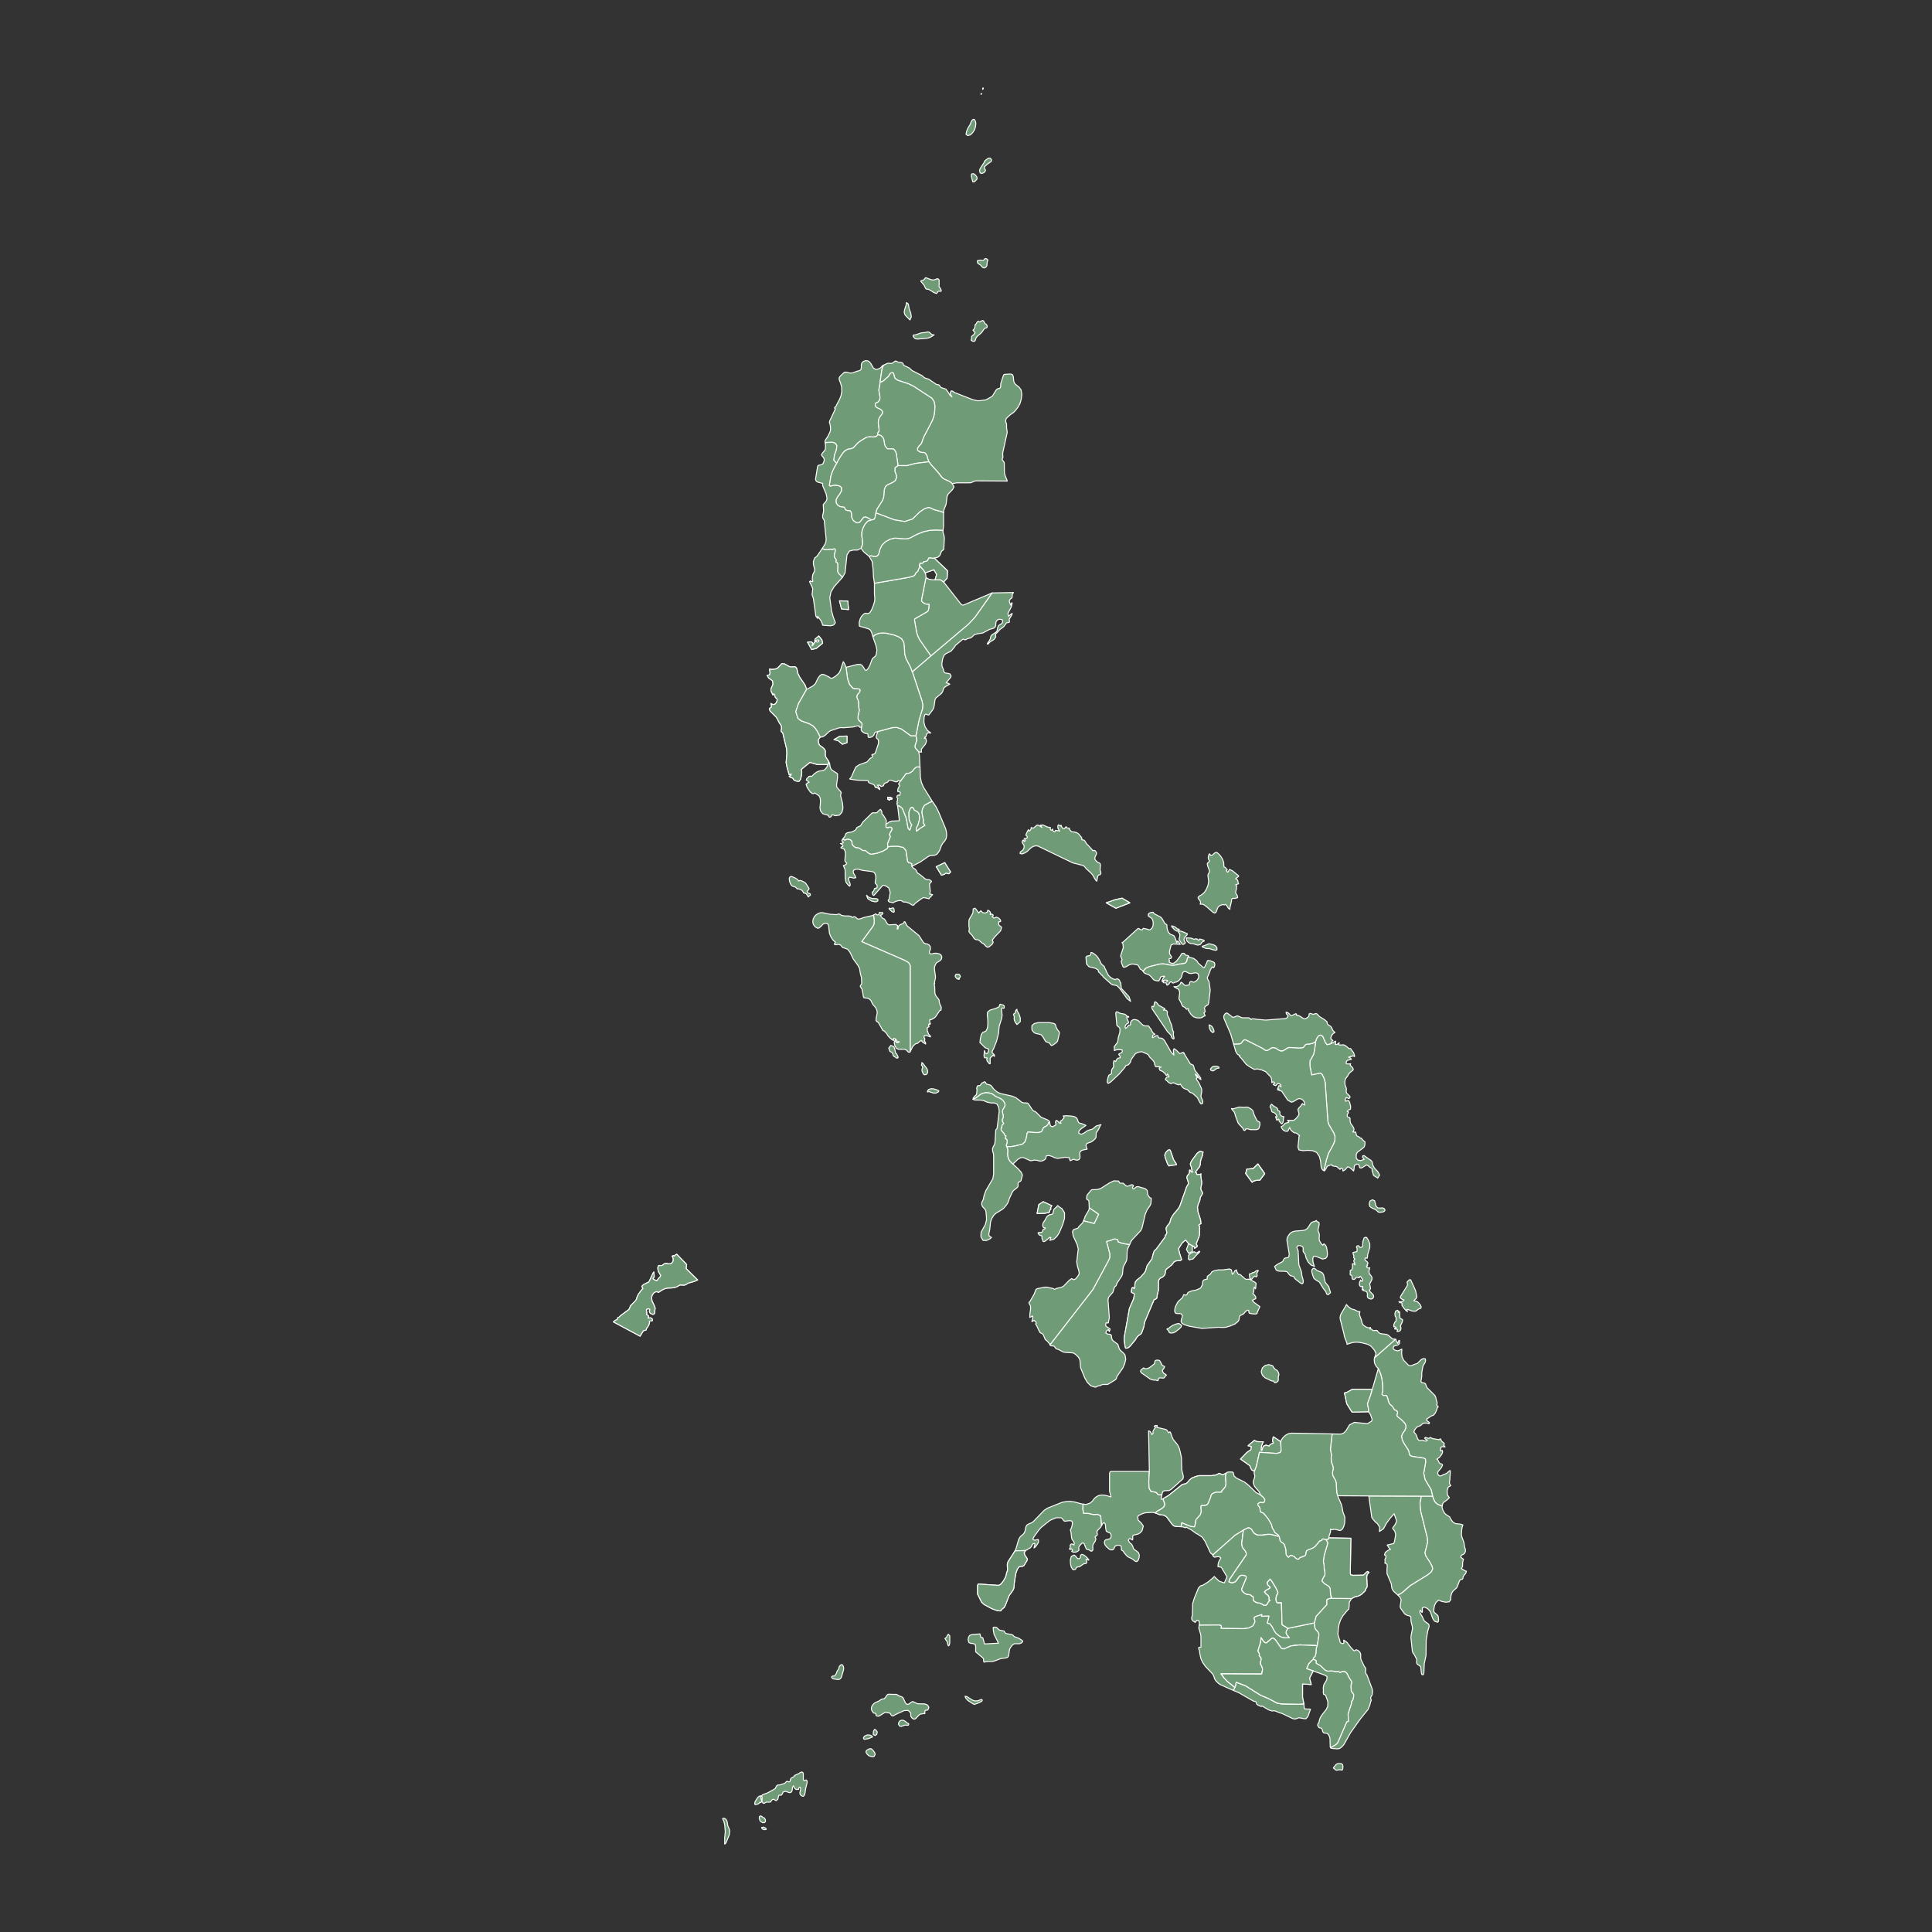 <?xml version="1.0"?>
    
<!--********* Copyright (c) 2024 Pareto Softare, LLC DBA Simplemaps.com ***************************************
************* Free for Commercial Use, full terms at  https://simplemaps.com/resources/svg-license ************
************* Attribution is appreciated! https://simplemaps.com *******************************************-->

<svg baseprofile="tiny" fill="#6f9c76" height="1000" stroke="#ffffff" stroke-linecap="round" stroke-linejoin="round" stroke-width=".5" version="1.2" viewbox="0 0 1000 1000" width="1000" xmlns="http://www.w3.org/2000/svg">
 <rect width="100%" height="100%" fill="#333333" stroke="none"/>
 <g id="features">
  <path d="M450.4 905.1l0.6 0.1 0.9 0.8 0.8 1.1 0.3 0.9-0.6 1.2-1 0.1-1.6-0.5-0.3-0.2-0.6-0.6-0.5-0.7-0.2-0.5 0.2-0.6 0.6-0.5 0.7-0.4 0.7-0.2z m55.8-24.8l1.5-0.6 0.6 0 0.1 0.6-0.3 0.3-1.3 0.7-2.4 0.9-0.6-0.2-2.8-1.8-1.1-1.2-0.4-1 0.9 0.1 2.8 1.8 1.3 0.5 1.7-0.1z m-70.4-18.7l0.4 0.3 0.2 0.4 0.2 0.6 0.1 0.4-0.1 1.1-1.1 3.7-0.3 0.5-0.4 0.4-0.6 0.3-0.7 0-2.1-0.3-0.6-0.3-0.4-0.6 0.2-0.4 0.5-0.2 0.7 0 0.4-0.3 0.4-0.6 0.4-0.7 0.1-0.5 0.2-0.4 0.8-1.2 0.3-1.2 0.4-0.5 0.5-0.4 0.5-0.1z m33.7 30.2l0.7 0.3 0.2 0.3-0.2 0.5-0.3 0.1-1.5-0.1-1.9 0.7-0.8-0.1-0.6-0.9 0-0.8 0.4-0.7 0.5-0.5 0.6-0.2 0.9 0 0.8 0.4 0.7 0.5 0.5 0.5z m8.8-9.9l1.2 0.3 0.9 0.7 0.4 0.9-0.5 1.2-0.5 0.2-0.5 0-0.5 0.2-0.1 0.7 0 0.9-0.2-0.1-2 0.3-0.4 0.2-0.5 0.4-1.5 1.6-0.6 0.4-0.6 0-0.5-0.3-0.5-0.4-0.5-0.8 0-0.6 0-0.5 0-0.5-1.3-1.4-2.1 0.1-4.4 2-1 0.6-0.4 0.2-0.4-0.1-0.4-0.2-0.6-1-0.3-0.2-2.2-0.4-0.5 0.2-1.9 1.2-1.1 0.6-0.5 0-0.6-0.2-0.3-0.2 0-0.3 0-0.4-0.1-0.2-0.3-0.2-0.7-0.1-0.3-0.2-0.8-1.2-0.2-1 0.2-1 0.7-1.1 0.9-0.8 2-0.9 1.5-1 1.2-0.2 0.4-0.2 1.2-1.7 0.5-0.4 0.5-0.1 1.9 0.1 1 0 1 0 0.6 0.3 1.2 0.7 0.6 0.1 1 0.6 1.3 2.8 0.8 0.7 1-0.2 0.9-0.8 1-0.5 2.4 1.1 1.2 0.1 2.3 0z m-28 16.2l1.1 0.5 0.2 0.5-0.5 0.1-0.8 0.4-1.1 0.4-1 0.1-0.6 0.2-0.5-0.2-0.2-0.6 0.6-0.9 1.4-0.6 0.8 0 0.6 0.1z m2.4-3l0.7 0.4 0.7 1-0.3 1.2-0.8 0.6-1-0.5 0.1-1.7 0.6-1z" id="PHSLU" name="Sulu">
  </path>
  <path d="M687.8 796l11.4 0.2-0.3 18.1 0.2 0.8 1.2 0.3 5.3-0.1 0.7-0.5 0.8-0.9 0.8-0.5 0.7 0.5-0.5 0.4-0.6 1.1-0.1 1.2 0.2 3.5 0 1.1-0.2 0.5-0.5 0.7-0.1 0.5-0.2 0.5-2 1.9-1.5 0.8-1.8 0.4-1.7 0.9-11.1-0.1 0.3-0.2 0.1 0 0.3-0.4-0.1-0.2-0.2-0.2-0.2-0.7-0.2-3.1-0.3-0.9-0.7-0.7-1.9-1.1-0.7-0.7-0.7-0.8 0.1-0.3 0.6-1.4 0.6-0.9 0.2-0.4 0.1-1-0.4-2.4-0.1-1.9-0.3-1.4 0-0.8 0.4-2.8 1.7-5.7 0.1-0.7-0.2-0.6-0.5-0.6 0.1-0.5 0.4 0 0.4-0.2 0.2-0.3 0.2-0.4z" id="PHDAV" name="Davao del Norte">
  </path>
  <path d="M563.6 807.5l-1.1-0.2-0.4-0.2 0.3 0.9 0.1 0.6-0.1 0.4-0.4 0.3-0.3 0.1-0.4-0.1-0.3 0.1-1.6 1.1-0.6 0.4-0.5 0.1-0.7 0.1-0.3 0.1-0.2 0.2-0.3 0.7-0.2 0.2-0.8 0.2-0.6-0.2-0.4-0.6-0.4-0.8-0.3-1.4-0.1-2 0.5-1.9 1.4-0.7 0.8 0.5 0.6 0.8 0.6 0.6 0.9-0.1 0.4-0.5 0-0.7 0.2-0.6 0.6-0.4 1 0.4 1.1 0.8 0.9 0.9 0.6 0.9z m6.6-17.9l-0.6 1-1.5 1.5-0.3 0.7 0 0.5 0.2 0.6-0.1 0.7-0.2 0.2-0.7 0.5-0.2 0.2 0.1 0.3 0.2 0.3 0.1 0.2 0 0.5-0.3 0.9-0.8 1.2-0.4 0.8-0.1 0.8 0.1 1.6-0.3 0.6-0.6 0.2-0.3-0.1-0.3-0.3-0.5-0.2 0-0.1-1.3-0.3-0.4-0.7-0.8-2.1-0.6-0.5-0.6 0.2-0.7 0.7-0.6 0.7-0.3 0.6 0 0.8 0.1 0.5-0.1 0.4-0.7 0.5-0.6 0.3-0.8 0.1-0.8 0-0.8-0.4 0.4-0.6-0.2-0.5-0.3-0.2-0.2 0-0.1 0.2-0.3 0.1-0.2 0-0.2-0.1 0-0.3 0.1-0.2 0.2-0.2 0.1 0-0.1-1.2 0.3-0.7 0.6-0.2 1.1 0.6 0.1-1.2-0.4-0.8-0.6-0.7-0.3-0.8-0.4-3.4-0.3-0.9 0.4-0.7 0.4-1.1 0.2-1.1 0.1-1-0.5-0.8-1.3-0.1-2.2 0.3-0.5-0.3-0.8-1.1-0.6-0.4-2.4 0-0.4 0.1-1.1 0.5-0.7 0.2-1.2 0.6-4.5 3.6-1.4 1.6-2.2 3.1-0.6 1 0 0.6 1 0.3 1.1-0.3 0.7 0 0 1.4-0.4 0.7-0.6 0.9-0.7 0.9-0.6 0.4 0.5-1.9-0.1-0.3-0.6-0.1-0.6 0.5-0.4 0.7-0.2 0.5-0.6 0.6-2.4 1.4-5.4 0.1 0.6-1.5 1.2-4.2 0.6-1.2 0.6-0.7 1.3-1.1 0.5-0.7 0.4-1 0.4-2 0.4-0.8 0.8-0.6 1.9-0.8 0.8-0.6 5.5-5.7 1.2-0.8 0.6-0.4 7.5-3 2.1-0.4 2.1-0.1 2.2 0.3 4.1 1.1 0.4 0 0 0.1-0.1 2.6 0.4 2.1 2.3 0 2.7 0.6 2.1-0.1 1.7 0.7 0.5 5.1z" id="PHZSI" name="Zamboanga Sibugay">
  </path>
  <path d="M331.3 691.6l-13.8-7.4 1-0.8 0.4-0.2 0.4-0.1 0.2-0.2 0.3-0.9 0.2-0.1 0.4-0.1 0.3-0.3 0.5-0.5 4.3-3.2 0.3-0.5 0.6-1.5 2.5-2.5 0.6-0.9 0.1-0.6 0.3-0.8 0.4-0.9 1.9-2.6 0.6-0.5-0.6-1.2 0.9-0.9 2.6-1.3 0.4-0.5 1.9-4.1 0.4-0.6 0.2 1.8 0 0.8-0.4 0.4-0.3 0.4 0.9 0.7 1.2 0.4 0.5-0.6 0.2-0.4 0.3-0.4 0.4-0.3 0.2-0.2 0.3-0.6 0.1-0.3-0.1-0.1-1.1-1.9-0.2-0.8-0.1-1.1 0.2-0.9 0.4-0.3 1.1 0.1 0.7-0.2 1-0.8 0.9-0.2 1.4 0.3 0.9-0.1 0.8-0.5 0.5-0.9 0.1-0.9-0.2-0.9-0.4-0.7 0.4-0.2 0.1-0.1 0.2 0.1 0.4 0.2 0.5-0.6 0.8-0.4 5.1 5.3-0.3 2.1 6 5.9-1.9 0.8-2.5 0.7-0.6 0.2-1.1 0.7-0.5 0.2-0.6 0.1-1.3-0.1-0.7 0-0.5 0.3-1 0.6-0.6 0.2-0.6 0.2-1.2 0.2-2.6 0.1-1.5 0.4-1.4 0.7-1.6 1.1-1.2-0.4-1.2 0.6-0.9 1.2-0.4 1.4 0.3 1.7 1.1 2.3 0.5 1.4-0.4 2.9-0.7 0.3-0.8-0.2-0.8-0.6-0.3-0.8 0.3-0.9-0.3-0.3-0.9-0.1-0.6 0.4 0 0.8 0.2 1-0.2 0.8 0.6 0.3 0.4 0.4 0.1 0.6-0.3 0.6 1.4-0.2 0.9 0.7-0.1 0.8-1.5 0.2 0.1 0.8-0.3 1-0.5 1-0.6 0.7-0.2 0.5-0.1 0.4-0.2 0.3-1.1 0.2-0.3 0.3-1.6 2.6z" id="PHPLW" name="Palawan">
  </path>
  <path d="M725.4 682.7l0.6 0.4-0.2 1.2-1 2.1 0.3 0.6 0 0.9-0.3 0.8-0.5 0.3-0.9 0.2-0.3 0 0.3-0.9-0.4-0.3-0.6-0.1-0.5 0 0-0.4 0.5 0 0.2 0 0-0.4-1.1-0.7 0 0.4-0.1-0.5 0-0.6 0.5-1.2 0.2-0.3 0.2-0.2 0.2-0.1 0.1-0.5 0-0.5 0-0.6 0-0.4-0.5-0.8-0.1-1.3 0.4-1.2 1-0.4 0.3 0.3 0.1 0.3-0.1 0.5 0.5-0.2 0.2-0.2 0.1 0.9 0 1.3 0.1 1.1 0.8 0.5z m-28.2 13.1l-0.1-0.8-1.2-3.1-0.1-0.5-0.2-1.1-1.9-7.4-0.1-1 0.2-1 0.3-0.8 2.6-4.4 0.2-0.5 0.7 0.8 0.9 0.8 1 0.7 1.8 0.5 1.5 0.8 1.1 0.1-0.3 1.3 0.5 1.6 0.6 1.5 0.3 1.4 0.5 1 1.3 1 1.5 0.6 1.1-0.2-0.1 0.2 0 0.2-0.1 0.2-0.2 0.2 0.7 0 0.4 0.2 0.4 0.5 0.5 0.1 1.2-0.1 0.5 0 1 1.2 0.5 0.3 0.5 0.2 3.1 0.4 1 0.6 1.8 1.6 0.5 0.2 0.7 0 0.6 0.1-11 9.7 0.6-1.6 0.2-0.9-0.4-0.6-0.3-0.8-0.3-0.4-1.3-1.5-0.5-0.5-0.8-0.4-0.7-0.4-2.3-0.6-2-0.4-1.8-0.1-1.8 0.2-2.8 0.9z m37.6-20.9l0.4 0.6 0.4 0.9-0.1 0.7-1.3 0.5-0.9 0.7-0.4 0.3-0.6 0.1-1.4-0.1-2.1-0.8-0.7 0 0.4 1.1-0.8-0.6-0.8-0.9-1.3-1.8 0-0.3 0.1-0.2 0-0.3-0.1-0.3-0.3-0.2-0.5 0-0.4-0.1-0.3-0.5 0.7 0.1 0.7-0.1 0.7-0.2 0.5-0.6-0.6-0.2-0.8-0.5-0.5-0.5 0.2-0.8 3.3-5.3 0.2-0.5 0-0.5-0.1-0.5-0.1-0.5 0.4-0.5 1-0.8 0.5 0.2 2.5 5.5 0.6 2.9 0 0.6-0.3 0.6-0.8 0.7-0.4 0.5 1.1 0.2 0.7 0.2 0.5 0.5 0.7 0.7z m-23.9-4.5l0.1 0.9-0.4 0.7-0.8 0.4-1.1-0.2-0.8-0.6-0.2-0.8 0.1-0.9-0.2-1-0.5-0.5-1.5-0.4-0.6-0.6 0.5 0 0.2 0-0.4-0.3-0.2-0.3 0-0.3 0.3-0.3 0-0.3-1.3 0-0.5-0.9 0.1-1.3 0.6-1.2 0.2 0.5 0.4 0.2 0.3-0.2 0.2-0.7-0.2-0.2-0.7-0.9-0.2-0.5-0.4 0-0.3 0.6-0.3 0.1-0.5-0.2-0.5-0.2-0.4 0.3-0.4 0.5-0.5 0.4-0.8 0-0.4-0.6 0-0.8-0.1-0.6-0.8-0.3-0.1-0.3 0.1-1.4-0.1-0.5 0.8-0.4 0.4-1 0.1-1.1-0.2-0.9 0.4-0.2 0.4 0 0.3 0.2 0.3 0.4-0.1-0.9-0.4-0.7-0.1-0.7 0.6-0.7-0.2-0.1-0.1-0.2-0.1-0.2-0.3-0.3 0.2-0.8-0.4-1-0.1-0.8 1.2-0.3 0.7-0.1 0.2-0.4 0-1.2-0.1-0.4-0.2-0.3 0-0.2 0.3-0.5 0.3-0.1 0.4 0 0.3 0.1 0.3 0.6 0.5 0.2 0.4-0.1 0.4-0.2 0.3-0.6 0.1-2.1 0.4-1.3 0.2-0.6 0.5-0.3 0.6-0.1 0.4 0.3 0.8 1.3 0.7 1.8 0 1.9-1.1 3.7-0.1 1.4-0.2 0.5-0.2-0.1-0.5-0.1-0.4 0.2 0 0.7 0.4 0.5 0.8 0.6 0.4 0.8-0.5 0.8 0.3 0.4-0.6 0.3 0.2 0.6 0.6 0.3 0.9-0.1-0.4 1.5 0 0.9 0.3 0.8 0.8 1 0.4 0.7 0.1 0.7-0.2 0.7-0.4 0.8-0.4 0.8-0.3 0.3 0.1 0.4 0.4 2.2-0.6 0.8 0.5 0.9 0.9 0.9 0.7 0.8z" id="PHSUN" name="Surigao del Norte">
  </path>
  <path d="M711.4 702.9l11-9.7 0.2 0.4 0.1 0.5 0.5 0.7 0.2 0.5 0.5-1 0.2-0.5 0.3 0 0 0.9 0 0.6-0.2 0.3-0.5 0.5-0.6 0.2-1.5 0.4-0.4 0.5-0.1 0.7 0.3 0.5 0.6 0.4 0.6 0.2 0.9 0.2 0.6-0.2 1.5-0.7-0.1 2.2 0.2 1.8 0.8 1.7 2.5 2.6 0.4 0.2 0.6 0.1 0.7-0.1 1.1-0.5 1.8-0.6 1.9-1.9 1.1-0.6 1.1 0.1 0.2 0.8-0.2 1-1.1 1.8-0.3 1.3-0.4 2.4 0 1.8-0.4 2.5 0.2 0.6 0.6 0.2 0.7 0.1 0.5 0.2 0.4 0.4 0.5 1.4 0.4 0.6 3.9 3.9 0.5 1.1 0.1 0.7 0.6 2.1-0.2 0.8 0 0.5 0.7 0.4-0.1 0.4-0.3 0.4-0.1 0.1-0.4 1.3-0.6 1.3-0.9 1.1-1.2 0.4-2 1.4-0.3 0.1 0 0.8 0.4 0.4 1 0.7 0 0.3-0.2 0.1 0 0.1-0.1 0.2-0.7-0.3-0.6-0.1-1.1 0-0.7 0.2-1.3 1.1-1.9 0.8-1 1.3-0.5 1.2 1.1 1.2 0.9 2.4 0.6 0.7 0.5 0.1 1.7-0.1 1.1 0.4 0.5 0 0.6-0.4-1.1-0.7-0.3-0.4 0.3-0.4 0.6 0.1 0.7 0.3 0.7 0.1 0.6-0.5 1.2 0.6 3.5 0.6 0-0.1 0.2-0.2 0.2-0.1 0.3 0 0 0.1 0.2 0.5 0.4 0.7 1.1 0.8 0.2 0.5-0.4 0.8 0.3 0.1 0.2 0.3 0.3 0.3-1.5-0.1-0.5 0.2-0.3 0.4-0.1 1.3 0.1 0.3 0.8-0.3 0.2 0.9-0.4 1.1-1.3 1.7-0.2 0.1-0.6 0.4-0.5 0.4 0.4 0.2 0.2 0.3 0.7 1.4 0.5 0.4 0.8 0.2 0.4 0.5-0.6 1.3-1.7 2-0.3 0.9 0.4 1 0.8 0.5 0.8-0.2 0.9-0.5 1.6-0.6 1.9-1.6 0.2 0.6-0.3 4.6-0.2 0.8 0.1 0.8 0.6 1.1-1.3 0.7-0.6 2 0.2 2.1 1 1.4-1 1-2.1 1.5-0.6 1.2 0 0.7-1.1-0.4-1.5-0.7-1.2-1.1-0.7-1.5-0.5-1.5-0.7-3.2-3.2-5.4-0.7-3.3 1-5.6-0.1-1.7-0.9-0.5-5.6-0.8-1.2-0.4-0.5-0.5-0.5-2-0.2-0.5-2.1-3.2-1-2-0.4-2 0.8-1.7 0.9-1.2 0.5-1.2 0.1-1.2-0.5-1.2-1.8-1.9-2.1-1.7-0.3-0.5 0.1-0.7 0.3-0.7-0.1-0.6-0.5-0.5-0.6-0.3-0.6-0.4-0.8-1.4-0.5-0.5-0.6-0.5-0.6-0.6-0.4-1-0.5-1.9-0.4-1-0.5-0.4-0.7 0.1-0.7 0-0.6-0.6 0-0.4 0.4-1.4-0.1-3.1-0.3-2.9-0.7-2.8-1.2-2.7-1-1.1-0.6-1-0.4-1.1-0.1-1.4 0.1-0.9z" id="PHSUR" name="Surigao del Sur">
  </path>
  <path d="M700 719.1l10.3 0-0.9 3.1-1.6 4.4 0.5 2.4 0.1 1.7-8.6 0.2-2.7-4.3-1.2-5.6 1.2-0.3 2.9-1.6z" id="PHAGN" name="Agusan del Norte">
  </path>
  <path d="M700 719.1l10.3 0-0.9 3.1-1.6 4.4 0.5 2.4 0.1 1.7-8.6 0.2-2.7-4.3-1.2-5.6 1.2-0.3 2.9-1.6z" id="PHAGN" name="Butuan">
  </path>
  <path d="M659.1 743.7l3.8 2.5 0.2 4.5-0.4 1.1-1.9 0.5-8.9-0.6-1.6 7.2-0.9 2.4-0.8-0.1-0.6-0.3-0.4-0.6-0.6-1.5-0.4-0.4-4.5-3.2 3.5-3.6 1.9-1.2 0.2-1.7-1.7-0.4 3.3-2.8 0.6 0.4 0.9 0.3 3.1 0.1-0.5 0.9-0.4 1.1-0.2 1.2 0 1.2 0.4 0 0.4-1.4 0.6-0.9 1.1-0.4 1.6 0.5 0.2-0.4 0.9-0.7 0.2-0.1 0.7-0.2 0.2-0.1 0-0.3-0.2-0.3-0.1-0.3-0.1-0.2 0.2-1.7 0.2-0.5z" id="PHMSR" name="Misamis Oriental">
  </path>
  <path d="M659.1 743.7l3.8 2.5 0.2 4.5-0.4 1.1-1.9 0.5-8.9-0.6-1.6 7.2-0.9 2.4-0.8-0.1-0.6-0.3-0.4-0.6-0.6-1.5-0.4-0.4-4.5-3.2 3.5-3.6 1.9-1.2 0.2-1.7-1.7-0.4 3.3-2.8 0.6 0.4 0.9 0.3 3.1 0.1-0.5 0.9-0.4 1.1-0.2 1.2 0 1.2 0.4 0 0.4-1.4 0.6-0.9 1.1-0.4 1.6 0.5 0.2-0.4 0.9-0.7 0.2-0.1 0.7-0.2 0.2-0.1 0-0.3-0.2-0.3-0.1-0.3-0.1-0.2 0.2-1.7 0.2-0.5z" id="PHMSR" name="Cagayan de Oro">
  </path>
  <path d="M631.1 762.6l1.7 0.8 1.9-0.9-0.4 1.7 0.3 3.9-0.4 1.5-1.2 1.5-0.5 0.4-0.2 0.4 0.1 0.2-0.1 0.2-0.6 0.1-2.3 0-0.7 0.2-1.3 0.6-0.5 0.7-0.2 0.9-1.2 3-0.4 0.7-0.6 0.5-0.6 0.2-2.1 0.1-0.2 0.5 0.2 2.7-0.5 1.5-2.3 2.7-0.2 1.8-0.5 1.8-2-0.2-4.6-1.9-0.4 2-2.4-0.1-1.3-0.3-0.8-0.7-2.9-3.9-1.1-0.8-1.2-0.3-1.3-0.1-2.3-0.9 0.7-0.8 2.5-1.4 1.1-0.9 0.5-1-0.1-1-0.4-1-0.3-1.1 0-0.1 0.6-0.4 0.3-0.2 1.9-1.1 7.1-5.7 0.7-0.2 1.1-0.2 0.8-0.5 1.2-1.5 1.3-1 1.7-0.7 1.9-0.5 6.4 0 2.3-0.3 1.8-0.9z" id="PHLAN" name="Iligan">
  </path>
  <path d="M631.1 762.6l1.7 0.8 1.9-0.9-0.4 1.7 0.3 3.9-0.4 1.5-1.2 1.5-0.5 0.4-0.2 0.4 0.1 0.2-0.1 0.2-0.6 0.1-2.3 0-0.7 0.2-1.3 0.6-0.5 0.7-0.2 0.9-1.2 3-0.4 0.7-0.6 0.5-0.6 0.2-2.1 0.1-0.2 0.5 0.2 2.7-0.5 1.5-2.3 2.7-0.2 1.8-0.5 1.8-2-0.2-4.6-1.9-0.4 2-2.4-0.1-1.3-0.3-0.8-0.7-2.9-3.9-1.1-0.8-1.2-0.3-1.3-0.1-2.3-0.9 0.7-0.8 2.5-1.4 1.1-0.9 0.5-1-0.1-1-0.4-1-0.3-1.1 0-0.1 0.6-0.4 0.3-0.2 1.9-1.1 7.1-5.7 0.7-0.2 1.1-0.2 0.8-0.5 1.2-1.5 1.3-1 1.7-0.7 1.9-0.5 6.4 0 2.3-0.3 1.8-0.9z" id="PHLAN" name="Lanao del Norte">
  </path>
  <path d="M570.2 789.6l-0.5-5.1-1.7-0.7-2.1 0.1-2.7-0.6-2.3 0-0.4-2.1 0.1-2.6 0-0.1 1.6 0.2 2-0.7 1.2-1 0.8-1.1 1-1 1.4-0.8 1.6-0.3 1.6 0.1 1.6 0.4 1.6 0.5 0-0.5-0.1-0.4-0.2-0.4-0.1-0.5-0.3-1.1 0-9.2 0.2-0.8 0.7-0.3 19.7 0-0.3 5.5 0.2 3.2 0.9 1.6 2.2 0.4 0.6 0.2 0.4 0.4 0.2 0.4 0.4 0.3 0.9 0.1 1-0.1-0.1 0.5-0.2 1.1-0.1 0.6 0.1 0.1 0.2 0.2 0.7-0.3 0 0.1 0.3 1.1 0.4 1 0.1 1-0.5 1-1.1 0.9-2.5 1.4-0.7 0.8-0.3-0.1-1.2-0.2-3.4 0.2-1 0.2-1.3 0.5-1.2 0.6-0.7 0.6 0.2 1.9 1.5 1.4 1.2 1.7-0.7 2.4-0.5 0.6-0.5 0.5-0.6 0.4-0.6 0.3-1.9 0.4-0.5 0.2-0.2 0.4 0 0.6 0 1.2-0.2 0.2-1.1-0.7-0.5 0-0.5 0.9 0.7 1.1 1.1 1 0.5 0.9 0.4 1.3 0.8 0.7 0.9 0.6 0.9 0.8 0.4 1.2-0.1 1.2-0.3 1.1-0.6 0.9-0.5 0.2-0.6-0.2-1.7-1.3-1.7-0.8-0.8-0.5-1.5-1.7-0.5-0.9-0.8-0.5-0.2-0.3 0-1.2-0.1-0.4-0.2-0.4-0.9-0.3-1.1 0.1-0.9 0.4-0.4 0.7-0.3 0.8-0.7 0.4-0.9 0-0.7-0.3-1.6-1.4-0.7-1-0.3-1.1 0.3-1.1 0.8-0.4 0.9-0.2 1-0.3 0.5-0.9 0-1.1-0.6-1-1.2-0.4-0.7-0.5-0.3-1.4-0.1-1.5-0.2-1-0.6-0.5-0.6 0.5-0.6 1z" id="PHZAS" name="Zamboanga del Sur">
  </path>
  <path d="M601.4 773.6l-1 0.1-0.9-0.1-0.4-0.3-0.2-0.4-0.4-0.4-0.6-0.2-2.2-0.4-0.9-1.6-0.2-3.2 0.3-5.5-0.4-21 0.7 0.3 0.3 0.2 0.2 0.3 0.5 1.1 0.6-0.5 0-0.5 0-0.6 0.2-0.6 0.3-0.4 0.8-1.1-0.7-0.6 0.7-0.4 0.9 0.1-0.2 0.9 4.3 1 0.7 0.3 0.5 0.5 0.4 0.9 0.4 0 0.4-0.4 0.2 0.1 0.5 1-0.1 0 0.6 1.7 0.2 0.3 0.3 0.8 2.3 2.8 0.9 1.8 0.6 2.4 0.5 2.4 0.2 6.5 0.8 3.2-0.1 1.1-0.5 0.6-5.7 5.1-1.1 0.6-2.4 0.1-0.9 0.5-0.4 1.4 0 0.1z" id="PHMSC" name="Misamis Occidental">
  </path>
  <path d="M525.4 802.7l5.4-0.1-0.7 1.1 0.3 1.2 0.8 1.1 0.6 1-0.4 1.1-0.4 0.5-1 1.7-0.7 0.4-0.5 0-0.6 0-0.7 0.2-1 1.4-0.8 2.4-0.7 4.6-0.2 2.5-0.3 1-2.2 3.1-1.9 4.9-0.7 1.3-1 0.7-0.6 0.8-0.3 0.2-1.2-0.1-0.5-0.1-2.6-0.9-4.1-2.2-1.3-1.2-2.1-4.2 0-4.5 0.3-0.7 0.3 0 10.3 0.7 1.1-0.6 1.3-1.6 1.1-1.9 0.5-1.5 0.1-0.8 0.5-1.4 0-0.9-0.1-1.3 0-1.1 0.3-1 0.7-1.1 3-4.7z" id="PHZAN" name="Zamboanga del Norte">
  </path>
  <path d="M525.4 802.7l5.4-0.1-0.7 1.1 0.3 1.2 0.8 1.1 0.6 1-0.4 1.1-0.4 0.5-1 1.7-0.7 0.4-0.5 0-0.6 0-0.7 0.2-1 1.4-0.8 2.4-0.7 4.6-0.2 2.5-0.3 1-2.2 3.1-1.9 4.9-0.7 1.3-1 0.7-0.6 0.8-0.3 0.2-1.2-0.1-0.5-0.1-2.6-0.9-4.1-2.2-1.3-1.2-2.1-4.2 0-4.5 0.3-0.7 0.3 0 10.3 0.7 1.1-0.6 1.3-1.6 1.1-1.9 0.5-1.5 0.1-0.8 0.5-1.4 0-0.9-0.1-1.3 0-1.1 0.3-1 0.7-1.1 3-4.7z" id="PHZAN" name="Zamboanga">
  </path>
  <path d="M634.7 762.5l0.1-0.1 0.5-0.4 0.9-0.1 1.7 0 0.4 0.3 0.2 0.6 0.1 0.7 0.2 0.5 1.1 1 4.4 2.2 2 1.6 3.9 3.8 2.2 1.1 1.4 1.2 0.6 0.7 0.3 0.7-0.3 1.2-0.7 0.3-0.9-0.1-0.7 0-0.5 0.3-0.5 0.4 0 0.6 1 1.4 0.1 0.5 0 0.5 0.1 0.5 0.2 0.6 0.4 0.3 0.9 0.3 0.3 0.2 2.4 2.9 1.7 3 0.3 1.5 0.2 0.4 0.6 0.9 0.3 0.6 0.1 0.4 0.3 0.3 1.1 0.8 0.4 0.3 0.3 0.3 0.2 0.5-1-0.1-3.4-0.9-1.5 0-2.7 0.4-1.5 0-0.9 0-0.6-0.2-0.5-0.3-0.8-0.5-0.5-0.6-0.6-1-0.3-0.5-1-0.6-0.9 0-2.2 1.1-4.4 2.7-11.5 10.2-0.3-0.5-0.5-0.2-0.6-0.9-2.5-5.4-1.6-2.3-2.4-1.6-0.4-0.1-2.9-2.1-2.6-1.4-0.4 0.4-0.9-0.4-1.3-0.2 0.4-2 4.6 1.9 2 0.2 0.5-1.8 0.2-1.8 2.3-2.7 0.5-1.5-0.2-2.7 0.2-0.5 2.1-0.1 0.6-0.2 0.6-0.5 0.4-0.7 1.2-3 0.2-0.9 0.5-0.7 1.3-0.6 0.7-0.2 2.3 0 0.6-0.1 0.1-0.2-0.1-0.2 0.2-0.4 0.5-0.4 1.2-1.5 0.4-1.5-0.3-3.9 0.4-1.7z" id="PHLAS" name="Lanao del Sur">
  </path>
  <path d="M627.7 804.9l11.5-10.2 4.4-2.7-0.9 7 0.4 1.9 1.5 1.9 0.5 1.1 0 0.9-8.6 12.6-0.4 1.3 0.8 0.3 0.4 0.2 1-0.1 0.6-0.2 0.2-0.1 0.4-0.3 0.7-0.8 1.1-1.6 0.7-0.6 0.9-0.2 1.4 0.2 0.7 0.4 0.1 0.8-0.5 1.3-1.9 4.5 0 0.4 0.6 0.9 0.7 0.7 0.7 0.4 0.7 0.3 1 0.1 0.9 0.2 1.1 0.9 0.3 0 0 1.1 0 0.4 0.1 0.3 0.2 0.4 0.9 0.6 0.7 0.3 1.7 0.3 0.7 0.3 0.7 0.5 0.7 0.3 0.8 0 0-0.1 0.6-0.4 0.8-1.5 0.7-0.5-0.3-0.2-0.3-0.3 0.2-0.8-0.3-0.8-0.6-0.8-0.7-0.4-0.9-1.2 1-0.9 1.5-0.8 0.5-0.4 0-0.3-0.7-0.6-0.6-0.6-0.3-1 0.3-0.6 1.3-1.4 0.8 1 0.2 0.3 0.1 0.1 2 3.3 1 2.2-0.3 1-0.3 0.4-0.3 0.9-0.1 0.9 0 0.8 0.3 1 0.5 0.4 2-0.1 0.3 11.2 0.4 0.5 2.7 1.6-0.9 1.4-0.1 1.1 0.5 1 1.2 1.4-2.2 0.1-1.7-0.3-1.5-0.8-1.6-1.3-1-1.5-1-1.9-1.1-1.5-1.4-0.3 0.9-3.7-3.9 0.1 0.2-0.9-2.2 0.7-1.2 0.4-0.6 0.6 0.4 1.5 0.1 0.5-1 2.1-2.1 1.1-2.5 0.4-11-0.1-1-0.1 0-0.5 0.2-0.5-0.3-0.5-1.3-0.2-9.8 0.1-0.1 0 0.1-1.1-0.2-1.1-1-0.4-0.2 0.1-0.5 0.8-0.4 0.3-0.1-0.1-0.1-0.3-0.2-0.1-0.4-0.1-0.4-0.4-0.3-0.5-0.2-0.4 0-0.6 0.3-1 0.1-0.5 0.1-5.7 0.8-2.7 2.2-5.4 1.1-1.2 0.9-0.2 1.3-0.7 2-1.3 2-1.7 0.9-0.9 2.5 2.4 2.7 0.9 1.4-3.1-1.4-2.4-1.6-2.6-1.7-0.3 0.1-1.4 0.3-1.1 1.1-2-0.8-0.6-0.7-0.1-1.7 0.3-0.6-0.3-0.4-0.8z" id="PHMAG" name="Maguindanao">
  </path>
  <path d="M643.6 792l2.2-1.1 0.9 0 1 0.6 0.3 0.5 0.6 1 0.5 0.6 0.8 0.5 0.5 0.3 0.6 0.2 0.9 0 1.5 0 2.7-0.4 1.5 0 3.4 0.9 1 0.1 0.2 0.5 0.2 1.1 0.1 0.5 0.5 0.7 0.5 0.4 0.5 0.3 0.6 0.6 0.3 0.6 0.2 0.7 0.4 1.3 0.1 2.1 0.1 0.6 0.3 0.5 0.4 0.6 0.5 0.4 0.5-0.5 0.4-0.4 0.1 0 0.4-0.1 0.4 0.1 1.1 0.4 0.7 0.8 0.9 0.6 0.6 0.1 0.3-0.2 0.1 0 0.2-0.4 0.3-0.3 1.2-0.3 0.1-0.2 0.7-0.2 0.6-0.2 0-0.1 0.4-0.6 0.2-1.4 0.2-0.5 0.7-0.4 1.8-0.7 0.9-0.4 1.1-0.8 2.3-2.8 0.1 0.1 0.4-0.2 0.4-0.2 0.1 0 0.1-0.1 0.1-0.3 0.1-0.2 0.2-0.1 0.4 0 1.1 0.3 0.5 0-0.1 0.5 0.5 0.6 0.2 0.6-0.1 0.7-1.7 5.7-0.4 2.8 0 0.8 0.3 1.4 0.1 1.9 0.4 2.4-0.1 1-0.2 0.4-0.6 0.9-0.6 1.4-0.1 0.3 0.7 0.8 0.7 0.7 1.9 1.1 0.7 0.7 0.3 0.9 0.2 3.1 0.2 0.7 0.2 0.2 0.1 0.2-0.3 0.4-0.1 0-0.3 0.2-1.3 0.4-0.3 0.2-0.2 0.2 0 2.5-5.5 6-0.9 3.4-13.6 2.8-2.7-1.6-0.4-0.5-0.3-11.2-2 0.1-0.5-0.4-0.3-1 0-0.8 0.1-0.9 0.3-0.9 0.3-0.4 0.3-1-1-2.2-2-3.3-0.1-0.1-0.2-0.3-0.8-1-1.3 1.4-0.3 0.6 0.3 1 0.6 0.6 0.7 0.6 0 0.3-0.5 0.4-1.5 0.8-1 0.9 0.9 1.2 0.7 0.4 0.6 0.8 0.3 0.8-0.2 0.8 0.3 0.3 0.3 0.2-0.7 0.5-0.8 1.5-0.6 0.4 0 0.1-0.8 0-0.7-0.3-0.7-0.5-0.7-0.3-1.7-0.3-0.7-0.3-0.9-0.6-0.2-0.4-0.1-0.3 0-0.4 0-1.1-0.3 0-1.1-0.9-0.9-0.2-1-0.1-0.7-0.3-0.7-0.4-0.7-0.7-0.6-0.9 0-0.4 1.9-4.5 0.5-1.3-0.1-0.8-0.7-0.4-1.4-0.2-0.9 0.2-0.7 0.6-1.1 1.6-0.7 0.8-0.4 0.3-0.2 0.1-0.6 0.2-1 0.1-0.4-0.2-0.8-0.3 0.4-1.3 8.6-12.6 0-0.9-0.5-1.1-1.5-1.9-0.4-1.9 0.9-7z" id="PHNCO" name="Cotabato">
  </path>
  <path d="M620.7 841.2l0.1 0 9.8-0.1 1.3 0.2 0.3 0.5-0.2 0.5 0 0.5 1 0.1 11 0.1 2.5-0.4 2.1-1.1 1-2.1-0.1-0.5-0.4-1.5 0.6-0.6 1.2-0.4 2.2-0.7-0.2 0.9 3.9-0.1-0.9 3.7 1.4 0.3 1.1 1.5 1 1.9 1 1.5 1.6 1.3 1.5 0.8 1.7 0.3 2.2-0.1-1.2-1.4-0.5-1 0.1-1.1 0.9-1.4 13.6-2.8 0.3 2.5 0.3 0.7 1.3 1.5 0.4 0.9 0.1 0.8-0.9 5.4-9-0.4-4.5 0.5-3.7 1.6-1.4-0.3-2.9-4.2-1.3-1.2-0.8 0.3-2.6 2.2-0.8 0-0.8-0.7-1.3-1.9-0.1 1.6-0.3 1.5-1 3.1-0.1 0.7 0.2 0.5 0.3 0.5 0.2 0.4 0 0.4-0.1 0.3 0 0.3 0.3 0.3 0.1 0.1 0.5 0.7 0.1 0.2 0 0.7-0.4 1.6 0.1 0.8 0.5 0.9 0.4 1 0.1 1-0.4 2.1-0.3 0.1-20.8-0.1 0.1 0 1.5 2.1 1.7 1.8 3.9 3.1-0.3 0.6-0.2 0.5-0.2 0.5-6.6-2.9-1-0.6-1.4-1.3-0.7-1-0.7-2-0.6-0.9-3.6-3.8-1.4-2-0.9-1.9-0.6-2.8-0.1-1.1-0.4-1.2-0.1-0.6 0.3-0.3 0.8 0 0.2-0.3-0.1-0.3 0-4.7-0.1-1.2-1-3.4 0.2-1.5z" id="PHSUK" name="Sultan Kudarat">
  </path>
  <path d="M638.5 875l0.2-0.5 0.2-0.5 0.3-0.6 0.5-1.7 0-0.5 0.2-0.5 4.9 1.9 7.8 4.9 3.9 1.6 4.5 2.4 2.1 0.4 9.2 0.2 2.6-0.2 0.2 2.5 1.2 0.2 1.4 0 0.6 0.1-1.3 3.7-1 1.2-1 0-2.6-0.5-2.1 0.7-1.3-0.3-5.4-2.6-1.4-0.4-2.4-1-0.6 0-0.7 0.1-0.5-0.1-1.4-0.5-3.4-2-0.4 0.3-1.6-0.7-0.6-0.4-0.2-0.3-0.1-0.5-0.2-0.5-0.4-0.2-0.9-0.2-7.5-4.3-2.8-1.2z m50.2 29.6l-0.2-0.5-0.1-4.2-0.3-1.1-0.4-0.8-0.5-0.6-0.7-0.3-1.2-0.1-0.3-0.2-0.3-0.4-0.2-0.6-0.1-0.5-0.3-0.6-0.5-0.3-0.6-0.1-0.4-0.2-0.6-1.1 0.2-0.8 0.5-0.8 0.2-0.9 0.2-0.8 0.4-0.9 0.9-1.4 2-2.5 0.8-1.6 0.1-2.2-0.2-0.9-0.7-1.9-0.2-0.7-0.5-0.5-0.5 0-0.1-0.2-0.2-1 0.1-1-0.1-1.3 0.3-1.6 0.8-1.3 0.7-1.2 0.1-0.8 0.1-0.9-1.3-0.8-5.9-2.1-3.4-1.2 1.1-2.6 1.6-1.7 0.8-0.7 0.1 0.2 0.2 0.1 0.4 0.1 0.5 0.2 0.3 0.2 0 0.3 0 1.1 0.5 0.3 1.3 0.7 0.7 0.5 1.8 1.8 0.8 0.5 0.7 0.2 0.5 0.1 1.4-0.2 2.5 0.4 1.2-0.1 0.5 0.3 0.4 0.3 1-0.5 0.5-0.1 0.6 0 0.5 0.1 1 0.9 1.3 2.5 1.2 1.9 0 0.6-0.3 0.7-0.1 0.7 0 0.6 0.1 1.1 0 0.6 0 0.4 0.4 0.6 0.4 0.5 0.3 0.4 0.2 0.5 0 0.7-0.3 1.5-0.1 0.4-0.2 0.3-0.2 0.3-0.3 0.2 0 1-1.7 5.2-0.1 0.5 0.1 2.8 0.1 0.5 0 0.4-0.3 0.1-0.4 0-0.2 0.2-4.6 10.6-0.7 0.9-0.1 0-0.8 0.6-1.9 1-0.3 0.2z" id="PHSAR" name="Sarangani">
  </path>
  <path d="M639.2 873.4l-3.9-3.1-1.7-1.8-1.5-2.1-0.1 0 20.8 0.1 0.3-0.1 0.4-2.1-0.1-1-0.4-1-0.5-0.9-0.1-0.8 0.4-1.6 0-0.7-0.1-0.2-0.5-0.7-0.1-0.1-0.3-0.3 0-0.3 0.1-0.3 0-0.4-0.2-0.4-0.3-0.5-0.2-0.5 0.1-0.7 1-3.1 0.3-1.5 0.1-1.6 1.3 1.9 0.8 0.7 0.8 0 2.6-2.2 0.8-0.3 1.3 1.2 2.9 4.2 1.4 0.3 3.7-1.6 4.5-0.5 9 0.4-0.5 1.2-0.2 2.8-0.3 1.3-0.4 0.5-0.4 0.3-0.2 0.4 0 0.4-0.8 0.7-1.6 1.7-1.1 2.6 3.4 1.2-1.9 3.7 0.9 3.3-4.5-0.3 0 7.1 0.7 3.2-2.6 0.2-9.2-0.2-2.1-0.4-4.5-2.4-3.9-1.6-7.8-4.9-4.9-1.9-0.2 0.5 0 0.5-0.5 1.7z" id="PHSCO" name="General Santos">
  </path>
  <path d="M681.8 851.8l0.9-5.4-0.1-0.8-0.4-0.9-1.3-1.5-0.3-0.7-0.3-2.5 0.9-3.4 5.5-6 0-2.5 0.2-0.2 0.3-0.2 1.3-0.4 11.1 0.1-1.2 1.9-0.1 2.4-0.2 1.2-0.6 0.5-2.4 2.9-1.2 2.1-0.8 2.3-0.4 2.5-0.2 2.6 0.2 0.9 0.7 2.1 0.2 1.1 0.4 0.5 0.9 0.4 0.7-0.4-0.1-1.5 1.7 1.2 2.3 3 1.4 1.4 1.1-0.6 1 0.4 0.9 0.9 0.4 1 0 2.1 0.2 0.8 1.6 3.3 0.6 0.8 0.2 0.4 0 0.6-0.1 1.2 0.1 0.6 0.2 0.4 0.5 0.7 2.6 7 0.2 0.9 0 1.2-0.2 1.1-0.6 1-0.2 0.6 0.4 1.1-0.2 0.5-0.2 0.5-0.4 1.6-0.9 2.2-3.9 4.8-5.2 7.3-3.3 5.9-0.8 1-1 0.9-0.8 0.4-0.9 0.1-2.6-0.2-0.8-0.2-0.1-0.2 0.3-0.2 1.9-1 0.8-0.6 0.1 0 0.7-0.9 4.6-10.6 0.2-0.2 0.4 0 0.3-0.1 0-0.4-0.1-0.5-0.1-2.8 0.1-0.5 1.7-5.2 0-1 0.3-0.2 0.2-0.3 0.2-0.3 0.1-0.4 0.3-1.5 0-0.7-0.2-0.5-0.3-0.4-0.4-0.5-0.4-0.6 0-0.4 0-0.6-0.1-1.1 0-0.6 0.1-0.7 0.3-0.7 0-0.6-1.2-1.9-1.3-2.5-1-0.9-0.5-0.1-0.6 0-0.5 0.1-1 0.5-0.4-0.3-0.5-0.3-1.2 0.1-2.5-0.4-1.4 0.2-0.5-0.1-0.7-0.2-0.8-0.5-1.8-1.8-0.7-0.5-1.3-0.7-0.5-0.3 0-1.1 0-0.3-0.3-0.2-0.5-0.2-0.4-0.1-0.2-0.1-0.1-0.2 0-0.4 0.2-0.4 0.4-0.3 0.4-0.5 0.3-1.3 0.2-2.8 0.5-1.2z m12.9 61.3l0.2 0.3 0.2 0.7-0.1 1.6-0.3 0.5-0.3 0-0.7-0.2-1 0.1-0.9 0.2-0.7-0.3-0.4-0.5-0.5-0.3 0-0.3 0.4-0.4 0.9-1.2 1-0.5 1.5 0 0.7 0.3z" id="PHDAS" name="Davao del Sur">
  </path>
  <path d="M687.8 796l11.4 0.2-0.3 18.1 0.2 0.8 1.2 0.3 5.3-0.1 0.7-0.5 0.8-0.9 0.8-0.5 0.7 0.5-0.5 0.4-0.6 1.1-0.1 1.2 0.2 3.5 0 1.1-0.2 0.5-0.5 0.7-0.1 0.5-0.2 0.5-2 1.9-1.5 0.8-1.8 0.4-1.7 0.9-11.1-0.1 0.3-0.2 0.1 0 0.3-0.4-0.1-0.2-0.2-0.2-0.2-0.7-0.2-3.1-0.3-0.9-0.7-0.7-1.9-1.1-0.7-0.7-0.7-0.8 0.1-0.3 0.6-1.4 0.6-0.9 0.2-0.4 0.1-1-0.4-2.4-0.1-1.9-0.3-1.4 0-0.8 0.4-2.8 1.7-5.7 0.1-0.7-0.2-0.6-0.5-0.6 0.1-0.5 0.4 0 0.4-0.2 0.2-0.3 0.2-0.4z" id="PHDAV" name="Davao">
  </path>
  <path d="M716.8 809.1l0.1-0.5 0-0.7-0.1-0.7 0.5-1 0.1-0.8-0.8-0.6 0.4-1.2 0.8-0.7 0.9-0.6 1-0.3-0.8-0.9-0.9-1.4 3.4-0.8 0.4-1.1 0.6-3.5-0.5-1.9-0.6-0.6-0.5-0.8 0.4-0.7 0.6-0.7 0.6-1.1 0.5-1.2-1.3-3.8-2.1 2.4-1.9 2.6-1.5 2.8-2.1 1.4 0.1-2.2-1.1-1.8-1.1-0.9-1.1-1.3-0.5-0.6-0.3-0.6-1.5-11 27.2 0.1-0.7 3.8 0.4 4.1 3.4 13.7 0.2 2.1-1.4 5.5 0.3 1.5 2.2 3.4 1.1 2 0.4 1.6-0.8 1.6-1.9 1.5-8.9 5.5-3.9 3.4-1.3 0.9-1.3 0.6-2.2-2-0.6-0.9-0.3-0.8-0.3-2.2-2.2-5.2 0-2.2 0.1-1.2 0-1.1-0.4-0.7-0.8-0.2z" id="PHCOM" name="Compostela Valley">
  </path>
  <path d="M741.5 774.4l0.5 1.5 0.7 1.5 1.2 1.1 1.5 0.7 1.1 0.4-0.1 0.7 0.5 1.5 0.8 1.4 1 0.9 1.6 1 0.2 0.3 0.2 0.6 1.3 1.8 1.3 0.8 2.7 0.3 1.2 0.4-0.4 1.2-0.2 1.2-0.2 2.6 0.3 1.3 1 2.7 0.4 2.5 0.4 1.2 0 1.1-0.6 1.1-0.6 0.4-0.6 0.2-0.4 0.4-0.2 0.8 0.2 0.2 1.2 0.9-0.4 1.3-0.1 2.5-0.6 1 0.5 0.3 1.7 1 0.4 0-0.3 1.1-1.3 1.6-0.2 1-0.2 0.4-0.4 0.2-0.5 0.1-0.4 0.2-0.3 0.5-1.1 2.9-0.3 0.6-1.8 1.6-0.8 1.2-0.4 1.5-0.1 1.9-0.8 1.1-1.8 0.2-2.1-0.4-1.6-0.7-1.3 1.2-0.8 1.6-0.3 1.6-0.1 1.4 0.3 0.6 1.4 1.2 0.5 0.5 0.2 0.9 0.1 1.1-0.1 1-0.4 0.4-1.6-0.6-1-1.5-1.2-3.5-1.4-1.5-1.6-0.8-1.1 0.4 0 2.3-0.3 0-0.2-0.3-0.6-0.8-0.2 1.1 0.6 1.2 0.7 1.1 0.8 1.9 1 0.9 1 0.7 0.6 0.5 0.1 1.2-0.7 2.2-0.8 4.7-0.1 8-0.9 4.2-0.2 4.9-0.4 0.9-0.7-0.2-0.2-0.8-0.3-2.7-0.1-0.6-1.8-1.3-0.2-0.5-0.1-0.6 0.1-0.7 0-0.6-1.3-2.5-0.7-0.9-0.3-1.1-0.7-6.7 0.1-1.3 0.7-3.4-0.1-1.1-0.5-2-0.2-1.1 0-1.5-0.2-0.6-0.6-0.3-1.4-0.4-1-0.6-2.1-2.9-0.3-1 0.4-2.5 0.1-1.1-0.6-1.2-1.1-1.1 1.3-0.6 1.3-0.9 3.9-3.4 8.9-5.5 1.9-1.5 0.8-1.6-0.4-1.6-1.1-2-2.2-3.4-0.3-1.5 1.4-5.5-0.2-2.1-3.4-13.7-0.4-4.1 0.7-3.8 5.8 0z" id="PHDAO" name="Davao Oriental">
  </path>
  <path d="M688.1 667.2l0.6 1.8-0.1 0.2-0.4 0.2-0.3 0.4-0.3 0.3-0.6-0.1-0.4-0.3-0.1-0.4-0.1-0.4-0.2-0.4-1.2-1.5-2.1-3.4-1.8-1.1-1-0.8-0.4-0.9-0.7-2.3 0-1.2 0.7-0.8 0.6 0 0.5 0.3 0.9 0.8 2.2 0.9 0.7 0.5 0.5 0.9 0.8 3.7 0.5 0.7 0.7 0.8 0.7 0.9 0.3 1.2z m-6.8-35.5l0.1 0.1 0.3 0.5 1 0.4 0.1 1.1-0.6 2.8 0.1 0.6 0.5 1.3 0.1 0.7-0.1 2 0.1 0.8 0.4 0.8 0.7 1.1 0.7 0.6 0.4-0.6 0.4 0 0.7 0.8 0.4 0.8 0.2 1 0.2 1.5 0.1 1.2-0.2 1.2-0.7 0.9-1.6 0.4-3.8-1.5-1 0.2-0.3 1.1 0.1 1.6 0.4 1.5 0.4 0.9-1.8-0.7-1.6-1.7-1-2.1-0.4-1.7-0.8-1.1-0.1-0.2-0.2-0.3 0-2-0.6-0.6-1-0.4-1.1 0.1-0.6 0.9 0.7 1.6 0.4 7.4 1.3 3.5 0.3 2.2 0.7 2.5-0.1 1.1-0.5 0.5-0.9-0.4-2.8-2.2-0.2-0.3-0.3-0.7-0.6-0.3-0.8-0.2-0.5-0.1-0.9-0.9-0.4-0.7-0.6-0.5-1.2-0.2-2.4 0-1.1-0.2-0.8-0.5-0.8-1.8 1.5-1.1 2.3-1.2 0.5-0.4 0.5-1 0.4-0.5 0.5-0.2 1.2-0.2 0.5-0.4 0.2-1.4-1.2-7.2 0.1-1 0.5-1.1 0.8-1.1 0.7-0.7 1-0.5 1.2-0.3 3.9-0.3 1.3-0.3 1-0.7 0.9-1.2 0.6-1 0.6-0.8 0.9-0.5 1.2-0.3 0.5-0.4z" id="PHSLE" name="Southern Leyte">
  </path>
  <path d="M648.1 611.9l-3.3-4.5 0.6-2.3 3.2-0.2 2.5-2.4 3.5 5-2.6 3.4-1-0.1-1.1 0.2-1.1 0.3-0.7 0.6z" id="PHLEY" name="Leyte">
  </path>
  <path d="M716.4 625.5l0.5 0.8-0.3 0.6-0.7 0.4-0.8 0.1-1 0.1-0.6-0.1-0.4-0.3-0.6-0.6-0.5-0.4-2-0.9-1-0.7-0.3-1.4 0.4-1.4 1.2-0.7 1.2 0.5 0.7 2.7 0.9 1 0.8 0.1 1.7-0.1 0.8 0.3z m-27.2-85.7l0 0.3 1.6-1 0.6-0.2-0.1 0.5 0 0.4 0 0.3-0.3 0.3 0.6 0.3 0.6-0.2 1-0.8-0.3 1 0.5 0.2 2.1-0.1 1 0.5 1.8 1.5 0.8-0.1 0.3 0.6 1.2 1.5 0.5 1.5 0 0.6-0.9-0.5-0.4 0.4-1.3 0.2-0.5 0.2 0.5 0.2 0.4 0.2 0.3 0.3 0.3 0.4-1.5 0.4-0.7 0.2-0.4 0.5-0.1 1.1 0.6 0.2 1.7-0.1-0.1 0.2-0.1 0.4-0.1 0.1 0.4 0.4 0.7 0.7 0.5 0.8 0 0.6-1.8 1.5-0.5 0.6-0.6 1.1-1 1.3-0.3 0.9-0.1 1.1 0.1 1.2 0.1 0.3 0.6 1.6-0.1 1.7 0.1 0.5 0.3 0.4 1.4 1.3 0.2 0.5-0.2 0.5-0.4 0.3-1.4-0.5-0.5 0.9 0.1 1 1.1-0.4 0.6 0 0.5 1.1 0.5 2-0.1 1.4-0.5 0.3-0.6 0.1-0.6 0.8 0.7 0.3-0.2 0.6-0.4 0.6-0.1 0.8 0.2 0.5 0.3 0.1 0.4 0.1 0.4 0.2 0.2 0.4 0 1.3 0.2 0.9 0.2 0.5 1.2 1.7 0.4 0.9 0 0.8-0.6 0.9 0.5 0 0.2 0.1 0.4 0 0.4-0.1 0.3 1.3 0.2 0.6 0.4 0.3 0.6 0.2 1 0.8 0.6 0.1 0.1 0.3 0.6 0.7 0.7 0.6 0.3 0.1 0 1.4-0.2 0.9-0.4 0.7-3.3 2.5-0.6 1.1 0 2 0.9 1 1.5 0.2 1.7-0.6-0.8-1 0-0.8 0.7-0.2 2.5 1.8 1 0.6 0.7 0.8 0.3 1.6 0.9 1.7 1.7 1.8 1 1.8-1 1.6-0.5-0.4-1.2-0.7-0.5-0.4-0.5-1.8-0.1-0.1-0.1-0.2 0-0.3 0-1-0.1-0.2-0.3-0.1-0.8-0.4-0.2-0.3-0.8-0.6-0.8-0.4-0.4 0.4-1.8 1.1-0.5 0.2-0.7-0.2-0.2-0.6-0.1-0.6-0.4-0.5-0.6-0.2-0.3 0.1-0.4 0.3-0.6 0.2-0.2 0.4-0.2 1.9-0.2 0.7-1.5-1.4-0.9-0.6-0.7-0.1-1 1.2-0.6 0.5-0.8 0.4-0.1-0.9-0.4-0.5-0.5-0.1-0.5 0.7-1.3-1.1-0.5-0.4-2-0.3-0.3-0.2-0.2-0.4-0.6 0.1-1.6 0.6-0.3 0.4-0.2 0.5-0.7 1-0.1 0.4-0.3 0.1-0.3-0.1 1.4-5.8 1-3.1 2.6-4.8 0.7-1.9 0.1-1.9-0.6-1.9-2.7-4.6-0.4-1.5-1.4-20.1-0.6-2.2-0.9-1.8-0.6-0.6-0.6-0.2-4.3 0.9-0.9-4.8 0-2.4 1.9-3.4 0.5-2.3 0.6-4.5 0.5-1.5 0.9-1.3 1.1-0.5 1.2 0.7 1.3 3.1 0.9 1.2 1.4-0.3 0.9-0.6z" id="PHEAS" name="Eastern Samar">
  </path>
  <path d="M650.8 580.2l1.2 0.6 0.2 1.1-0.5 1.9-0.4 0.6-0.9 0.3-3.2 0-1.3-0.4-1.1 0-0.2 0.5-0.2 0.3-0.4 0-0.3-0.2-0.2-0.3-0.1-0.4-0.1-0.2-1.8-1.9-0.7-0.9-1.4-3.8-0.3-1.2-0.2-0.5-1.2-1.4-0.3-0.5 1 0.1 2.7-0.8 0.7-0.1 2 0.2 1.5-0.2 0.5 0.1 0.9 0.4 1 0.6 0.8 0.8 0.6 2 1.3 2.7 0.4 0.6z" id="PHBIL" name="Biliran">
  </path>
  <path d="M662.4 576.5l0.3 0.6 0.4 0.4 0.6 0.3 0.9 0.2-0.2 0.5-0.1 0.6-0.1 1.3-0.2 0.6-0.3 0.5-0.4 0.2-1.3-1.5 0.1-0.2-0.1-0.5-0.3-0.3-0.8 0.7-0.7-1.9 0.3 0.1 0.4 0.2-0.1-0.9-0.5-0.8-0.7-0.6-0.7-0.3-0.5-0.2-0.3-0.6-0.1-0.7-0.2-0.5-0.4-0.6 0-0.4 0.6-1.1 0.3 0 0.1 0.1 0.6 0.6 1.8 1.1 0.2 0.2 0.2 0.2 0.1 0.3 0.1 0.4 0.1 0.3 0.8 0.4 0.2 0.5-0.1 0.8z m18.6-37.5l-0.6 4.5-0.5 2.3-1.9 3.4 0 2.4 0.9 4.8 4.3-0.9 0.6 0.2 0.6 0.6 0.9 1.8 0.6 2.2 1.4 20.1 0.4 1.5 2.7 4.6 0.6 1.9-0.1 1.9-0.7 1.9-2.6 4.8-1 3.1-1.4 5.8-0.4-0.2-0.4-0.4-0.4-0.7-0.2-0.8-0.3-2.9-0.6-2.3-1.4-2.1-2.1-0.9-2.4-0.2-2.5 0.2-2.2-0.4-0.5-1.5 0.5-4.5 0-0.4 0-0.4 0.1-0.3 0.3-0.4-0.4-0.2-1.1-0.9-0.4-0.2-0.7 0-0.4-0.2-0.7-0.5-0.7-0.6-0.4-0.7-0.4-0.8-0.8 1.7-0.4 0.3-1-0.1-0.7-0.3-0.6-0.5-0.5-0.6-0.4-0.9 0.8-0.4 0.5-0.5 0.4-0.5 0.5-0.4 0.9-0.3 0.7-0.1 0.2-0.3-0.7-0.8 3.1 0 0.7-0.4 0.9-0.9 0.8-1 0.4-0.7 0-0.9-0.3-0.8-0.2-0.8 0.3-0.7 1.2-1.3 0.8-1.2 0.3 0.3 0.9 0.5-0.1-1.3-0.6-1.1-0.9-0.7-1.2-0.3-0.9 0.3-2.2 1.3-1 0.3-1.9-1.1-3.1-4.6-2.1-0.7 0-0.4 0.3 0 0.4 0-0.5-0.2-0.2-0.1 0.7-1.5 0.2 0.1 0.3 0.1 0.3 0.2 0.3 0.3-0.2-1.1-0.8-0.6-0.8 0-0.9 1-0.9-0.2-0.5-0.5 0.8-0.5-0.3-0.5-0.3-0.2-0.4 0-0.5 0.4-0.1-1.5-0.2-0.8-0.2-0.6-2.7-2.8-2.1-0.9-2.1-0.5-1.7 0.2-1.5-0.8-2.6-1.7-2.5-3.1-1.1-1.1 0.1-0.1 0.2-0.3-1.3-0.7-0.9-1.5-1.1-3.8 0.1 0 3-0.1 0.9-0.4 0.7-1 0.7-0.7 0.9 0 8.7 4.4 1.6 1.1 0.7 0 1-0.4 1.1-0.8 0.6-0.2 0.6-0.1 1.3 0.3 1.1 0.8 1.2 0.6 1.3 0 1.2-0.7 0.9-0.6 0.8-0.4 1.4 0 4.1 0.2 1.5-0.1 0.6-0.1 0.4-0.4 0.6-0.9 0.5-0.3 0.6-0.2 1.1 0 1.7-0.4 0.9-0.4 0.7-0.6z m-51.3 12.9l1.2 0.4 0.1 0.5-1.1 0.2-0.6 0.4-1.1 0.8-0.7 0.1-0.8-0.4-0.2-0.5 0.4-0.6 0.6-0.6 0.9-0.3 1.3 0z" id="PHWSA" name="Samar">
  </path>
  <path d="M524.6 306.7l-0.3 0.4-0.3 0.5-0.1 0.5 0 1.1-0.2 0.3-0.9 0.7-0.4 0.8 0.1 0.6 0.6 1.6 0.4-0.7 0-0.4 0.4 0-0.4 1.9-1.8 3.5 0.3 1.5 1-0.9 0.9-0.6-0.2 0.8-1.3 2.2 0 0.4 0.1 0.8-0.1 0.4-0.3 0.1-0.9 0.1-0.2 0.1-1.5 2-1.9 1.4-1.6 1.8-0.2 0.1-0.2 0.2-0.2 0.3-0.1 0.4 0 0.4 0.1 0.4 0 0.3-0.8 1.2-2.3 1.5-1 1.1-0.3-0.4 1.1-1.5 0.5-1 0.2-1.1 0.5-0.8 2.5-1.7 0.4-0.9 0.2-1.3 0.5-1.1 1.7-1 0.4-1.1-0.3-0.9-1.5-0.2-1.1 0.5-0.5 0.8-0.2 1 0 1-0.4 0.9-0.8 0.5-2.1 0.6-3.1 1.7-0.7 0.2-2 0.3-1.9 0.5-0.7 0.6-0.6 0.6-0.8 0.5-1.6 0.4-0.6 0.4-0.6 0.2-0.4-0.2-0.5-0.2-0.4 0.2-3.7 3.1-0.3 0.6-1.9 2.3-2.6 1.3-0.9 0.7-0.5 1-0.4 1.1-0.4 2.4 0.1 1.3 0.8 2 0.2 1 0.6 0.5 1.3 0.2 1.2 0.3 0.6 1.1-0.3 0.8-2.3 2.7 0.9 0.2 0.5 0.2 0.5 0.3-2.1 1.2-0.9 0.7-0.4 1-0.3 1-0.6 0.9-2.9 2.4-0.4 0.7-0.5 3.5-0.3 1.1-0.5 0.9-2 2.6-0.9-0.2-0.6-0.3-0.5 0.3-0.4 1.4-0.1 2.5 0.6 2.3 1.2 1.9 1.6 1.3 0.2 0.1-0.5 0-0.9-0.1-0.6 0.4-0.3 0.7-0.3 1-0.1 0-0.2 0.1-0.3 0.1-0.1 0.4 0 0.2 0.3 0 0.2-0.1 0.1-0.1 0.4 1.3 0 0.5-0.5 1.4-1.1 1.3-1 1.3 0.1 1.5-0.4 0-0.4 0-0.3-0.1-0.4-0.1-1.4-1.5-0.5-0.8 0-0.9 0.8-2.4 0-1.1-0.3-1.6 1.6-8.1 1.8-6 0.1-2-0.4-2-5-15 9.6-8.2 19.4-16.4 3.4-3.6 8.9-12.6 11.1-0.2z" id="PHAUR" name="Aurora">
  </path>
  <path d="M487.3 453l-2.7-4.4 4.4-2.1 3 4.8-0.8 0.9-0.5 0-0.9-0.3-0.3 0.1-0.7 0.5-1.5 0.5z" id="PHQUE" name="Quezon">
  </path>
  <path d="M555.2 446.6l-18-8.7-1.1-0.1-1.3 0.3-0.8 0.5-0.9 0.7-1.4 1.4-1.1 0.7-1.5 0.6-1.1-0.2 0.1-0.8 0.4-0.3 0.9-0.7 0.6-1 0.1-1.2-0.2-0.4-0.7-1.1-0.2-0.4 0.2-0.7 0.4-0.4 0.3 0 0.2 0.7 0.4 0 0.1-0.5-0.1-0.5-0.1-0.3-0.3-0.2 1 0 0.6-0.4 0-0.6-0.7-0.7 0.1-0.5 0.8-1.7 0.4-0.7 0.3 0.8 0.5-0.3 0.5-0.7 0.2-0.9 0.8 0.4 0.7-0.4 0.7-0.6 0.7-0.6 0.7 0 0.6 0.3 1.3 0.9-0.2-0.3-0.6-0.9 1.3-0.1 2.5 1.1 1.4 0.2-0.1 0.8 0.3 0.5 0.5 0.1 0.4-0.6 0.2 0.8 0.5 0.6 0.5 0 0.3-0.7 1.5 0.2 0.7 0.2-0.9-1.4-0.1-1.3 0.4-0.6 1 0.7 0.3-0.5 0.4 1 0.5 0.7 0.8 0.1 0.9-1 0.3 0.4 0.2 0.2 0.4 0.1 0.8 0.1 0.1 0.2-0.1 0.2 0.1 0.3 0.9 1 0.4 0.1 0.8 0.1 1.5 0.3 1.1 0.7 1.6 2 0.1 0.3-0.1 0.4 0 0.3 0.2 0.1 0.7 0.1 0.3 0.1 0.3 0.2 1.2 1.9 0.6 0.5 2 2.2 0.5 0.7 0.5-0.3 0.6 0.2 0.5 0.6 0.3 0.7-0.2 0.8-0.4 0.7-0.3 0.8 0.1 1.1 1.1 1.1 1.4 0.8 0.1 0 0.2 0.8-0.2 2.5 0.4 1.5 0 0.5-0.3 0.5-0.4 0.1-0.4 0.1-0.4 0.4-0.2 0.6-0.4 2.2-0.4-0.3-0.6-0.9-1-1.8-0.8-1-2.7-2.5-0.5-0.6-0.3-0.4-0.4-0.4-0.8-0.3-5-1.3z" id="PHCAN" name="Camarines Norte">
  </path>
  <path d="M577.6 470.1l-5-2.8 4.6-1.6 3.6-0.8 4 2.4-7.2 2.8z" id="PHCAS" name="Camarines Sur">
  </path>
  <path d="M580.7 487.9l0.5-0.2 7.8-7.1 0.5 0 0.5 0.4 0.9 0.3 0.4-0.1 0.2-0.3 0.1-0.3 0.2-0.1 2.3 0.5 0.6 0.3 0.6-0.1 0.8-0.6 0.6-1.1 0.2-1.3-0.1-1.3-0.4-1.2-0.5-0.6-0.7-0.4-0.7-0.4-0.2-0.7 0.3-0.8 0.8-0.4 1-0.2 0.5 0 0.2 0.4 0.4 0.4 3.3 1.7 0.7 0.8 1.4 2.4 0.2 0.2 0.7 0.4 0.2 0.3 0 0.6 0 0.5 0.3 1.5 0.6 1.3 0.9 0.9 0.9 0.3 1 0.5 0.6 1.2 0.8 2.4 0.2-0.9 0.6 0.2 0.6 0.8 0.4 0.7-3.5-0.2-1.2 0.5-0.4 1.4-0.2 0.9-0.2 0.8-0.1 0.7 0.1 0.8 1 1.6-0.2 0.7-1.1 0.3 0 0.5 0.2 0.3 0 0.3-0.2 0.5 1.1 0.6 0.4 0.1 0.7 0 0.5-0.2 0.8-0.7 0.3-0.2 2-2.6 0.3-0.5 0.2-0.5 0.4-0.4 0.6-0.1 0.6 0.1 0.6 0.8 0.5 0.2 0.5 0 0.4 0.2 0.2 0.2-0.6 1.2-0.3 1.3-0.6 1-1.3 0.4-1.8 0.2-3.3 0.7-1.8-0.2-1.9-0.4-1.6-0.2-1.7 0.1-5.6 1.4-1.8 0.9-1.2 1.4 0 0.1-0.5-0.6-1-0.6-1-1.8-0.5-0.4-1.2-0.2-0.9-0.2-0.9 0-1.2 0.4-1.7 1-1.1 0.3-0.5-0.4-0.3-0.9-0.4-1-0.2-0.9 0.5-0.7-0.8-2 1.4-4.3-0.2-2.1-0.5-0.5z m45.9 3.3l-0.6-0.2-1.2 0-0.9-0.2-1.5-0.6-0.2-0.4 1-0.3 1.6-0.6 0.5-0.3 0.8-0.1 2.2 0.6 1 0.6 0.6 0.9 0 1-0.7 0.3-1.8-0.4-0.8-0.3z m-3.3-4.1l-0.7 0.3-0.3 0.2-0.3 0.3-0.3 0.5-0.5 0.5-0.4 0.1-0.8 0.2-0.4-0.1-1-0.3-1.2-0.4-1 0-1-0.4-0.9-0.8-0.4-0.7 0-0.5-0.1-0.3 0-0.2 0.1 0 0-0.1 2.6 0.2 1.3 0.6 0.4-0.1 0.4-0.2 0.7 0.1 0.1 0 0 0.1 0.5 0.4 0.3 0.2 0.3-0.1 0-0.3 0.1-0.2 0.4 0 0.5 0.1 0.7 0.2 0.8 0.3 0.1 0.2 0 0.2z m-10.5-0.8l0.3 0.9 0.4 0.6-0.1 0.5-0.9 0.5-0.6 0-0.5-0.9-0.3-0.3-0.7-1.1-0.1-0.6 0.3-1 0.1-1-0.2-0.7-0.6-0.8 0.2-0.2 0.5-0.3 0.5 0 2.2 0.8 0.3 0.2 0.4 0.2 0.5 0.1 0 0.6-1.4 1.5-0.3 1z m-4.8-5l-1.4-1.5-0.2-0.6 0.9 0.2 0.9 0.4 0.9 0.7 0.3 0.4 0.3 0 0.6 0 0.1 0.3-0.6 0.6-0.6 0.2-1.2-0.7z" id="PHALB" name="Albay">
  </path>
  <path d="M591.7 502.8l0-0.1 1.2-1.4 1.8-0.9 5.6-1.4 1.7-0.1 1.6 0.2 1.9 0.4 1.8 0.2 3.3-0.7 1.8-0.2 1.3-0.4 0.6-1 0.3-1.3 0.6-1.2 0.1 0 0 0.5 0.4 0.1 1.9 0.5 0.7 0.4 0.8 0.6 0.7 0.7 0.3 0.7 2.4 2.1 0.6 0.4 0.5-0.5 1.1-2.3 0.2-0.8 0.6-0.2 1.2 0.3 1.3 0.5 0.6 0.4 0.2 0.9-0.2 1.1-0.4 0.6-0.7-0.4-0.6 0.8-0.4 0.7-0.5 1.5-0.9 2-0.2 0.5 0.2 0.9 0.7 1.2 0.5 3.5 0.1 1-0.8 6.6-0.3 0.8-1.5 1-0.4 0.8 0.2 0.9 0.2 0.6 0 0.4-0.7 0.6 0.2 0.3 0.5 1.2-0.7 0.2-0.8 0.6-0.7 0.2-0.7 0.1-1.7-0.1-1.4-0.5-1.3-1.2-1.5-2.3 0.1-0.6-0.2-0.1-0.3 0.1-0.5 0.2-0.8-1-1.1-0.5-0.5-0.8-0.4-1.1-1.1-2 0.1-1.1 0.2-1.1 0.1-1.1-0.4-1.4-0.6-0.5-0.9-0.4-1.1-0.7 1.4 0 1-0.5 0.8-0.7 0.5-1.1 0.6 0.3 0.9 0.9 0.4 0.3 0.5 0.2 0.3 0 0.3-0.1 0.5-0.1 0.7-0.1 0.2-0.5 0-0.5 0.2-0.5 0.6-0.3 0.5 0.1 0.6 0.2 0.3 0.1 0.9-0.4 0.8-0.7 0.7-1 0.2-1.1-0.5-1.3-1.1-0.4-2.4 0.4-1-0.1-1.6-0.8-0.9-0.2-0.7 0.5-0.4 1-0.3 1.1-0.3 0.8-1.2 1.4-0.9 0.6-1.3 0.3-0.5 0.3-0.3 0-0.3-0.1-0.5-0.5-0.3-0.1-0.3 0.2-0.6 0.9-0.4 0.4-0.2 0-0.3 0.3-0.2 0-0.3-0.7-0.5-0.8 0.6-0.2 0.5-0.4 0-0.3-0.5-0.2-1.4 0.1-0.3 0.1 0.2 0.4 0.2 0.4 0 0.5-1.1-1 0.5-1.2 0.9-1.2-0.3-0.2-0.4 0.2-0.5 0-0.7 0.2-0.3 0.4-0.1 0.5-0.2 0.4-0.4 0.5 0 0.3-0.2 0-0.7 0-0.9-0.2-0.6-0.2-0.4-0.2-1.4-1.7-0.7-0.6-1-0.5-0.6-0.2-0.4-0.1-0.4-0.2-0.6-0.5-0.3-0.5z" id="PHSOR" name="Sorsogon">
  </path>
  <path d="M487.3 453l-2.7-4.4 4.4-2.1 3 4.8-0.8 0.9-0.5 0-0.9-0.3-0.3 0.1-0.7 0.5-1.5 0.5z" id="PHQUE" name="Lucena">
  </path>
  <path d="M472 448.4l0.5 0.7 1.3 0.9 0.5 0.6 0.3 0.8 0.4 0.5 1.2 0.8 2.8 2.3 0.8 0.3 0.8 0 0.8 0.2 0.6 0.5 0.2 0.3-1.1 1.2 0.4 3.9-0.3 1.4 0.5 0 0.4 0.1 0.6 0.2-1.6 1.7-0.2 0.4-2.2-0.5-0.8-0.1-1 0.6-3.1 2.3-1 1.1-0.8-0.2-0.8-0.5-0.2-0.2-1.5-0.6-0.7-0.2-0.9 0-0.5-0.1-0.5-0.4-0.5-0.2-0.9-0.1-1.8 0.4-0.8 0.4-0.7 0.4-0.6-0.2-1.2-0.2-0.5-0.4-0.2-0.5 0.1-0.2 0.4-0.4 0.1-0.6 0.2-1.3 0.2-1 0-0.9-0.7-2-0.2-0.2-1.1-0.7-0.7-0.3-0.6-0.2-0.6 0.2-4.2 4.8-0.4 0.3-0.4-0.3-0.3-0.6-0.1-0.7 0.3-0.3 0.4-0.3 0.3-0.6 0.2-0.6 0.2-0.3 0.7-0.1 0.4-0.3 0.1-0.4 0-0.8-0.8-0.9-0.2-0.2 0-0.7 0.2-1.1 0.1-0.7 0-0.9-0.2-0.9-0.3-0.8-0.6-0.6-1-0.3-4.8-0.6-2.2-0.6-1.2 0-1 0.4-0.4 0.7 0.2 1 0.7 1.1 0.5 1.2-1.1 0.2-2.2-0.5-0.5 0.8 0.2 1 0.5 1.2 0.2 1-0.3 0.7-0.7-0.5-1.2-1.5-0.4-2-0.1-4.6-0.9-2.1 0.8-0.2 0.7-0.5 0.3-0.6-0.2-0.2-0.6-0.4-0.2-0.8 0.3-3.3-0.2-1.5-0.6-1.1-1.5-0.5 0-0.4 0.9-0.4 0.1-0.5-0.5-0.5-0.8-0.5 0.5 0 0.3-0.1 0.7-0.3 0-0.3-0.8-0.7 0.5-1 0.8 0.5 0.7 0 0.5-0.3 0.9-0.1 0.7 0.2 0.8 0.5 0.4 0.6 0 0.8 0.1 0.5 0.3 0.6 0.7 0.6 0.6 0.5 0.5 0.1 1 0.1 0.4 0.1 0.6 0.3 0.9 0.7 0.4 0.3 0.4 0 0.8 0 0.2 0 1.6 1.3 0.9 0.5 0.4 0.1 1.6-0.2 1.9-0.4 2.7-1 2.1-1.2 0.5-1 2.2-0.3 3 0 2.7 0.6 1.4 1.5 0.9 5.8 0.6 0.6 0.9 0.2 0.7 0.4 0 1.3z m-9.4 23.8l-0.9-0.3-1.5-1.4 0-0.4 0.4 0 0.4 0.2 0.4-0.1 0.6-0.3 0.4 0.1 0.3 0.4 0.2 1.4-0.3 0.4z m-9.6-7.1l0.9 0.1 0.5 0.3 0 0.8-0.7 0.4-0.7 0.1-1.8-0.4-1.9-1.1-0.2-0.3-0.5-1.3-0.1-0.2 0.1-0.1 0.6 0.7 0.4 0.3 1.9 0.7 1.5 0z" id="PHBTG" name="Batangas">
  </path>
  <path d="M459.6 438.3l-0.5 1-2.1 1.2-2.7 1-1.9 0.4-1.6 0.2-0.4-0.1-0.9-0.5-1.6-1.3-0.2 0-0.8 0-0.4 0-0.4-0.3-0.9-0.7-0.6-0.3-0.4-0.1-1-0.1-0.5-0.1-0.6-0.5-0.7-0.6-0.3-0.6-0.1-0.5 0-0.8-0.4-0.6-0.8-0.5-0.7-0.2-0.9 0.1-0.5 0.3-0.7 0-0.8-0.5 0.9-1 0.4-0.9 0.4-0.9 0.8-0.4 2.2-0.4 0.7-0.3 0.9-0.5 0.6-0.6 0.3-0.7 0.3-0.3 1.3-0.6 0.4-0.2 1.2-1.9 4.7-4.6 0.4-0.2 0.6 0 1.2 0 0.4-0.1 0.9-1 0.9-0.7 0.7 1 0.1 1.5 0.7 0.5 1.3 2.2 0.1 0.2 0.2 0.6-0.2 1.5 0 1.3 0 0.4 0.6 0.3 0.6-0.1 0.6-0.2 0.8 0.1 0.6 0.6-0.2 0.9-0.7 1.1-0.5 1.2 0.5 1-1.5 3.7 0.2 1.6z" id="PHCAV" name="Cavite">
  </path>
  <path d="M459.8 413.7l-0.3-0.5 0.2-0.5 0.5 0.2 0.3 0.2 0.1-0.2 0.6 0.1 0.1 0.1 0.3 0 0.1 0.3-0.5 0-0.3 0.3-0.7 0.2-0.4-0.2z" id="PHMNL" name="Las Pinas">
  </path>
  <path d="M459.8 413.7l-0.3-0.5 0.2-0.5 0.5 0.2 0.3 0.2 0.1-0.2 0.6 0.1 0.1 0.1 0.3 0 0.1 0.3-0.5 0-0.3 0.3-0.7 0.2-0.4-0.2z" id="PHMNL" name="Paranaque">
  </path>
  <path d="M459.8 413.7l-0.3-0.5 0.2-0.5 0.5 0.2 0.3 0.2 0.1-0.2 0.6 0.1 0.1 0.1 0.3 0 0.1 0.3-0.5 0-0.3 0.3-0.7 0.2-0.4-0.2z" id="PHMNL" name="Pasay">
  </path>
  <path d="M459.8 413.7l-0.3-0.5 0.2-0.5 0.5 0.2 0.3 0.2 0.1-0.2 0.6 0.1 0.1 0.1 0.3 0 0.1 0.3-0.5 0-0.3 0.3-0.7 0.2-0.4-0.2z" id="PHMNL" name="Manila">
  </path>
  <path d="M459.8 413.7l-0.3-0.5 0.2-0.5 0.5 0.2 0.3 0.2 0.1-0.2 0.6 0.1 0.1 0.1 0.3 0 0.1 0.3-0.5 0-0.3 0.3-0.7 0.2-0.4-0.2z" id="PHMNL" name="Navotas">
  </path>
  <path d="M474.1 380.8l0.3 1.6 0 1.1-0.8 2.4 0 0.9 0.5 0.8 1.4 1.5 0.4 1.9 0.3 6-1.8 0-1.2 1-1 1.3-1.3 0.8-2 0.4-1 1.5-1.1 1.4-0.7 0.9-1.3-0.2-0.4 0.5-0.3 0-0.4 0.1-2.7-0.9-1 0.2-0.5 0.8-1.2 0.5-0.6 0.3-0.4 1.1-1.2 0.4-0.8-0.7-1.1 0 1.1 1.7 0.1 0.6-1.1-0.8-0.7-0.5-0.2 0.4-0.5-0.6-0.3-0.7-0.4-0.4-2.5-1-0.2-0.3 0-0.3-0.2-0.4-0.6-0.1-5.2-0.2-3.4-0.5-0.3-0.1 0.2-0.3 0.3-0.3 0.3-0.3 2.1-4.8 0.5-0.7 1.6-1 3.9-1.4 1.3-1.4 0.3-0.4 0.9-0.5 0.4-0.4 0.1-0.4-0.2-0.3-0.2-0.2-0.1 0 0.3-0.3 0.9-0.2 0.4-0.2 0.4-0.8 1.5-4.5 0-0.9-0.1-1-0.2-0.2-0.7-0.6-0.2-0.4 0.1-0.8 0.2-0.8 0.7-1.5 7.4-2 2.3-0.1 2.4 0.8 4.8 3.5 2.7 0z" id="PHBUL" name="Bulacan">
  </path>
  <path d="M436 385.2l-2.1-1.8-2.2-0.6 3-1.7 3.7-0.1 0 3.4-2.4 0.8z" id="PHPAM" name="Pampanga">
  </path>
  <path d="M428.9 394.1l0.5 0.9 0.3 2 0.4 1 0.8 0.8 1.9 1.2 0.7 0.5 0 2.2-0.5 3.6 0.1 1.1 2.1 2.4 0.2 0.6-0.2 0.6-0.1 0.9 1 3.9 0.2 2.5-0.5 2.1-1.3 1.5-2.1 0.3-0.5-0.1-0.3-0.2-0.4-0.1-0.6 0-0.2 0.3-0.1 0.4-0.3 0.3-0.7 0.2-0.2-0.2-0.2-0.4-0.2-0.4-2.5-0.7-0.4-0.2-1.1-1.4-0.3-1.5 0.3-3.4-0.2-1.8-0.6-1.1-2.2-1.5-0.6 0.4-0.5 0-0.5-0.2-0.2-0.5-0.4 0-1.7-2.5-0.6-1.7 1-0.8 0.6-0.2-0.4-0.4-1.1-0.7 0.2-0.6 0.4-0.5 0.5-0.4 0.4-0.5 0.3 0 0.3-0.1 0.7 0.2 1.3-1.3 1.2-0.9 1.3-0.6 1.7-0.2 1.3-0.5 1-1.2 0.7-1.5 0.3-1.6z" id="PHBAN" name="Bataan">
  </path>
  <path d="M424.6 381.5l-0.6 0.7-0.4 0.7-0.1 0.7 0.2 0.9 0.4 1.1 0.7 0.6 0.9 0.6 0.8 0.7 0.6 0.9 0.1 0.9-0.1 0.9 0.1 1 0.3 0.8 1.4 2.1-0.3 1.6-5.6 0-3.8-1.1-3.7 3-0.8 0.7 0.3 1.3-0.2 1.9-0.5 1.9-0.7 1-0.7 0-1-0.2-0.8-0.4-0.4-0.4-0.3-0.6-1.3-0.5-0.6-0.5 0.5-0.2 0.2-0.3 0.2-0.3 0.2-0.4-0.2 0.1-0.9 0.3-1.2-4.2-0.4-2.1 0.4-5-0.2-2.3-1.9-7.9-0.5-0.6-0.3-0.2-0.1-0.5 0.2-1 0-1.3-0.2-0.4-1.1-1.7-0.9-1.8-0.6-0.9-3-3-0.5-1 0.2-0.5 0.8-0.5 0.1-0.3 0-0.6-0.1-0.3-0.2-0.8 1 0.6 1.1-0.2 0.8-0.9 0.4-1.3-0.1-0.4-0.3-0.4-0.3-0.3-0.2-0.2-0.2-0.3-0.1-0.6-0.2-0.6-0.5-0.4 0 0.2-0.3 0.5-1-2.1-0.1-0.7 0.1-0.6 0.7-1.5 0.3-0.8-0.2-1.6-0.9-0.8-1.1-0.7-0.8-1.4 1.2-0.3 0.3-0.9-0.3-2.1 0.2 0.1 1.5 0.1 1.3-0.2 1.2-0.5 2.2-2.3 1.3 0.1 2.7 1.5 0.8 0.1 1.5-0.1 0.7 0.1 0.6 0.6 0.3 0.9 0.3 1.7 1 2.1 2.8 4.1 0.8 2.2-4.2 7.4-1.4 4.1 1.1 3.5 1.7 1.3 4.2 1.5 1.9 1.1 1.2 1.2 1 1.5 1.6 3.1z" id="PHZMB" name="Olongapo">
  </path>
  <path d="M424.6 381.5l-0.6 0.7-0.4 0.7-0.1 0.7 0.2 0.9 0.4 1.1 0.7 0.6 0.9 0.6 0.8 0.7 0.6 0.9 0.1 0.9-0.1 0.9 0.1 1 0.3 0.8 1.4 2.1-0.3 1.6-5.6 0-3.8-1.1-3.7 3-0.8 0.7 0.3 1.3-0.2 1.9-0.5 1.9-0.7 1-0.7 0-1-0.2-0.8-0.4-0.4-0.4-0.3-0.6-1.3-0.5-0.6-0.5 0.5-0.2 0.2-0.3 0.2-0.3 0.2-0.4-0.2 0.1-0.9 0.3-1.2-4.2-0.4-2.1 0.4-5-0.2-2.3-1.9-7.9-0.5-0.6-0.3-0.2-0.1-0.5 0.2-1 0-1.3-0.2-0.4-1.1-1.7-0.9-1.8-0.6-0.9-3-3-0.5-1 0.2-0.5 0.8-0.5 0.1-0.3 0-0.6-0.1-0.3-0.2-0.8 1 0.6 1.1-0.2 0.8-0.9 0.4-1.3-0.1-0.4-0.3-0.4-0.3-0.3-0.2-0.2-0.2-0.3-0.1-0.6-0.2-0.6-0.5-0.4 0 0.2-0.3 0.5-1-2.1-0.1-0.7 0.1-0.6 0.7-1.5 0.3-0.8-0.2-1.6-0.9-0.8-1.1-0.7-0.8-1.4 1.2-0.3 0.3-0.9-0.3-2.1 0.2 0.1 1.5 0.1 1.3-0.2 1.2-0.5 2.2-2.3 1.3 0.1 2.7 1.5 0.8 0.1 1.5-0.1 0.7 0.1 0.6 0.6 0.3 0.9 0.3 1.7 1 2.1 2.8 4.1 0.8 2.2-4.2 7.4-1.4 4.1 1.1 3.5 1.7 1.3 4.2 1.5 1.9 1.1 1.2 1.2 1 1.5 1.6 3.1z" id="PHZMB" name="Zambales">
  </path>
  <path d="M423.8 329.2l1.6 2 0.4 1.7-3.3 2.7-2.4 0.6-2.1-3.8 1.9-0.2 0.8 0.6-0.4 1.5 0.6-0.5 0.6-1.2 0.6-0.6 0.4 0.2 0.6 0.1 0.6-0.1 0.2-0.6-0.3-0.4-0.7 0.1-0.7 0.3-0.5 0 0.2-0.8 1.9-1.6z" id="PHPAN" name="Pangasinan">
  </path>
  <path d="M423.8 329.2l1.6 2 0.4 1.7-3.3 2.7-2.4 0.6-2.1-3.8 1.9-0.2 0.8 0.6-0.4 1.5 0.6-0.5 0.6-1.2 0.6-0.6 0.4 0.2 0.6 0.1 0.6-0.1 0.2-0.6-0.3-0.4-0.7 0.1-0.7 0.3-0.5 0 0.2-0.8 1.9-1.6z" id="PHPAN" name="Dagupan">
  </path>
  <path d="M432.4 322.3l-0.9 1.2-1.5 0.4-3.3-0.2-0.9-0.1-0.3-1.1-0.6-1.3-1.7-2.2 0 1.1-0.3-0.4-0.3-0.4-0.3-0.3-1.3-9.2-0.7-2.1 0.4-2.9-0.5-1.3-0.7-1.4-0.5-1 0.5-0.5 0 0.2 0.2 0.1 0.4 0.1 0.6 0 0-0.4-0.3-0.7 0.1-1.2 0.2-1.3 1-2-0.1-1.1-0.4-1.3-0.2-1.2 0-1.2 0.2-0.6 0.2-0.5 0.3-0.7 0.4-0.3 0.4-0.3 0.5-0.5 2.6-3.8 0.7 0.3 1 0.3 0.8 0 1.8-0.3 0.8 0.2 0.4-0.1 0.4-0.2 0.4-0.1 0.4 0.3 0.1 0.7-0.5 2.1-0.1 0.8 0.4 0.9 0.5 0.6 0.2 0.6-0.2 0.9 0.7 0.3 0.3 0.8 0 2.3-0.1 1 0 0.4 0.3 0.7 0.4 0.6 1.8 1.8-4.3 4.8-1.7 2.8-0.6 3 0.9 6.7 0.9 3.3 1.1 2.9z" id="PHLUN" name="La Union">
  </path>
  <path d="M436.1 298.8l-1.8-1.8-0.4-0.6-0.3-0.7 0-0.4 0.1-1 0-2.3-0.3-0.8-0.7-0.3 0.2-0.9-0.2-0.6-0.5-0.6-0.4-0.9 0.1-0.8 0.5-2.1-0.1-0.7-0.4-0.3-0.4 0.1-0.4 0.2-0.4 0.1-0.8-0.2-1.8 0.3-0.8 0-1-0.3-0.7-0.3 1.5-2.4 0.4-1.2 0.1-1.4-1-9.6-0.2-0.3-0.5-0.8-0.1-0.4 0-0.9 0.5-2.4-0.2-3.3 0.2-0.3 1-1.1 0.4-0.6 0.2-0.5 0.1-0.5 0-0.7-0.4-1.9-1.8-4.2 0-1.2-2.4-0.6-0.9-0.5-0.4-1 1.1-6.8 0.5-0.5 1.2-0.2 0.9-0.4 0.5-0.9 0.3-1 0-0.8-0.5-0.8-0.6-0.7-0.3-0.6 0.4-0.8 1.3-1.5 0.3-0.8 0.1-1.3-0.2-1.9 1-0.1 1.5-0.1 1.5 0 1.3 0.5 0.8 1.3-0.3 2.2-1 2.7-0.3 2.6 1.5 1.6-1.1 1.9-1.1 2.3-0.8 2.3-0.8 5 0.5 0.3 1.6-0.4 1-0.1 1.3 0.2 1.2 0.4 0.7 0.7 0 1.6-0.9 1.7-1.2 1.6-0.7 1.4 0.1 1.7 0.8 1.1 1.2 0.7 1.6 0.2 0.5 0.1 0.3 0.5 0.2 0.5 0.4 0.5 0.6 0.2 1.4 0.1 0.5 0.4 0.4 1.2 0 1.1 0.2 1.2 0.7 1.2 1.7 1.2 1.3-0.1 1-1.1 1.2-1.6 0.9-0.3 1.2 0.4 2.1 1.2-2 0.7-1.4 1.6-1 2-0.6 2 0 2.1 0.3 2 0.1 2.2-0.8 2.1-1.8 0.9-2.2 0-2 0.5-1.3 2-1 9.3-1.3 2.3z" id="PHILS" name="Ilocos Sur">
  </path>
  <path d="M433.1 239.8l-1.5-1.6 0.3-2.6 1-2.7 0.3-2.2-0.8-1.3-1.3-0.5-1.5 0-1.5 0.1-1 0.1-0.1-0.5 0.2-0.8 1.2-1.8 1.2-2.4 0.2-0.7 0.1-1-0.1-1.2-0.2-1.2-0.3-0.7 0.1-0.8 3-6.4-0.1 0.1-0.2-0.2-0.1-0.3 0-0.3 0.2-0.2 0.2 0 0.2-0.2 0.1-0.2 0.3-0.7 1.6-3 0.7-1.8 0.4-2.2-0.1-2.4-0.6-2.1-0.6-1.5-0.1-0.9 0.5-0.9 1.1-1.1 1.1-1 0.9-0.1 2.2 0.5 1.2-0.1 2.4-0.9 1-0.2 0.9-0.5 0.2-1.1 0-1.3 0.2-1 0.7-0.8 1.1-0.5 1.2 0 0.8 0.4 0.9 1 1.3 2.3 1 0.7 0.9 0.1 1.1-0.4 0.9-0.5 0.4-0.5 0.4-0.5 0.9-0.4-0.7 0.9-0.5 2-0.9 6.1-0.1 1.3-0.5 2.7 0.2 1.3 0.2 1.1 0.2 1.2-0.1 1.2-0.6 1.1-0.6 0.5-0.6 0.2-0.5 0.3-0.1 0.8 0.4 1 1 0.6 1.1 0.5 0.8 0.5 0.4 0.7 0.2 0.6-0.2 0.6-1.2 1.6-0.5 0.9-0.3 1-0.1 1.3 0.4 3 0 1.4-0.7 0.8 0 0.3 0.2 0.6-1.1 1-1.5 0.2-1.8-0.1-1.5 0.2-3 1.8-1.5 1.1-2.4 2.6-1.4 0.5-1.4 0.2-1.5 0.8-1.2 1.3-1.2 1.8-1.1 1.8-0.8 1.6z" id="PHILN" name="Ilocos Norte">
  </path>
  <path d="M455.5 197.9l0.9-6.1 0.5-2 0.7-0.9 1.2-0.6 0.8-0.3 0.5 0 1.1 0.1 0.6-0.1 0.5-0.3 0.6-0.5 0.7-0.4 0.6 0.3 0.4 0.2 0.6 0.2 1.2 0.1 0.6 0.2 0.4 0.4 0.2 0.6 0.4 0.4 2.7 1.3 1.4 1.3 5.3 2.7 0.7 0.7 0.8 0.5 1.7 0.5 4 2.7 0.4 0.2 0.7 0 0.4 0.2 0.3 0.4 0.3 0.5 0.4 0.4 2.5 0.8 1.1 1.5 0.9 1.5 1.1 1 0-0.3-0.8-0.8 0-1.2 0.5-0.8 0.8 0.2 0.7 0.6 9.7 3.8 2.3 0.5 1.1 0 3.1-0.4 0.7-0.3 2.8-1.6 2.1-3.4 0.7-0.5 1-0.2 0.5-0.6 0.1-1.9 1.3-4 0.4-0.7 2.4-0.2 1.2 0 0.8 0.4 0.4 0.9 0.2 2.3 0.3 0.9 0.4 0.6 1.5 1.3 0.5 0.3 1.1 1.5 0.4 2.3-0.3 2.5-0.7 2.4-1 1.8-1.4 1.8-0.8 0.8-1.8 1.3-1.8 1.6-0.3 0.4-0.2 0.8-0.1 0.7 0.2 0.5 0.2 0.4 0.1 0.5 0 1.9 0.3 1.8 0 0.7-2.3 10.5 0 0.6 0.1 1.3 0 0.4-0.3 0.7-0.1 0.4 0.3 0.4 0.7 0.9 0.1 0.4 0.1 5 0.3 1.4 1.2 3-16-0.1-0.9 0.1-1.8 0.8-0.9 0.1-6.3 0-2.7 0.4-0.8-0.7-0.8-0.5-0.9-0.4-0.9-0.4-1.2-0.6-0.9-0.9-1.7-2.2-3.7-4.1-1.1-1.5-0.4-0.9-0.6-2.2-0.5-0.8-0.7-0.8-0.7-0.1-0.7 0-1-0.2-1.3-0.9 0-1.1 0.7-1.1 1.1-1.1 0.4-0.8 0.9-2.6 4.6-8.8 0.8-2.4 0.4-2.6 0.1-2.5-0.4-2.2-1.2-1.8-9.5-6.2-2.7-1.3-5.5-1.8-1.4-1-0.3-0.9-0.2-0.9-0.2-0.8-0.7-0.3-0.8 0.2-0.5 0.7-0.4 0.7-0.5 0.6-1 0.8-0.8 0.8-0.9 0.7-1.4 0.5z m23.2-25.8l1.5-0.3 0.7 0.1 0.7 0.6 0.4 0.4 0.4 0.3 0.5 0.1 0.6 0-1.3 0.9-1.2 0.6-1.3 0.3-4.8 0.4-1.2-0.2-0.9-0.9-0.2-0.8 0.3-0.2 1-0.1 2.9-1 1.9-0.2z m31.2-4.6l0.7 0.5 0.4 0.8-0.1 0.7-1.4 0.6-1.1 1.6-0.7 0.8-1.9 1.6-0.7 1-0.3 1.1-0.5 0.5-1-0.1-0.7-0.6 0.3-0.8 0-1.1 1.1-0.9 0.7-1-1.1-1.3 0.6-0.6 0.4-0.9 0.1-0.8-0.1-0.4 0.4-0.2 0.7-1.2 0.5-0.5 0.3 0 0.4 0.3 0.3 0.1 0.2-0.2 0.1-0.1 0.8-0.4 0.3-0.1 0.5 0.2 0.2 0.4 0.3 0.6 0.3 0.4z m-40.7-10.9l0.4 0.3 0.4 0.3 0.2 0.4 0.4 2.3 0.8 2.1 0.3 2-0.7 1.6-1.9-1.9-0.7-0.8-0.4-1.3 0.2-1.3 0.8-2.4 0.2-1.3z m16.9-8.2l0.6 0.8 0.1 0.2 0 0.2 0.2 0.2 0.1 0.3 0.1 0.4-0.2 0.3-0.5 0-0.5-0.1-0.3 0.1-0.4 0.2-0.1 0.4-0.2 0.3-0.4 0.2-1.5-0.6-0.3-0.3-2.1-1.2-0.3-0.1-0.4 0-0.4 0-0.4-0.3-0.3-0.5-0.6-1.3-1.7-2 0.1-0.3 0.9-0.2 0.6-0.3 0.9-1.1 3 1.1 1 0.1 1-0.2 0.8-0.4 0.6 0 0.6 0.6 0 2.7-0.1 0.2 0 0.2 0.1 0.4z m24.1-14.6l0.3 0.1 0.5 0.3 0.3 0.3 0 0.3-0.3 0.7-0.2 2-0.5 0.8-0.9 0.4-0.8-0.3-1.2-1.3-1-0.6-0.4-0.4-0.1-0.5 0-0.6 0.2-0.2 0.3 0.1 1.1-0.3 0.8 0.2 0.5 0 0.4-0.2 0.6-0.7 0.4-0.1z" id="PHCAG" name="Cagayan">
  </path>
  <path d="M483.5 288.8l6.9 6.6-0.2 3.9-1.8 1.9-1.6-1.1-2.8 0 0.8-2.8-1.4-2.4-4.6 1.6-0.6-1.1-2.4-2.8 0.3-0.6 0.1-0.3-0.1-0.1 0.3-0.2 0.2 0 0.1 0.1 0.1 0 0.6 0 0.4-0.2 0.1-0.5 1.5-0.3 0.4-0.2 0.4-0.4 0.2-0.5 0.2-0.4 0.1-0.2 0.6-0.1 1.5 0.2 0.7-0.1z" id="PHISA" name="Isabela">
  </path>
  <path d="M417.7 921.7l0.1 0.8-0.8 3.3-0.3 2.1-0.3 1.2-0.6 0.7-0.7-0.2-0.6-0.4-0.4-0.5-0.1-0.9 0.4-1.6 0-0.8-0.4-0.4-0.3 0.1-0.2 0.4-0.1 0.4-0.1 0.3-0.3 0-1 0-0.4-0.3-0.4-0.5-0.3-0.6-0.2-0.5-0.5 0.8-0.2 1.7-0.4 0.8-0.8 0.3-0.8-0.2-0.7-0.3-0.6-0.2-1.1 0.2-0.4 0.4-0.2 0.6-0.5 0.7-0.4 0.1-0.5 0-0.4 0-0.2 0.4-0.4 1.7-0.8 0.7-0.6-0.2-0.5-0.4-0.6-0.1-0.5 0.3-0.7 1-0.5 0.2-1.7 0-0.7 0.3-0.4 0.3-0.5 0-0.6-0.6-0.1-0.7 0.1-1.8-0.3-0.9 0.5-0.4 0.4-0.2 1.9-0.7 1.6-0.8 0.4-0.3 0.3-0.1 1.9-1.1 0.7-1.3 0.4-0.5 1.7-0.2 1.3-0.5 0.5-0.1 0.4-0.2 0.9-0.9 0.5-0.1 0.4 0.2 0.4 0.1 0.5-0.2 0.1-0.3 0.2-1 0.3-0.4 1.4-0.8 0.5-0.7 0.7-0.3 1.2-0.5 1-0.7 0.6-0.2 0.5 0.1 0.3 0.4 0.1 0.6 0 2.8 0.2 0.4 0.4 0.1 0.5-0.2 0.4-0.1 0.4 0.4z m-41.2 22.3l0.2 1 0.8 1.8 0.2 0.9-0.1 1-0.1 0.9-0.3 0.8-1.5 3.6-0.6 0.5 0-3.3 0.3-3.1-0.3-3.6-0.4-1.7-0.7-1.5 0.6-0.2 0.6 0.2 0.6 0.4 0.3 0.6 0.2 0.4 0.1 0.4 0.1 0.5 0 0.4z m18.7 1.7l1.2 0.6 0.2 0.6-0.4 0.1-0.9 0-0.8-0.4-0.3-0.7 1-0.2z m0.3-2.3l-0.9 0-1.2-0.9-0.4-1.4 0.1-0.9 0.6-0.3 0.7 0.3 0.3 0.4 1.1 0.5 0.4 1 0 0.7-0.4 0.5-0.3 0.1z m-2.2-10.5l-0.2 0.1-0.1 0.2-0.2 0.3-0.6 0.3-1.3 0.3-0.3-0.4 0.2-1.1 1.1-1.8 0.7-0.8 0.8-0.5 0.4 0.1 0 0.8 0.1 0.6 0.2 0.6 0.1 0.7-0.3 0.6-0.3 0.2-0.3-0.2z" id="PHTAW" name="Tawi-Tawi">
  </path>
  <path d="M514.1 842.3l0.9-0.1 0.5 0.1 0.5 0.2 0.7 0.7 0.4 0.4 0.6 0.2 1.3 0.3 0.7 0.1 0.1 0.2 0.3 0.5 0.4 0.5 0.6 0.2 2.4 0.4 0.6 0.2 0.3 0.3 0.3 0.3 0.3 0.3 0.5 0.2 1.4 0.5 0.5 0.2 1.7 1.1 0.3 0.5-0.7 0.8-1.1 0.4-2.5 0-1 0.6-0.6 0.7-0.5 0.7-0.4 0.8-0.2 0.9-0.3 2.4-0.5 0.9-1.2 0.4-1.2 0.1-1.2 0.2-3.5 1.3-1 0.2-2.3 0-1.8 0.3-0.2-0.1-0.1-1.1-0.1-0.5-0.2-0.4-3.8-3.2 0-2.8-0.2-1-1.1-0.5-1.2-0.1-1-0.4-0.4-1.4 0.2-1.4 0.6-0.9 0.9-0.4 4.4-0.4 0.5 1.8 1 0.2 0.9 3.2 7.2-0.4-2.3-4.6-0.4-2.4 0-1.2z m-22.5 4.4l0 3.7-0.3 1.2-0.4 0.3-0.3-0.5-0.2-1.1-0.3-0.8-0.6-0.8-0.4-0.6 0.4-0.3 0.5-0.5 0.4-0.9 0.5-0.5 0.7 0.8z" id="PHBAS" name="Basilan">
  </path>
  <path d="M660.7 709.1l0.5 0.4 0.5 0.9 0.3 1-0.4 1.5 0.1 0.9-0.1 0.9-0.7 0.7-0.4 0.2-0.5 0.1-0.4-0.1-0.3-0.7-0.4-0.1-0.5 0-0.4-0.1-3.3-1.6-1.3-1.3-0.6-1.8 0.6-2 1.4-1.2 1.9-0.5 2 0.6 0.9 1.4 0.5 0.5 0.6 0.3z" id="PHCAM" name="Camiguin">
  </path>
  <path d="M602.5 711l0.2 0 0.7 0.4 0.4 0.4-0.4 0.2-0.6 0.9-0.3 0.3-0.5 0.1-1.5-0.1-0.4 0-0.3 0.2-0.2 0.3 0 0.4-0.2 0.5-0.4 0-0.9-0.3-1.1 0-0.9-0.2-0.9-0.4-4.4-3.1-0.5-0.8 0.2-0.6 1.4-1.2 0.9 0.5 1.3-0.2 1.3-0.7 1.6-1.3 0.4-0.3 0.2-0.3 0.1-0.9 0.3-0.6 0.7-0.2 0.8 0 0.7 0.2 0.5 0.8 0.8 1.6 0.4 0.3 0.9 0.4-0.2 0.7-0.5 0.7-0.4 0.4 0 0.6 0.2 0.4 0.6 0.9z" id="PHSIG" name="Siquijor">
  </path>
  <path d="M649 672.6l-0.8 0.5 1 1.1 2.9 2.1-1.3 2.9-0.2 0.7-0.5 0.2-1.4 0-1.3-0.2-0.8-0.2-0.2-0.5 0-0.5-0.1-0.5-0.8 0-0.4 0.3-1.6 1.7-0.5 0.3-0.7 0.2-0.6 0.4-0.2 0.6-0.1 0.8-0.1 0.5-0.2 0.6-0.4 0.5-1.5 1.2-2.4 1-2.3 0.7-1.9 0.1-2-0.1-8.4 0.6-6.9-1.2-2.4-0.8-1.1-0.7-0.5-0.9 0.2-1.2 0.4-1.1 0-1-0.6-0.7-0.9-0.1-1.1 0-0.9-0.2-0.4-1 0.1-1.2 0.3-1.2 1.1-2.2 0.7-0.8 1.8-1.6 0.4-0.8 0.2-0.7 0.4-0.1 0.7 0.3 0.5-0.2 0.3-0.4 0.2-0.5 0.3-0.4 1.7-0.7 2.5-0.5 2.2-1 1-1.8 0-1.1 0.3-0.9 0.6-0.5 1.6-0.4 0-0.4-0.1-0.4 0.1-0.5 0.4-0.4 0.7-0.5 0.4-0.2 0.8-1.2 0.4-0.3 1-0.4 2-0.4 2.2 0 3.6-0.5 1 0.5 0.4 2.3 0.6-0.5 0.8-1.4 0.8-0.4 0.1 0.7 0.5 1 0.5 0.7 0.7-0.1 2.4 2.1 0.7 0.5 1.7-0.1 0.5 0.2 1 0.6 1.5 0.8 0.6 0.6-0.2 1.3 0 1-0.2 0.5-0.6-0.9-0.2 1.1 0 0.8-0.1 0.5-0.4 1 0.8 0.7 0.7 1 0 0.9-1 0.4z m-38.8 12.4l1 0.7 0.4 0.5-0.3 0.7-1 1-2.1 1.6-1 0.4-1.1 0.1-0.8-0.2-0.7-1.3-0.6-0.5 0.1-0.2 0.6-0.2 0.5-0.2 0.3-0.4 0.6-0.4 0.9-0.6 2.1-0.8 1.1-0.2z m41-27.1l-0.6 0.9 0 0.9 0.1 0.7-0.4 0.5-0.8-0.3-0.7 0.3-0.6 0.9-0.5 0.4-0.6-0.4-0.3-0.5 0-0.5-0.1-0.6 0-0.7 0.3-0.3 0.4 0.1 0.4-0.1 0.2-0.3 0.3-0.2 0.3 0 0.5-0.1 0.7-0.5 0.3-0.3 0.4-0.1 0.7-0.2 0 0.4z" id="PHBOH" name="Bohol">
  </path>
  <path d="M549.6 625.5l1.4 2.2 0 3-0.9 3-1.8 4.3-1.2 1.9-1.6 1.5-2.1 0.6 0.5-1.5-0.6 0-0.9 0.7-0.3 0.4-0.3 0.2-1 0.7-0.6 0.2-0.3-0.2-0.2-0.5-0.4-1.1 0-0.3 0-0.6 0-0.3-0.3-0.1-0.6-0.2-0.2 0-0.2-0.2-0.5-0.5-0.2-0.6 0.7-0.2 0.6 0 0.6-0.1 0.3-0.2 0.2-0.7 0.1-0.4 0.9-0.4 0.4-0.5-1-0.2-0.4-0.9 0.1-1.2 0.4-0.8 0.6-0.8 0.9-1.7 0.6-0.7 0.8-0.5 1-0.2 0.8-0.3 0.5-2.1 0.6-0.8 0.8-0.6 0.6-0.8 1.6 1.2 0.6 0.3z" id="PHGUI" name="Guimaras">
  </path>
  <path d="M560.8 631.9l0.7-1.7 0.1-0.5 2-3.4 0.2-1.2 4.9 3.4-2.3 4.8-5.6-1.4z" id="PHBCD" name="Bacolod">
  </path>
  <path d="M560.8 631.9l5.6 1.4 2.3-4.8-4.9-3.4-0.2-3.5-0.2-0.3-0.8-0.5-0.2-0.3 0.1-1.2 0.1-0.4 0.2-0.5 0.5-0.6 1.4-1.7 0.5-0.3 2.4-0.1 1.1-0.2 1.1-0.4 4.4-2.8 2.3-1.1 2.5 0.1 0.1 0.2 0.2 0.4 0.2 0.4 0.4 0.1 1 0 0.3 0 0.6 0.4 0.9 0.9 0.7 0.3 0.6-0.1 1.4-0.6 0.6-0.1 0.7 0.4-0.1 0.4-0.4 0.5 0.1 0.6 0.5 0.3 0.4-0.2 0.4-0.5 0.6-0.4 0.8-0.1 0.6 0.1 0.5 0.2 1.9 0.5 1 0.4 0.8 0.8 0.3 2.2 0.3 0.5 0.7 1 0.2 0.1 0.2 0 0.2 0.1 0.2 0.2 0 0.3-0.2 2.5-0.5 1-1.5 2.2-0.9 2.1-1.7 7.2-0.6 1.3-4.5 4.8-0.6 0.9-0.7 1.6-1-0.1-3.1-0.6-1.3-0.5-0.3 0-0.2-0.1-0.1-0.4-0.1-0.3-0.1-0.3-0.1-0.2-0.3-0.2-1.3-0.2-1.3 0.5-1.4 0.5-1.3 0.3 1.7 6.5 0 1.7-0.7 1.7-8.1 15-22.2 28.6-0.4-0.7-1.1-1.3-1-0.8-1.1-2.6-0.8-0.6-0.6-0.2-0.4-0.5-1.6-3.4-0.5-0.7 0.4-0.5-0.2-0.5-1-0.9-0.2 0.2-0.6 0.3-0.3 0.2 0.1-0.7 0.4-1.4-0.1-0.9-0.3 0.2-0.8 0.4-0.4 0.2 0.1-2.1 0.3-2 0-1.8-0.8-1.5 0-0.4 0.6-0.6 2.1-3.7 0.9-2.4 0.7-0.4 1.1-0.2 2.3-0.5 1.2-0.1 3.5 0.7 0.9 0.5 0.8-0.5 2.7-0.6 1.1-0.6 2.9-3 1.3-0.9 1.1 0.6 1-0.5 1.4-1.8 0.4-1-0.2-1.3-0.7-2.3-0.4-2.4 0.8-6.6-0.6-2.4-2-4.3-0.4-2.3 0.5-1 1-0.4 1-0.3 0.5-0.3 0.3-0.6 1.9-1.9 0.5-1.1z" id="PHNEC" name="Negros Occidental">
  </path>
  <path d="M543.5 696.1l22.2-28.6 8.1-15 0.7-1.7 0-1.7-1.7-6.5 1.3-0.3 1.4-0.5 1.3-0.5 1.3 0.2 0.3 0.2 0.1 0.2 0.1 0.3 0.1 0.3 0.1 0.4 0.2 0.1 0.3 0 1.3 0.5 3.1 0.6 1 0.1-1.1 2.4-0.2 1.2-0.1 3.6-0.2 1.1-1.7 3.3-0.2 1.3-0.1 1.3-0.1 1.1-0.4 1-2.4 3.6-0.5 1.4-0.4 0.3-0.4 0.4-0.1 0.2-0.8 2.5-1.5 1.7-0.7 0.9-0.3 1.3 0.7 9.3-0.3 1.3-0.1 0.6-0.1 0.7-0.4 0.1-0.5-0.2-0.4 0.3-0.1 1.4 2.3 1.6-0.4 1.4-0.5-1.1-0.9 0.6-0.5 1.1 1 0.6 1.5 0.2 0.5 0.6 0 0.9 0.4 1.3 0.7 0.7 1.1 0.8 1.1 0.8 0.8 2.5 0.9 1 1.1 0.9 0.9 1.1 0.4 2.2-0.6 2.5-1 2.2-3 4.3-0.2 0.9-0.5 0.7-3.7 2.3-0.7 0.2-1.9 0-0.7 0.1-1 0.5-1.2 0.2-0.8 0.5-0.6 0.1-2.2-0.7-1.8-1.8-1.3-2.2-2.2-5.4-0.3-3.6-0.3-1-0.6-0.9-1.3-1.3-1-0.7-0.9-0.2-3.5-0.2-1.1-0.2-2.4-1.3-0.7-0.2-0.5-0.2-0.4-0.4-0.4-0.6-0.3-0.3-0.7-0.2-0.7 0-0.6-0.2-0.1-0.3z" id="PHNER" name="Negros Oriental">
  </path>
  <path d="M615.2 643.7l-1.5-1.9-1.8 1.5-1.9 3 0.5 2.3 1.1 3.4-0.6 0.4-1.3 0.1-1.3 0.2-0.8 0.5-1.1 1.5-2.9 2.3-0.4 0.9-0.1 1.1-0.2 0.8-0.5 0.6-0.7 0.6-0.4 0.3-0.7 0.2-0.3 0.3-0.2 0.3-0.3 0.4-0.2 0.5 0 0.4 0 4.3-0.7 2.9-0.1 1.1-0.2 0.4-0.5 0.3-0.5 0.2-0.3 0.2-4.9 11.6-0.3 2.1-0.9 2.6-0.4 1-0.5 0.5-0.9 0.6-0.5 0.4-0.5 0.6-0.7 1.2-2.8 3.4-0.6 0.5-0.9 0.5-0.8 0-0.3-1.2-0.4-3.1 0-1.2 2.7-15.1 2.2-5 0.2-1.1 0.1-1.3-0.2-0.3-1.1-0.5-0.2-0.3 0.2-1.7 0.2-0.4 0.4-0.2 0.3 0.2 0.2 0.3 0.2 0.1 0.2-0.4 0.1-0.5 0-1.2 0.3-1.4 0.7-0.9 2-1.6 1.9-2.1 0.7-1.2 0.7-2.5 2.5-3.5 0.9-3.4 0.4-0.9 1-0.9 4.5-6.1 0.2-0.9 0.1-0.2 0.3-0.3 0.2-0.4 0.2-0.5-0.4-1.8 0-0.7 0.6-1.1 1.3-1.6 0.6-2.2 0.7-1.2 0.8-1.2 2-2.3 1-1.5 3.6-10.2 1-1.7-0.3-1.2-0.6-1.9 0.3-1 0.6-0.7 0.5-0.8 0-1.3 0.4 0 0.2 0.4 0.2 0.3 0.7 0.4-0.6-2.9-0.3-0.6-0.2-0.8 0.4-1.1 0.6-1 2.6-3.5 1.4-1 1.6 0.4-0.1 0.4-0.3 1.6-0.6 1.5-0.3 1.1-0.2 2-0.3 1-1.6 2-0.6 0.9 0.5 0.2 0.2 0.4 0 0.4 0.2 0.2 1.1-0.1 0.5-0.1 0.4-0.2-0.1 1.1 0.5 3.2-0.1 1.2-0.4 1.7 0.1 1 0.7 1.3 0.1 0.6-0.2 0.5-0.8 1.3-0.2 0.6-0.2 1.3-0.9 2.2-0.3 1.2 0.2 2.2 1.4 4.4 0.2 2-0.1 0-0.4 0.2-0.4 0.3-0.2 0.2 0 0.3 0.3 0.2 0.1 0.3-0.1 4.3-0.2 0.9-1.4 3.5 0 0.4 0.5 0.8-0.2 0.5-1.2 0.8-0.1-0.6-0.3-0.4-0.3-0.1-2.4-1.3z m-7.2-42.5l0.6 0.8 0.3 0.6-0.1 0.3-3.5 0.4-0.2 0.2-0.7-0.9-1.3-3.5-0.2-1.2 0.2-0.7 0.3-0.6 1-1.1 0.7-0.4 0.4 0.1 0.4 0.6 1.5 4.4 0.6 1z" id="PHCEB" name="Cebu">
  </path>
  <path d="M615.2 648.7l-1.1-2 1.1-3 2.4 1.3-0.4 0.4-0.1 0.4 0.1 2-0.6 0.2-1.4 0.7z" id="PHMDE" name="Mandaue">
  </path>
  <path d="M615.2 643.7l-1.5-1.9-1.8 1.5-1.9 3 0.5 2.3 1.1 3.4-0.6 0.4-1.3 0.1-1.3 0.2-0.8 0.5-1.1 1.5-2.9 2.3-0.4 0.9-0.1 1.1-0.2 0.8-0.5 0.6-0.7 0.6-0.4 0.3-0.7 0.2-0.3 0.3-0.2 0.3-0.3 0.4-0.2 0.5 0 0.4 0 4.3-0.7 2.9-0.1 1.1-0.2 0.4-0.5 0.3-0.5 0.2-0.3 0.2-4.9 11.6-0.3 2.1-0.9 2.6-0.4 1-0.5 0.5-0.9 0.6-0.5 0.4-0.5 0.6-0.7 1.2-2.8 3.4-0.6 0.5-0.9 0.5-0.8 0-0.3-1.2-0.4-3.1 0-1.2 2.7-15.1 2.2-5 0.2-1.1 0.1-1.3-0.2-0.3-1.1-0.5-0.2-0.3 0.2-1.7 0.2-0.4 0.4-0.2 0.3 0.2 0.2 0.3 0.2 0.1 0.2-0.4 0.1-0.5 0-1.2 0.3-1.4 0.7-0.9 2-1.6 1.9-2.1 0.7-1.2 0.7-2.5 2.5-3.5 0.9-3.4 0.4-0.9 1-0.9 4.5-6.1 0.2-0.9 0.1-0.2 0.3-0.3 0.2-0.4 0.2-0.5-0.4-1.8 0-0.7 0.6-1.1 1.3-1.6 0.6-2.2 0.7-1.2 0.8-1.2 2-2.3 1-1.5 3.6-10.2 1-1.7-0.3-1.2-0.6-1.9 0.3-1 0.6-0.7 0.5-0.8 0-1.3 0.4 0 0.2 0.4 0.2 0.3 0.7 0.4-0.6-2.9-0.3-0.6-0.2-0.8 0.4-1.1 0.6-1 2.6-3.5 1.4-1 1.6 0.4-0.1 0.4-0.3 1.6-0.6 1.5-0.3 1.1-0.2 2-0.3 1-1.6 2-0.6 0.9 0.5 0.2 0.2 0.4 0 0.4 0.2 0.2 1.1-0.1 0.5-0.1 0.4-0.2-0.1 1.1 0.5 3.2-0.1 1.2-0.4 1.7 0.1 1 0.7 1.3 0.1 0.6-0.2 0.5-0.8 1.3-0.2 0.6-0.2 1.3-0.9 2.2-0.3 1.2 0.2 2.2 1.4 4.4 0.2 2-0.1 0-0.4 0.2-0.4 0.3-0.2 0.2 0 0.3 0.3 0.2 0.1 0.3-0.1 4.3-0.2 0.9-1.4 3.5 0 0.4 0.5 0.8-0.2 0.5-1.2 0.8-0.1-0.6-0.3-0.4-0.3-0.1-2.4-1.3z m-7.2-42.5l0.6 0.8 0.3 0.6-0.1 0.3-3.5 0.4-0.2 0.2-0.7-0.9-1.3-3.5-0.2-1.2 0.2-0.7 0.3-0.6 1-1.1 0.7-0.4 0.4 0.1 0.4 0.6 1.5 4.4 0.6 1z" id="PHCEB" name="Cebu">
  </path>
  <path d="M331.3 691.6l-13.8-7.4 1-0.8 0.4-0.2 0.4-0.1 0.2-0.2 0.3-0.9 0.2-0.1 0.4-0.1 0.3-0.3 0.5-0.5 4.3-3.2 0.3-0.5 0.6-1.5 2.5-2.5 0.6-0.9 0.1-0.6 0.3-0.8 0.4-0.9 1.9-2.6 0.6-0.5-0.6-1.2 0.9-0.9 2.6-1.3 0.4-0.5 1.9-4.1 0.4-0.6 0.2 1.8 0 0.8-0.4 0.4-0.3 0.4 0.9 0.7 1.2 0.4 0.5-0.6 0.2-0.4 0.3-0.4 0.4-0.3 0.2-0.2 0.3-0.6 0.1-0.3-0.1-0.1-1.1-1.9-0.2-0.8-0.1-1.1 0.2-0.9 0.4-0.3 1.1 0.1 0.7-0.2 1-0.8 0.9-0.2 1.4 0.3 0.9-0.1 0.8-0.5 0.5-0.9 0.1-0.9-0.2-0.9-0.4-0.7 0.4-0.2 0.1-0.1 0.2 0.1 0.4 0.2 0.5-0.6 0.8-0.4 5.1 5.3-0.3 2.1 6 5.9-1.9 0.8-2.5 0.7-0.6 0.2-1.1 0.7-0.5 0.2-0.6 0.1-1.3-0.1-0.7 0-0.5 0.3-1 0.6-0.6 0.2-0.6 0.2-1.2 0.2-2.6 0.1-1.5 0.4-1.4 0.7-1.6 1.1-1.2-0.4-1.2 0.6-0.9 1.2-0.4 1.4 0.3 1.7 1.1 2.3 0.5 1.4-0.4 2.9-0.7 0.3-0.8-0.2-0.8-0.6-0.3-0.8 0.3-0.9-0.3-0.3-0.9-0.1-0.6 0.4 0 0.8 0.2 1-0.2 0.8 0.6 0.3 0.4 0.4 0.1 0.6-0.3 0.6 1.4-0.2 0.9 0.7-0.1 0.8-1.5 0.2 0.1 0.8-0.3 1-0.5 1-0.6 0.7-0.2 0.5-0.1 0.4-0.2 0.3-1.1 0.2-0.3 0.3-1.6 2.6z" id="PHPLW" name="Puerto Princesa">
  </path>
  <path d="M648.1 611.9l-3.3-4.5 0.6-2.3 3.2-0.2 2.5-2.4 3.5 5-2.6 3.4-1-0.1-1.1 0.2-1.1 0.3-0.7 0.6z" id="PHLEY" name="Tacloban">
  </path>
  <path d="M648.1 611.9l-3.3-4.5 0.6-2.3 3.2-0.2 2.5-2.4 3.5 5-2.6 3.4-1-0.1-1.1 0.2-1.1 0.3-0.7 0.6z" id="PHLEY" name="Ormoc">
  </path>
  <path d="M503.6 569l0.1-0.2 0-0.4 0.6-0.8 0.6-0.6 0.4-0.3 0.2-0.5 0.1-1.1 0.1-1.1-0.2-0.6 0.2-0.8 0.2-0.5 0.5-0.2 0.8 0 0.3-0.3 0.7-1 0.4-0.2 0.4-0.1 0.3-0.3 0.2-0.1 0.5 0.2 0.2 0.4 0.2 0.3 0.2 0.3 1.9 0.5 0.6 0.4 1.2 1.6 1 1 1.2 0.8 1.3 0.6 5.9 1.3 2 0.8 1.8 1.3 1.2 1 0.8 0.4 2.2 0.1 0.6 0.4 2.1 3.2 0.7 0.6 0.7 0.2 0.6 0.5 2.5 2.5 3.2 1.3 0.9 0.6 0.2 0.5-0.4 0.4-0.3 0.8-0.5 0.6-0.6 0.5-0.9 0.4-0.5 0.5-0.6 1.4-0.4 0.5-1.4 0.4-2 0-3.5-0.3-0.5 0.8-0.3 2-0.7 2.2-1.3 1.3-4.1 1-2.1 0.3-2 0-0.3-0.6 0.1-0.4 0.2-0.4 0.1-0.5 0.1-1.1-0.1-0.4-0.1-0.3-0.3-0.2-0.3-0.1-0.1-0.1-0.1-0.3 0-0.2 0.1-0.1 0.1-0.3 0.2-0.5-0.2-0.1-0.3-0.1-0.2-0.3-0.4-0.9-1.1-1.2-0.4-0.7 0.1-0.5 0.5-1.9 0.1-0.2 0.6-0.4 0.1-0.2-0.1-0.2-0.5-0.7-0.1-0.3-0.1-0.6 0.2-0.5 0.2-0.5 0.2-0.5-0.1-1-0.2-0.9-0.2-0.9 0.2-1 0.8-1.3 0.4-0.9-0.1-1-0.8-1.4-1.1-1-2.7-1.2-2.1-1.5-1.5-0.4-1.5-0.1-1.3 0.2-1.5 0.6-2.3 1.8-1.7 0.8z" id="PHAKL" name="Aklan">
  </path>
  <path d="M503.6 569l1.7-0.8 2.3-1.8 1.5-0.6 1.3-0.2 1.5 0.1 1.5 0.4 2.1 1.5 2.7 1.2 1.1 1 0.8 1.4 0.1 1-0.4 0.9-0.8 1.3-0.2 1 0.2 0.9 0.2 0.9 0.1 1-0.2 0.5-0.2 0.5-0.2 0.5 0.1 0.6 0.1 0.3 0.5 0.7 0.1 0.2-0.1 0.2-0.6 0.4-0.1 0.2-0.5 1.9-0.1 0.5 0.4 0.7 1.1 1.2 0.4 0.9 0.2 0.3 0.3 0.1 0.2 0.1-0.2 0.5-0.1 0.3-0.1 0.1 0 0.2 0.1 0.3 0.1 0.1 0.3 0.1 0.3 0.2 0.1 0.3 0.1 0.4-0.1 1.1-0.1 0.5-0.2 0.4-0.1 0.4 0.3 0.6 0.5 1.1 0.1 1.3-0.1 1.4 0.1 1.3 0.4 1.3 0.5 0.9 0.7 0.8 1 0.9 2.9 2.7 1.4 1.6 0.6 1.4-0.7 2.8-0.3 0.4-0.9 0.5-0.3 0.3-0.1 0.6 0.1 1-0.2 0.5-0.4 0.5-1.3 1-0.6 0.5-0.7 1.1-1.2 2.6-0.9 2.5-0.7 1.1-0.8 1-0.8 0.9-1.3 0.9-2.6 1.6-1.1 1-1.1 1.8-0.6 1.7-0.4 3.9-0.5 2.3 0.2 1.1 1 0.6 0.2 0.1-0.9 0.8-1.8 0.8-1.7-0.1-1.1-1.9 0.1-2.3 2.2-4 0.6-2.3 0-1.2-0.3-3.4-0.4-0.9-1.4-1.5-0.4-1.2 0.1-1 0.8-1.6 0.3-1.7 1-2.8 3.6-6.1 0.4-2.5 0-9.3-0.1-1.2-0.4-1.2-0.1-1.3 0.4-1.1 0.6-1 0.3-1.1 0.4-6.5 0.1-0.2 0.3-0.3 0.3-0.4 1.1-8.9-0.3-2-0.9-1.7-1.3-0.5-1.7 0-2-0.4-1.8-0.8-0.9-0.2-1.1-0.1-2.1 0-0.9-0.1-0.6-0.3z m-24-16.1l0.4 0.8 0.2 1-0.2 0.8-0.6 0.7-1 0.1-0.6-0.6-0.4-0.9-0.2-0.8 0-0.4 0.4-1.2-0.2-0.5-0.3-0.4-0.2-0.3 0.3-0.6-0.1-0.4 0-0.2 0.5 0.3 2 2.6z m3.7 10.7l1.9 0.6 0.8 0.5-0.4 0.5-1.2 0.6-1.2 0-0.9-0.3-0.6-0.2-0.3 0-0.2-0.2-0.3-0.2-0.2 0.1-0.4 0.2-0.3-0.1 0.1-0.5 0.6-0.7 0.9-0.3 0.5-0.1 1.2 0.1z" id="PHANT" name="Antique">
  </path>
  <path d="M536.8 628.1l0.9-4.6 2.3-1.5 4.4 2.1-0.2 0.3-0.5 0.8 0.1 0.1 0.1 0.3 0 0.3-0.5 0.4-0.3 1.2-2.4 0.5-3.9 0.1z" id="PHILI" name="Iloilo">
  </path>
  <path d="M536.8 628.1l0.9-4.6 2.3-1.5 4.4 2.1-0.2 0.3-0.5 0.8 0.1 0.1 0.1 0.3 0 0.3-0.5 0.4-0.3 1.2-2.4 0.5-3.9 0.1z" id="PHILI" name="Iloilo">
  </path>
  <path d="M521.1 593.5l2 0 2.1-0.3 4.1-1 1.3-1.3 0.7-2.2 0.3-2 0.5-0.8 3.5 0.3 2 0 1.4-0.4 0.4-0.5 0.6-1.4 0.5-0.5 0.9-0.4 0.6-0.5 0.5-0.6 0.3-0.8 0.4-0.4 0.1 0.3 0.2 1 0.3 0.8 1 0.4 0.3-0.1 0.7-0.5 0.7-0.3 0-0.5-0.1-0.5-0.1-0.3 0.2-0.9 0.4-0.2 0.7 0.5 0.6 0.8 0.4 0.2 0.6 0-0.5-0.7 0.1-0.4 0.4-0.2 0.4-0.2 1-1.2 0.2-0.5-0.2-0.2-0.1-0.2-0.2-0.2 1.7-0.1 2 0.1 2 0.3 1.3 0.8 0.4 0.8 0.3 0.9 0.4 0.7 0.6 0.3 0.7 0.1 2.4 1-2.7 1.9-1 1.2 0 1 1.3 0.5 1.5-0.7 1.5-1.1 1.4-0.5 1.4-0.4 1.9-1.6 2.5-0.7-0.2 0.1-1.1 2.4-1.2 1.8-0.1 2.3-0.5 0.8-1.5 1.3-0.8 0.4-1 0.3-1 0.4-0.4 0.9 0.2 1 0.4 1-2 0.4-0.9 0.3-0.8 0.8-0.1 0.5 0.1 1.7 0 0.8-0.5 0.9-0.8 0.3-1-0.1-0.9-0.4-0.3 0.1-1.6 0.7-0.5-1.6-2-0.2-4 0.6-1.6-0.4-1.4-0.7-1.5-0.4-1.4 0.2-0.1 1-0.4 0.7-0.7 0.5-0.9 0.4-0.9 0.1-0.8-0.1-0.8-0.3-1-0.1-0.7 0-1.5 0.3-0.6-0.1-3.3-1.5-1.4 0-1.5 0.8-2.6 2.5-1-0.9-0.7-0.8-0.5-0.9-0.4-1.3-0.1-1.3 0.1-1.4-0.1-1.3-0.5-1.1z" id="PHCAP" name="Capiz">
  </path>
  <path d="M548.3 534.2l0 0.8-0.9 3.9-0.6 0.7-0.9 0.7-0.9 0.6-0.7 0.3-0.3-0.2-0.8-1.1-0.5-0.3-1.1-0.3-0.5-0.4-1.3-2.2-0.9-1.1-1.3-0.4-1.2-0.2-1-0.4-0.8-0.8-0.5-0.9 0-2 1.2-1.1 2-0.5 6 0 2 0.4 0.7 0.3 0.3 0.4 0.3 1.1 0.3 0.7 0.4 0.7 1 1.3z m-21.9-11.1l1 1.7 0.7 2.1 0 1.9-1.7 1.5-0.8-1-0.5-1-0.2-1 0.1-1.2-0.1-0.2-0.1-0.2-0.2-0.4 0-0.3 0.2-0.3 0.4-0.1 0.2-0.3 0.3-1.2 0.3-0.4 0.4-0.3 0 0.7z m-8.8-3.3l1.7 0.4 0.5 0.5 0 0.9-0.2 0.3-0.9-0.2-0.3 0.3 0 0.5 0.3 3.1-0.3 1.7-1.2 3.8-0.4 4-1 3.9-1.6 4-0.4 0.6-0.4 1 0.6 0.7 0.7 0.7 0 0.8-0.7-0.7-0.3 0.4-1 0.9-0.2 0.4 0 2.8-0.4 0-1.1-1.3-0.3-0.8 0.3-0.9-1.4-0.1-0.3-0.9 0.2-2.8 0.5 1.3 0.8 0.3 0.6-0.6 0.3-1.2-0.1-0.7-0.5-0.2-0.6-0.2-0.6-0.2-2.2-2.2-0.5-0.4 0.2-2 0.5-2.2 0.7-1.1 1.7-0.7 0.8-1.6 0.2-2 0-1.9-0.3-3.2 0.2-1.2 1.3-1 3-0.9 1.6-0.8 0.5-1.3z m-20.9-13.7l-0.2 0.1-0.2 0.1 0.1 0.2 0.2 0.2-0.3 0.2-0.3 0-0.3-0.3-0.2 0.1-0.2-0.1-0.4-0.5-0.3-0.3-0.1-0.2-0.1-0.6 0.4-0.7 0.6-0.1 0.7 0.1 0.3 0 0.4 0.4 0.3 0.6-0.2 0.6-0.2 0.2z" id="PHROM" name="Romblon">
  </path>
  <path d="M689.2 539.8l-0.9 0.6-1.4 0.3-0.9-1.2-1.3-3.1-1.2-0.7-1.1 0.5-0.9 1.3-0.5 1.5-0.7 0.6-0.9 0.4-1.7 0.4-1.1 0-0.6 0.2-0.5 0.3-0.6 0.9-0.4 0.4-0.6 0.1-1.5 0.1-4.1-0.2-1.4 0-0.8 0.4-0.9 0.6-1.2 0.7-1.3 0-1.2-0.6-1.1-0.8-1.3-0.3-0.6 0.1-0.6 0.2-1.1 0.8-1 0.4-0.7 0-1.6-1.1-8.7-4.4-0.9 0-0.7 0.7-0.7 1-0.9 0.4-3 0.1-0.1 0-1.5-5.2-3.5-8.1-0.1-0.8 0.1-0.6 0.4-0.7 0.5-0.5 0.6-0.2 0.4 0.2 2.5 1.9 0.2 0.1 0.6 0 1.4-0.6 0.4-0.1 0.3 0.1 1.4 0.6 0.8 0.3 3.4 0 0.2 0.1 0.6 0.4 0.1 0.1 0.2 0.3 0.2-0.1 0.3-0.2 0.2-0.1 1.3 0.1 1.1 0.2 4.5 0.4 10.1-0.8 0.5-0.1 0.5-0.4 0.5-0.8-0.3-0.5-0.5-0.5-0.2-0.6 0-0.4 1 0.3 0.7 0.6 0.5 0.7 0.5 0.3 0.8-0.4 0.9-0.5 0.8-0.2 0.3 0.9 0.5-0.1 1.2 0.5 0.9 0.6 0.2 0.2 0.3 0.1 0.3 0.2 0.3 0.2 0.7 0 0.4-0.2 0.7-0.4 0.5-0.4 0.3-0.4 0.1-1.1 0.5-0.3 1.6 0.5 0.5-0.1 0.5-0.2 0.5-0.1 0.5 0.2 1.2 1.3 2.7 1.7 1.3 1.1 0.1 1 0.6 0.6 1.1 0.7 0.5 0.6 0.6 1.4 0.4 0.5 0.8 0.7-1 0.6-0.9 1.2-0.3 1.4 1.1 1-0.3 0.2-0.2 0.3-0.2 0.7z m-61.5-5.3l-1-0.9-0.7-1.3-0.1-1.2-0.1-0.6 0.5 0.1 1 0.7 0.8 1.3 0.3 1.4-0.7 0.5z" id="PHNSA" name="Northern Samar">
  </path>
  <path d="M621.6 567.3l0.2 0.9 0.5 1 0.3 1.1-0.2 0.9-0.8 0.2-0.7-1-1.1-2.2-0.7-0.7-1.8-1.6-1.5-0.6-1.2-1.3-1.8-0.6-0.8-0.7-1.1-1.6-0.7 0.4-0.9-0.2-2-0.9-1.3 0.5-1.1-0.6-1-1-0.7-0.5 0.3-0.7 0.3-0.5 0.5-0.2 0.8 0-0.8-1.5-0.3 0.5 0 0.2-0.4 0-0.4-0.7-0.7-0.7-0.7-0.6-1.4-0.6-0.4-0.8 0.1-0.7 0.9-0.1-1.1-0.3-1.1 0.1-0.8-0.2-0.6-2.2-0.6-0.9-1.7-1.7-0.7-1.2-0.4-0.3-1.5-0.7-0.5-0.2-0.9-0.4-1.3 0.1-1.2 0.4-0.8 0.4-0.6 0.7-1.7 2.4-0.4 1.4-0.5 0.7-0.5 0.6-0.5 0.2-0.6 0.1-0.3 0.2-0.4 0.8-3 3.5-4.5 4.2-1.2 0.7-0.5-0.6 0.1-1.2 0.3-1.3 0.4-1.1 0.5-0.4 0.6-0.2 0.3-0.3 0-0.5 0-0.7 0.1-0.7 0.3-0.6 0.4-0.5 0.3-0.6-0.1-2.1 0.3-1 0.9 0.4 0.3-0.7 0.4-0.6 0.5-0.4 0.8-0.1 0.4-0.3-0.2-0.6-0.7-1 0.7-0.5 0.7-0.3 0.5-0.5-0.1-1-1.8-0.1-1.2 0.1-1 0.4 0-0.4-0.1-1.6 0.1-0.2 0.1-0.1 1.5-2 0.2-0.8 0.2-1.6 0.8-2.7 0.1-1.3-0.1-0.9-0.3-0.4-0.5-0.4-0.7-0.6-0.6-6.3 0.2-0.7 0.4-0.1 0.5 0.1 0.5 0.4 0.8 0.3 1.6 0.3 0.8 0.2 0.5 0.4 0.4 0.4 0.5 0.3 0.5 0.1-0.1 0.1 0.1 0.2-1-0.2 0.1 0.9 0.9 1.9-0.3 0.5-0.7 0.4-0.6 0.7-0.3 0.9 0.3 0.7 0.6-0.4 1-1.3 0.1 0 0.5 0 0.3-0.1 0.1-0.3-0.1-0.5 0.1-0.2-0.1 0 0.3-0.7 0.4-0.6 0.2 0 0.4-0.4 0.9-0.1 1 0.2 0.8 0.3 1.7 1.7 0.8 0.7 1 0.4 1.8 0 0.3 0.3 0.6 0.9 0.4 0.4 0.5 1.1 0.7 1 0.8 0.5 0 0.3-0.6 0.1-0.4 0.3-0.2 0.5 0.1 0.7 1.8-1 0.8-0.1 0.4 0.9 0.2 0.3 0.5 0.1 0.6 0 0.5 0.1 0.6 0.4 0.4 0.4 0.4 0.5 3.4 5.9 1.4 1.5-0.3-2.5 0.4-0.8 1.2 0.8 1.7 1.7 0.7-0.1 0.6-0.4 0.5-0.1 0.4 0.6 0-0.4 0.5 1.1 2.8 4.6 0.3 0.2 0.8 0.3 0.4 0.2 0.2 0.5 0.5 1.8 0.3 0.5 2.2 2.9 0.6 0.9 0.2 0.9-0.9-0.5-1.1-1.7-0.9-0.7 0.1 0.5 0.3 0.4 0.7 0.9-0.6 0.5 0.2 0.6 1.1 1.6 1.3 2.8 0.2 0.7 0 1.3-0.3 1.5-0.1 0.6z m-14.3-31.6l0.3 1.1 0.1 0.7-0.2 0.3-0.5-0.2-0.4-0.4-0.3-0.6-0.1-0.5-0.3-0.5-1.6-1.6-8-11.9-0.1-0.5 0-0.7 0.4 0 0.5 0.2 0.2-0.7 0.2-1.1 0.2-0.7 0.5 0 0.6 0.5 0.9 1.2 2.7 1.5 0.5 0.2-0.1 0.4-0.2 0.2-0.5 0.2 0.8 0 0.6 0.1 0.5 0.4 0.3 0.6-0.2 0.9 0.4 1.1 0.6 1.1 0.3 0.8 0.2 0.9 0.8 1.8 0.6 2.9 0.1 0.2 0.3 0.3 0 0.6-0.1 1.2z m-27.2-26.9l0.3 2.8 4 4.3 0.8 2.4-1.8-1.4-3.7-5.1-1.1-1.2-0.7-0.5-2.1-0.4-0.8-0.5-4-3.6-0.5-0.8-0.2 0-0.9-1-0.2-0.3-0.4-0.2-0.2-0.3-0.1-0.5-0.2-0.5-1.3-0.8-3.3-0.8-1.3-1.4-0.3-3.1 0-0.6 0.7-0.5 1-0.1 0.7-0.4 0.2-1.3 0.6 0.1 0.7 0.4 1.2 0.9 0.5 0.5 0.5 0.6 0.8 1.3 1.1 2.2 1.3 1.1 0.2 0.2 0.2 0.7 0.7 1.3 0.2 0.7 0.1 0.1 0.9 1.7 0.9 0.9 1.3 0.9 1.3 0.4 1.1-0.4 0.8 0.4 0.4 0.6 0.2 0.6 0.4 0.6z" id="PHMAS" name="Masbate">
  </path>
  <path d="M452.1 473.6l1.2-0.6 0.7 0.6 0.5-0.1 0.4-0.3 0.3-1 0.7 0.2 0.3 0 0.4-0.2 0.1 0.2 0.3 0.2-0.2 0.5-0.4 0.3-0.3 0.3-0.6 0 0.4 0.5 0.5 0.6 0.6 0.6 0.6 0.2 0.5 0.5 1.2 2.1 0.8 0.5 3.6-0.2 0.9 0.6-0.2 1.8 0.3 0 0.1-0.3 0.2-0.9 0.1-0.3 0.2-0.3 0.1-0.1 0.4-0.3 0.6-0.3 0.6-0.2 0.7-0.4 0.3-0.7 0.4 0 1.1 2.1 6.2 5.1 2.3 3.6 0.9 0.5 1.1 0.2 0.9 0.5 0.6 0.8 0.1 1.2-0.1 0.5-0.3 0.6-0.2 0.6 0.2 0.6 0.6 0.4 0.7-0.1 0.6-0.2 0.5-0.1 1.3 0 1.2 0.3 0.9 0.5 0.5 1.1-0.2 1.1-0.7 0.8-1.9 1.2-0.6 1-0.4 1.2 0 1.3 0.5 3.4 0 0.9-0.5 2.2 0.1 0.8-0.3 0 0.3 1.5 0.1 3.4 0.5 1.3 1.5 1.9 0.2 0.4 0 0.6 0.2 0.9 0.3 0.9 0.5 0.9 0.1 0.4-0.1 1.4-0.2 0.1-0.2 0-0.3 0.2-2.1 3.1-0.6 0.6-1.4 0.8-0.4 0.2-0.3-0.1-0.3 0-0.1 0.5 0.1 0.9 0.1 0.4 0.2 0.4-0.4 0.4-0.3-0.4-0.2 0.4-0.1 0.2 0.1 0.4 0.2 0.5-1 0.6 0.1 1.6 0.6 1.6 1 1.1 0 0.4-2.1-0.7-1.1 0.1-0.1 1 0.3 0.3 0.1 0.5-0.1 0.5-0.3 0.5 0.5 0.3 0.2 0.3 0.1 0.4 0 0.5-1.6-1-0.6-0.9-0.8 0.5-1.3 1.1-0.7 0.1-0.6 0.4-1 1-1.4 2.7 0-44.6-0.8-1.4-2-1.2-22.3-9.7 6-8.2 0.4-1.1 0.1-1.4-0.3-2.7-0.1-0.4z" id="PHMDR" name="Mindoro Oriental">
  </path>
  <path d="M452.1 473.6l0.1 0.4 0.3 2.7-0.1 1.4-0.4 1.1-6 8.2 22.3 9.7 2 1.2 0.8 1.4 0 44.6-0.1 0.3-0.8 0-1.2-1.2-0.8-0.3-3.3 0-1-0.6-0.7-1.2-0.4-1.6 0.5-1.5 0.3 0.9 0.5 0.5 0.6 0.1 0.8-0.4-0.4-0.2-0.4 0.1-0.3 0.1-0.4-0.9 0-0.2-1.1-0.8-0.4 0.1 0 1.1-0.8-0.5-1.1-0.9-1-1.1-0.7-1.2-1.3-1.3-0.5-0.1-0.3-0.4-2.2-3.9-0.7-0.4-0.5-0.6 0.1-1.3 0.5-2.3 0-1.1-0.3-1-0.5-1-1.5-1.7-0.9-1.9-0.8-0.8-1.2-0.5-1 0-0.8-0.3-0.3-1.3 0-0.6-0.3-1-0.1-0.7-0.1-0.6-0.9-1.4 0-0.5 0.3-0.4 0.2-0.3 0.2-0.3 0-0.5-0.1-2.7-0.5-1.7-0.5-3-0.9-1.7-2.4-3.3-1.7-3.5-1.2-1.5-2.6-0.9-1-1.2-0.9-0.4-1.8 0.2-0.6-0.3 0.6-1-1.4-1.3-1-1.6-0.7-1.8-0.4-3.8-0.4-0.9-0.7-0.4-0.4 0-0.9 0.2-0.4 0.2-0.4 0.3-0.2 0.3-0.2 0.3-0.3 0.2-1 0.9-0.7 0.2-0.8-0.4-0.7-0.5-0.6-0.8-0.4-0.9-0.1-1 0.2-1.2 0.6-1.2 0.8-0.9 1.1-0.7 1.2-0.5 1.2 0 3.7 0.8 3.2 0.2 0.7-0.1 0.6-0.2 0.5 0 1.1 0.7 0.6 0.1 1 0.2 2.1 0 1.2 0.2 0.7 0.6 0.9-0.5 0.7 0.3 1 0.9 0.9 0.1 0.8-0.2 1.6-0.6 4.8-1.1 0.2-0.2z m-33.9-11.4l0.5 0.2 0.4 0.1 0.3 0.2 0.1 0.6-0.9 0.7-0.2 0.3-0.3-0.5-0.4-0.6-0.4-0.6-0.5-0.2-0.8-0.2-0.3-0.4-0.2-0.5-0.4-0.4-0.5-0.4-0.6-0.2-0.6-0.2-0.7 0-0.3-0.2-0.6-0.7-1.8-0.6-0.8-1-0.5-1.3-0.2-1.3 0.1-0.6 0.2-0.4 0.4-0.3 0.6 0 0.8 0.3 1.3 0.6 1.1 0.8 0.3 0.6 0.8-0.3 1 0.3 1 0.5 0.9 0.6 1.8 2.8-0.3 0.7-0.5 0.4-0.2 0.5 0.4 0.7z m45.9 83.3l0.6 1.2 0.2 0.6-0.2 0.3-0.5 0.1-0.5-0.3-0.5-0.4-0.5-0.2-0.4-0.5-0.2-0.8-0.5-0.8-1-0.5-0.6-1.7 1.1-1.4 1.5 0.6 0.5 1.2 0.4 1.8 0.2 0.5 0.3 0.2 0.1 0.1z" id="PHMDC" name="Mindoro Occidental">
  </path>
  <path d="M516.9 478.5l0.2 0.4 1 0.7 0.3 0.5-0.5 1.7-3.1 3.2-1.2 1.6 0.5 1.1-0.5 1-1.7 1.4-0.8 0.2-0.9-0.6-0.7-0.8-0.5-0.5-0.6-0.2-1.8-1.6-0.5-0.2-0.9 0-0.4-0.2-0.6-0.4-0.9-1.5-1.6-1.7-0.2-0.6 0.2-1.3 0-0.4-0.2-0.8 0-2.9 0.2-0.8 0.3-0.5 1.5-2.6 0.1-0.5 0.1-1.6 0.2-0.3 0.8-0.2 0.7 0.8 1.2 1.7 0.2-0.3 0.6-0.6 0.3-0.3 0.8 0.9 1.2 0.3 1.2-0.4 0.4-1.1 0.7 0.4 0.5 0.5 0.2 0.6-0.2 0.8 0.8-0.3 0.6 0.3 0.2 0.5-0.5 0.6 0.2 0.2 0.6 0.4 0.3 0.1 0.8-0.5 1.1 0.3 1 0.8 0.4 1-0.2 0.2-0.4 0.1-0.5 0 0 0.4 0 1z" id="PHMAD" name="Marinduque">
  </path>
  <path d="M641.1 453.3l0 0.4-0.8 0.5-0.7 0.6 0.7 0.4 0.4 0.7 0.1 0.8 0.3 0.7-1 0.4-0.5 0.1 0.4 0.5 0.1 0.5-0.2 1.6-0.3 1.1 0 0.6 0.9 1.5 0.1 0.9-1.2 0.4-1.1 0-0.6 0.1-0.2 0.4-0.1 1-0.8 3.4 0 0.8-0.8-0.6-0.7-1.1-0.7-0.9-0.7 0.3-0.6-0.2-0.9 0.2-0.9 0.4-0.7 0.6-0.4 0.7-0.4 1.1-0.4 1-0.7 0.4-0.9-0.4-2.9-2.6-1.6-1.2-0.9-0.4-1.2 0 0.2-0.7-0.1-0.8-0.5-0.7-0.5-0.6-0.2-0.7 0.5-0.6 1.4-0.8 1.4-1.2 1-1.6 0.8-1.9 0.4-2.1-0.4-3.2 0.2-0.8 0.6-0.9-0.1-1-0.8-2.1-0.2-1 0-0.4 0.3-0.3 0.4-0.4 0.4-0.5-0.2-0.5-0.4-0.8 0-0.9 0.2-0.8 0.4-0.8 0.7 0.9 0.8-0.2 1.1-1 0.5-0.3 0.4-0.1 0.3 0 0.4 0.3 1.1 1 0.9 1.2 0.7 1.3 0.5 1.5 0.1 2.2 0.6 0.2 0.4 0.4 0.7 0.9-0.4 0.5 0.3 0.3 0 0.2 0.1 0.2 0.4 0 0.8-1.4 1.5 0.7 3.2 2.6z" id="PHCAT" name="Catanduanes">
  </path>
  <path d="M503 90l0.9-0.1 1.1 0.8 0.7 1.1 0 0.9-1.2 1.3-0.5 0.1-0.5 0-0.7-2.7 0-0.7 0-0.4 0.2-0.3z m9-8.2l0.5 0.1 0.4 0.3 0.3 0.5 0 0.5-0.3 0.5-1.9 1.3-1.2 1.1-0.3 0.4 0.1 0.7 0.3 0.5 0.2 0.4-0.2 0.6-0.7 0.7-1 0.4-0.9-0.3-0.3-1.3 0.3-0.9 2.2-3.4 0.1-0.5 0.8-0.7 0.9-0.6 0.7-0.3z m-7.1-16.1l-0.5 1.5-0.9 1.4-1.2 1.2-1.4 0.4-0.9-0.7 0.3-1.5 0.7-1.7 1-1.6 0.8-1.9 0.4-0.6 0.5-0.4 0.6 0 0.4 0.6 0.3 0.8 0.1 0.8-0.1 0.9-0.1 0.8z m3.2-17l-0.4 0.1 0.3-0.5 0.1 0.4z m0.5-2.9l0.2-0.3 0.2 0.2-0.3 0.6-0.1-0.5z" id="PHBTN" name="Batanes">
  </path>
  <path d="M618.2 647.9l1 0.7 0.6-0.3 1-0.7 0.2 0.3-0.9 1-1.1 1-0.9 1.1-0.7 0.7-1 0.1-0.6 0.4-0.7-0.5 0.1-1 0-0.9 0.7-0.9 1.7-0.8 0.6-0.2z" id="PHLAP" name="Lapu-Lapu">
  </path>
  <path d="M708.5 774.3l-16.1-0.1-0.5-1.5-0.3-5.3-0.4-1.2-1.3-2.3-0.2-1.3 0.1-1.1 0.2-0.9 0.1-0.9-0.3-1.1-0.7-2-0.1-1.9 0.1-1.9-0.5-2.6 0.9-8 4.5 0.1 1.4-0.5 1.3-1.3 1.8-3 2.5-1.3 6.8 0.7 0.3-0.2 1.9-1.2 0.2-0.8-0.8-2.4-1-1.6-0.1-1.7-0.5-2.4 1.6-4.4 0.9-3.1 3.1-10.7 1.2 2.7 0.7 2.8 0.3 2.9 0.1 3.1-0.4 1.4 0 0.4 0.6 0.6 0.7 0 0.7-0.1 0.5 0.4 0.4 1 0.5 1.9 0.4 1 0.6 0.6 0.6 0.5 0.5 0.5 0.8 1.4 0.6 0.4 0.6 0.3 0.5 0.5 0.1 0.6-0.3 0.7-0.1 0.7 0.3 0.5 2.1 1.7 1.8 1.9 0.5 1.2-0.1 1.2-0.5 1.2-0.9 1.2-0.8 1.7 0.4 2 1 2 2.1 3.2 0.2 0.5 0.5 2 0.5 0.5 1.2 0.4 5.6 0.8 0.9 0.5 0.1 1.7-1 5.6 0.7 3.3 3.2 5.4 0.7 3.2-5.8 0-27.2-0.1z" id="PHAGS" name="Agusan del Sur">
  </path>
  <path d="M692.4 774.2l0 0.1 1.9 4.4 0.4 1.6 0.3 1.8 0.2 0.8 0.7 1.8 0.2 0.7 0 0.7-0.1 2.1-0.4 1.7-0.7 1.5-1.1 0.8-0.7-0.1-1.5-0.4-0.6-0.1-0.6 0-0.6 0.1-0.5 0.1-0.7-0.3 0.1 1.3-0.3 1-0.4 1-0.2 1.2-0.2 0.4-0.2 0.3-0.4 0.2-0.4 0-0.5 0-1.1-0.3-0.4 0-0.2 0.1-0.1 0.2-0.1 0.3-0.1 0.1-0.1 0-0.4 0.2-0.4 0.2-0.1-0.1-2.3 2.8-1.1 0.8-0.9 0.4-1.8 0.7-0.7 0.4-0.2 0.5-0.2 1.4-0.4 0.6 0 0.1-0.6 0.2-0.7 0.2-0.1 0.2-1.2 0.3-0.3 0.3-0.2 0.4-0.1 0-0.3 0.2-0.6-0.1-0.9-0.6-0.7-0.8-1.1-0.4-0.4-0.1-0.4 0.1-0.1 0-0.4 0.4-0.5 0.5-0.5-0.4-0.4-0.6-0.3-0.5-0.1-0.6-0.1-2.1-0.4-1.3-0.2-0.7-0.3-0.6-0.6-0.6-0.5-0.3-0.5-0.4-0.5-0.7-0.1-0.5-0.2-1.1-0.2-0.5-0.2-0.5-0.3-0.3-0.4-0.3-1.1-0.8-0.3-0.3-0.1-0.4-0.3-0.6-0.6-0.9-0.2-0.4-0.3-1.5-1.7-3-2.4-2.9-0.3-0.2-0.9-0.3-0.4-0.3-0.2-0.6-0.1-0.5 0-0.5-0.1-0.5-1-1.4 0-0.6 0.5-0.4 0.5-0.3 0.7 0 0.9 0.1 0.7-0.3 0.3-1.2-0.3-0.7-0.6-0.7-1.4-1.2-0.7-1.6-2.4-2.8-0.6-1.6 0-1 0.6-1.7 0.2-0.9-0.1-0.6-0.2-0.7-0.1-0.7 0.3-0.8 0.9-2.4 1.6-7.2 8.9 0.6 1.9-0.5 0.4-1.1-0.2-4.5 0.4-1 0.7-1 0.9-0.9 0.8-0.6 1.4-0.7 1.4-0.2 16.2 0.3 4.8 0.1-0.9 8 0.5 2.6-0.1 1.9 0.1 1.9 0.7 2 0.3 1.1-0.1 0.9-0.2 0.9-0.1 1.1 0.2 1.3 1.3 2.3 0.4 1.2 0.3 5.3 0.5 1.5z" id="PHBUK" name="Bukidnon">
  </path>
  <path d="M643.6 792l2.2-1.1 0.9 0 1 0.6 0.3 0.5 0.6 1 0.5 0.6 0.8 0.5 0.5 0.3 0.6 0.2 0.9 0 1.5 0 2.7-0.4 1.5 0 3.4 0.9 1 0.1 0.2 0.5 0.2 1.1 0.1 0.5 0.5 0.7 0.5 0.4 0.5 0.3 0.6 0.6 0.3 0.6 0.2 0.7 0.4 1.3 0.1 2.1 0.1 0.6 0.3 0.5 0.4 0.6 0.5 0.4 0.5-0.5 0.4-0.4 0.1 0 0.4-0.1 0.4 0.1 1.1 0.4 0.7 0.8 0.9 0.6 0.6 0.1 0.3-0.2 0.1 0 0.2-0.4 0.3-0.3 1.2-0.3 0.1-0.2 0.7-0.2 0.6-0.2 0-0.1 0.4-0.6 0.2-1.4 0.2-0.5 0.7-0.4 1.8-0.7 0.9-0.4 1.1-0.8 2.3-2.8 0.1 0.1 0.4-0.2 0.4-0.2 0.1 0 0.1-0.1 0.1-0.3 0.1-0.2 0.2-0.1 0.4 0 1.1 0.3 0.5 0-0.1 0.5 0.5 0.6 0.2 0.6-0.1 0.7-1.7 5.7-0.4 2.8 0 0.8 0.3 1.4 0.1 1.9 0.4 2.4-0.1 1-0.2 0.4-0.6 0.9-0.6 1.4-0.1 0.3 0.7 0.8 0.7 0.7 1.9 1.1 0.7 0.7 0.3 0.9 0.2 3.1 0.2 0.7 0.2 0.2 0.1 0.2-0.3 0.4-0.1 0-0.3 0.2-1.3 0.4-0.3 0.2-0.2 0.2 0 2.5-5.5 6-0.9 3.4-13.6 2.8-2.7-1.6-0.4-0.5-0.3-11.2-2 0.1-0.5-0.4-0.3-1 0-0.8 0.1-0.9 0.3-0.9 0.3-0.4 0.3-1-1-2.2-2-3.3-0.1-0.1-0.2-0.3-0.8-1-1.3 1.4-0.3 0.6 0.3 1 0.6 0.6 0.7 0.6 0 0.3-0.5 0.4-1.5 0.8-1 0.9 0.9 1.2 0.7 0.4 0.6 0.8 0.3 0.8-0.2 0.8 0.3 0.3 0.3 0.2-0.7 0.5-0.8 1.5-0.6 0.4 0 0.1-0.8 0-0.7-0.3-0.7-0.5-0.7-0.3-1.7-0.3-0.7-0.3-0.9-0.6-0.2-0.4-0.1-0.3 0-0.4 0-1.1-0.3 0-1.1-0.9-0.9-0.2-1-0.1-0.7-0.3-0.7-0.4-0.7-0.7-0.6-0.9 0-0.4 1.9-4.5 0.5-1.3-0.1-0.8-0.7-0.4-1.4-0.2-0.9 0.2-0.7 0.6-1.1 1.6-0.7 0.8-0.4 0.3-0.2 0.1-0.6 0.2-1 0.1-0.4-0.2-0.8-0.3 0.4-1.3 8.6-12.6 0-0.9-0.5-1.1-1.5-1.9-0.4-1.9 0.9-7z" id="PHNCO" name="Cotabato">
  </path>
  <path d="M639.2 873.4l-3.9-3.1-1.7-1.8-1.5-2.1-0.1 0 20.8 0.1 0.3-0.1 0.4-2.1-0.1-1-0.4-1-0.5-0.9-0.1-0.8 0.4-1.6 0-0.7-0.1-0.2-0.5-0.7-0.1-0.1-0.3-0.3 0-0.3 0.1-0.3 0-0.4-0.2-0.4-0.3-0.5-0.2-0.5 0.1-0.7 1-3.1 0.3-1.5 0.1-1.6 1.3 1.9 0.8 0.7 0.8 0 2.6-2.2 0.8-0.3 1.3 1.2 2.9 4.2 1.4 0.3 3.7-1.6 4.5-0.5 9 0.4-0.5 1.2-0.2 2.8-0.3 1.3-0.4 0.5-0.4 0.3-0.2 0.4 0 0.4-0.8 0.7-1.6 1.7-1.1 2.6 3.4 1.2-1.9 3.7 0.9 3.3-4.5-0.3 0 7.1 0.7 3.2-2.6 0.2-9.2-0.2-2.1-0.4-4.5-2.4-3.9-1.6-7.8-4.9-4.9-1.9-0.2 0.5 0 0.5-0.5 1.7z" id="PHSCO" name="South Cotabato">
  </path>
  <path d="M459.8 413.7l-0.3-0.5 0.2-0.5 0.5 0.2 0.3 0.2 0.1-0.2 0.6 0.1 0.1 0.1 0.3 0 0.1 0.3-0.5 0-0.3 0.3-0.7 0.2-0.4-0.2z" id="PHMNL" name="Muntinlupa">
  </path>
  <path d="M459.8 413.7l-0.3-0.5 0.2-0.5 0.5 0.2 0.3 0.2 0.1-0.2 0.6 0.1 0.1 0.1 0.3 0 0.1 0.3-0.5 0-0.3 0.3-0.7 0.2-0.4-0.2z" id="PHMNL" name="Caloocan">
  </path>
  <path d="M459.8 413.7l-0.3-0.5 0.2-0.5 0.5 0.2 0.3 0.2 0.1-0.2 0.6 0.1 0.1 0.1 0.3 0 0.1 0.3-0.5 0-0.3 0.3-0.7 0.2-0.4-0.2z" id="PHMNL" name="Malabon">
  </path>
  <path d="M459.8 413.7l-0.3-0.5 0.2-0.5 0.5 0.2 0.3 0.2 0.1-0.2 0.6 0.1 0.1 0.1 0.3 0 0.1 0.3-0.5 0-0.3 0.3-0.7 0.2-0.4-0.2z" id="PHMNL" name="Valenzuela">
  </path>
  <path d="M459.8 413.7l-0.3-0.5 0.2-0.5 0.5 0.2 0.3 0.2 0.1-0.2 0.6 0.1 0.1 0.1 0.3 0 0.1 0.3-0.5 0-0.3 0.3-0.7 0.2-0.4-0.2z" id="PHMNL" name="Quezon City">
  </path>
  <path d="M472.2 347.7l5 15 0.4 2-0.1 2-1.8 6-1.6 8.1-2.7 0-4.8-3.5-2.4-0.8-2.3 0.1-7.4 2-0.5 0.2-0.7 0.1-0.5 0.3-0.5 1.3-0.8 0.8-1.1 0.4-0.8 0-0.3-0.4 0-0.9-0.1-0.4-0.4-0.3-1-0.1-0.4-0.2-0.8-0.5-0.6-0.5-0.3-0.8 0.2-1.1 0.3-1.6-0.3-0.8-0.6-0.5-0.8-0.8-0.4-0.8 0-0.9 0.1-0.9 0.5-2.3 0-0.7-0.3-1.5 0-1.9-0.1-0.7-0.2-0.7-0.3-0.7-0.3-0.7 0-0.8 0.4-0.8 0.7-0.8 0.5-0.9 0-0.8-0.6-0.3-2.2-0.1-0.8-0.2-1.8-2-1-2.9-0.8-6 5.9-1.5 1.6 0 0.8 0.5 0.6 0.8 1 1.6 0.6 0.2 0.8-0.8 0.7-1.2 0.4-0.8 0.9-2.5 0.4-0.8 0.6-0.6 0.4-0.3 0.5-0.4 0.4-0.8 0.4-2.3-0.5-2.3-1.6-4.6 1.2-1.1 1.9-0.7 1.9-0.2 1.8 0.1 4.3 1 2.3 0.9 1.6 1.1 1 1.8 0.3 1.9 0.2 4.1 0.7 2.4 2.3 4.4 0.9 2.4z" id="PHNUE" name="Nueva Ecija">
  </path>
  <path d="M482.5 414.7l0.3 0.4 1.7 2.5 1.3 2.6 3.7 8.8 0.4 1.7 0.1 1.8-0.3 1.6-0.7 1.2-0.9 1-0.8 1.3-0.9 2.5-0.7 1.1-0.8 1-1.2 0.5-2.4 0.2-1.1 0.6-3.9 2.7-4.3 2.2 0-1.3-0.7-0.4-0.9-0.2-0.6-0.6-0.9-5.8-1.4-1.5-2.7-0.6-3 0-2.2 0.3-0.2-1.6 1.5-3.7-0.5-1 0.5-1.2 0.7-1.1 0.2-0.9-0.6-0.6-0.8-0.1-0.6 0.2-0.6 0.1-0.6-0.3 0-0.4 0-1.3 0.7-0.2 0.6-0.5 0.8-0.5 0.2 0.2 0.2-0.1 0.3-0.3 4.1-0.2-0.4-3.6-0.5-4 0.2-0.1 0.5 0 0.7 0.4 1.1 1 1.8 4.5 0.5 2.1 0.6 3.5 0.8 1 0.5-0.8 0.2-1.1 0.4-0.8-0.5-0.6-0.8-1.8-0.2-2.1 0-2 0.7-1.9 0.7-0.7 0.9 0.3 0.5 1.1 0.4 0.3 0.5 0.2 0.6 0.4 0.5 0.4 0.4 0.6 0.2 0.7 0.2 1.4-0.2 1.5-0.7 2.5-0.8 1.4 0.1 1.6 2-1.6 2.3-1.4-0.9-1.3 0.1-1.6-0.8-3.8 0.4-2 1-1.7 2.3-1.3 1.7-0.8z" id="PHLAG" name="Laguna">
  </path>
  <path d="M476.2 397l0.2 5.4 0.5 2.5 1 2.4 4.6 7.4-1.7 0.8-2.3 1.3-1 1.7-0.4 2 0.8 3.8-0.1 1.6 0.9 1.3-2.3 1.4-2 1.6-0.1-1.6 0.8-1.4 0.7-2.5 0.2-1.5-0.2-1.4-0.2-0.7-0.4-0.6-0.5-0.4-0.6-0.4-0.5-0.2-0.4-0.3-0.5-1.1-0.9-0.3-0.7 0.7-0.7 1.9 0 2 0.2 2.1 0.8 1.8 0.5 0.6-0.4 0.8-0.2 1.1-0.5 0.8-0.8-1-0.6-3.5-0.5-2.1-1.8-4.5-1.1-1-0.7-0.4-0.5 0-0.2 0.1-0.4-1.3 0.3-0.4-0.3-0.5 0.3-0.5 0.1-1.1-0.4-0.8 0.2-0.7 0.5-0.4 0.8 0.2 0.3-1.2-0.1-0.5-1.3-0.4 0.2-1.4 0.9-1.7-0.5-0.4 0-0.7 0.3-0.2 0.6-0.9 0.7-0.9 1.1-1.4 1-1.5 2-0.4 1.3-0.8 1-1.3 1.2-1 1.8 0z" id="PHRIZ" name="Rizal">
  </path>
  <path d="M459.8 413.7l-0.3-0.5 0.2-0.5 0.5 0.2 0.3 0.2 0.1-0.2 0.6 0.1 0.1 0.1 0.3 0 0.1 0.3-0.5 0-0.3 0.3-0.7 0.2-0.4-0.2z" id="PHMNL" name="Taguig">
  </path>
  <path d="M459.8 413.7l-0.3-0.5 0.2-0.5 0.5 0.2 0.3 0.2 0.1-0.2 0.6 0.1 0.1 0.1 0.3 0 0.1 0.3-0.5 0-0.3 0.3-0.7 0.2-0.4-0.2z" id="PHMNL" name="Marikina">
  </path>
  <path d="M459.8 413.7l-0.3-0.5 0.2-0.5 0.5 0.2 0.3 0.2 0.1-0.2 0.6 0.1 0.1 0.1 0.3 0 0.1 0.3-0.5 0-0.3 0.3-0.7 0.2-0.4-0.2z" id="PHMNL" name="Pasig">
  </path>
  <path d="M513.5 306.9l-8.9 12.6-3.4 3.6-19.4 16.4-5.9-8.5-0.8-1.7-0.6-1.7-1.2-6.8 0.2-0.5 6.4-3.7 0.6-0.7 0.2-1 0.2-2.1-1 0-1.2-0.3-1-0.6-0.7-0.8 0-0.8 2.3-11.4 1.5 0.9 2 0.3 1.2 0 2.8 0 1.6 1.1 9 11.5 0.8 0.5 0.7-0.1 14.6-6.2z" id="PHQUI" name="Quirino">
  </path>
  <path d="M483.5 288.8l6.9 6.6-0.2 3.9-1.8 1.9-1.6-1.1-2.8 0 0.8-2.8-1.4-2.4-4.6 1.6-0.6-1.1-2.4-2.8 0.3-0.6 0.1-0.3-0.1-0.1 0.3-0.2 0.2 0 0.1 0.1 0.1 0 0.6 0 0.4-0.2 0.1-0.5 1.5-0.3 0.4-0.2 0.4-0.4 0.2-0.5 0.2-0.4 0.1-0.2 0.6-0.1 1.5 0.2 0.7-0.1z" id="PHISA" name="Santiago">
  </path>
  <path d="M481.8 339.5l-9.6 8.2-0.9-2.4-2.3-4.4-0.7-2.4-0.2-4.1-0.3-1.9-1-1.8-1.6-1.1-2.3-0.9-4.3-1-1.8-0.1-1.9 0.2-1.9 0.7-1.2 1.1-0.7-2.4-0.6-1.1-0.9-0.6-4.8-1.4-0.1-1.7 0.4-1.8 0.8-1.6 1.2-1.2 0.8-0.4 1.4 0.2 0.9-0.5 0.9-1.4 0.9-2.2 0.7-2.3 0.1-1.7-0.2-1.9 0-5.7 17.9-3.1 2.4-0.7 0.6-0.5 0.6-1.2 0.1 0 0.6-0.5 0.2-0.2 0.2-0.3 0.2-0.8 0.5-0.8 0.1-0.5-0.1-0.4-0.1-0.3 2.4 2.8 0.6 1.1 0.3 0.6 0.2 1.8-2.3 11.4 0 0.8 0.7 0.8 1 0.6 1.2 0.3 1 0-0.2 2.1-0.2 1-0.6 0.7-6.4 3.7-0.2 0.5 1.2 6.8 0.6 1.7 0.8 1.7 5.9 8.5z" id="PHNUV" name="Nueva Vizcaya">
  </path>
  <path d="M439.2 315.5l-3.6-0.3-1.1-4.2 4.3 0.1 0.4 4.4z" id="PHBEN" name="Benguet">
  </path>
  <path d="M488.1 274.5l0 1 0.6 2.1 0.1 1.1-0.3 5.6-0.3 0.4-0.4 0.2-0.5 0.5-0.8 2-0.5 0.6-0.6 0.4-0.6 0.2-1.3 0.2-0.7 0.1-1.5-0.2-0.6 0.1-0.1 0.2-0.2 0.4-0.2 0.5-0.4 0.4-0.4 0.2-1.5 0.3-0.1 0.5-0.4 0.2-0.6 0-0.1 0-0.1-0.1-0.2 0-0.3 0.2 0.1 0.1-0.1 0.3-0.3 0.6 0.1 0.3 0.1 0.4-0.1 0.5-0.5 0.8-0.2 0.8-0.2 0.3-0.2 0.2-0.6 0.5-0.1 0-0.6 1.2-0.6 0.5-2.4 0.7-17.9 3.1-0.5-3.3-0.2-4.1-0.5-3.9-1.5-2.6 0.9-0.4 1.8 0.5 0.9-0.1 0.9-0.6 0.5-0.9 0.5-2.1 1.1-2.3 1.9-1.8 2.3-1.2 2.4-0.6 5.2 0.4 1.6-0.1 1.2-0.4 3.4-1.8 3.5-1.4 3.2-0.7 3.2-0.2 3.7 0.2z" id="PHIFU" name="Ifugao">
  </path>
  <path d="M445.7 283.8l0.8-2.1-0.1-2.2-0.3-2 0-2.1 0.6-2 1-2 1.4-1.6 2-0.7 1.2-0.3 0.6-0.9 0.4-2.5 9.6 3.6 5.4 0.9 4-1.3 3.8-3.7 2.4-1.6 2.1-0.7 0.8 0.2 2.2 1 3.7 1 1.1 0.5 0 6.9-0.3 2.3-3.7-0.2-3.2 0.2-3.2 0.7-3.5 1.4-3.4 1.8-1.2 0.4-1.6 0.1-5.2-0.4-2.4 0.6-2.3 1.2-1.9 1.8-1.1 2.3-0.5 2.1-0.5 0.9-0.9 0.6-0.9 0.1-1.8-0.5-0.9 0.4-2.3-1.9-1-1-0.9-1.3z" id="PHMOU" name="Mountain Province">
  </path>
  <path d="M445.9 376.5l-0.7 0-0.4-0.3-0.2-0.3-0.3-0.2-0.9 0.1-1.9 0.5-5.1 0.4-1.2-0.1-1.1 0.2-3.9 1.3-1 0.5-2.1 2-1.3 0.8-1.2 0.1-1.6-3.1-1-1.5-1.2-1.2-1.9-1.1-4.2-1.5-1.7-1.3-1.1-3.5 1.4-4.1 4.2-7.4 3.2-1.7 1.3-1.2 1.4-2.9 0.9-1.2 1.1-0.8 1.2 0.2 2.5 1.2 0.7 0.5 0.7 0.2 0.9-0.4 1.6-1.1 1.4-1.4 0.8-1.8 0.6-2 0.7-1.9 0.4 0.6 0.4 0.8 0.6 1.5 0.8 6 1 2.9 1.8 2 0.8 0.2 2.2 0.1 0.6 0.3 0 0.8-0.5 0.9-0.7 0.8-0.4 0.8 0 0.8 0.3 0.7 0.3 0.7 0.2 0.7 0.1 0.7 0 1.9 0.3 1.5 0 0.7-0.5 2.3-0.1 0.9 0 0.9 0.4 0.8 0.8 0.8 0.6 0.5 0.3 0.8-0.3 1.6z" id="PHTAR" name="Tarlac">
  </path>
  <path d="M454.5 225l-0.2-0.6 0-0.3 0.7-0.8 0-1.4-0.4-3 0.1-1.3 0.3-1 0.5-0.9 1.2-1.6 0.2-0.6-0.2-0.6-0.4-0.7-0.8-0.5-1.1-0.5-1-0.6-0.4-1 0.1-0.8 0.5-0.3 0.6-0.2 0.6-0.5 0.6-1.1 0.1-1.2-0.2-1.2-0.2-1.1-0.2-1.3 0.5-2.7 0.1-1.3 1.4-0.5 0.9-0.7 0.8-0.8 1-0.8 0.5-0.6 0.4-0.7 0.5-0.7 0.8-0.2 0.7 0.3 0.2 0.8 0.2 0.9 0.3 0.9 1.4 1 5.5 1.8 2.7 1.3 9.5 6.2 1.2 1.8 0.4 2.2-0.1 2.5-0.4 2.6-0.8 2.4-4.6 8.8-0.9 2.6-0.4 0.8-1.1 1.1-0.7 1.1 0 1.1 1.3 0.9 1 0.2 0.7 0 0.7 0.1 0.7 0.8 0.5 0.8 0.6 2.2 0.4 0.9-7.1 0.9-4.1 1.1-5 0 0.1-0.9-0.7-4.7-0.2-1-0.4-0.9-0.6-0.8-0.4-0.3-2.2-0.1-0.6 0.1-0.4-0.2-0.6-0.7-0.5-0.7-0.2-0.6-0.5-2.9-0.6-1.1-0.9-0.8-1.4-0.4z" id="PHAPA" name="Apayao">
  </path>
  <path d="M480.8 239l1.1 1.5 3.7 4.1 1.7 2.2 0.9 0.9 1.2 0.6 0.9 0.4 0.9 0.4 0.8 0.5 0.8 0.7 1 1.6-0.7 1.4-2.4 2.5-0.5 1.2-0.5 4-1.2 3.1-0.1 1.2-1.1-0.5-3.7-1-2.2-1-0.8-0.2-2.1 0.7-2.4 1.6-3.8 3.7-4 1.3-5.4-0.9-9.6-3.6 0.6-1.9 3-4.7 0.5-1.7 0.3-3.7 0.6-1.6 1.1-0.9 2.8-1.3 1.2-0.9 0.7-1.7-0.3-1.5-0.6-1.5 0-1.8 0.3-0.3 0.8-0.5 0.3-0.4 5 0 4.1-1.1 7.1-0.9z" id="PHKAL" name="Kalinga">
  </path>
  <path d="M451.1 269.1l-2.1-1.2-1.2-0.4-0.9 0.3-1.2 1.6-1 1.1-1.3 0.1-1.7-1.2-0.7-1.2-0.2-1.2 0-1.1-0.4-1.2-0.5-0.4-1.4-0.1-0.6-0.2-0.4-0.5-0.2-0.5-0.3-0.5-0.5-0.1-1.6-0.2-1.2-0.7-0.8-1.1-0.1-1.7 0.7-1.4 1.2-1.6 0.9-1.7 0-1.6-0.7-0.7-1.2-0.4-1.3-0.2-1 0.1-1.6 0.4-0.5-0.3 0.8-5 0.8-2.3 1.1-2.3 1.1-1.9 0.8-1.6 1.1-1.8 1.2-1.8 1.2-1.3 1.5-0.8 1.4-0.2 1.4-0.5 2.4-2.6 1.5-1.1 3-1.8 1.5-0.2 1.8 0.1 1.5-0.2 1.1-1 1.4 0.4 0.9 0.8 0.6 1.1 0.5 2.9 0.2 0.6 0.5 0.7 0.6 0.7 0.4 0.2 0.6-0.1 2.2 0.1 0.4 0.3 0.6 0.8 0.4 0.9 0.2 1 0.7 4.7-0.1 0.9-0.3 0.4-0.8 0.5-0.3 0.3 0 1.8 0.6 1.5 0.3 1.5-0.7 1.7-1.2 0.9-2.8 1.3-1.1 0.9-0.6 1.6-0.3 3.7-0.5 1.7-3 4.7-0.6 1.9-0.4 2.5-0.6 0.9-1.2 0.3z" id="PHABR" name="Abra">
  </path>
  <path d="M577.6 470.1l-5-2.8 4.6-1.6 3.6-0.8 4 2.4-7.2 2.8z" id="PHCAS" name="Naga">
  </path>
  <path d="M436 385.2l-2.1-1.8-2.2-0.6 3-1.7 3.7-0.1 0 3.4-2.4 0.8z" id="PHPAM" name="Angeles">
  </path>
  <path d="M439.2 315.5l-3.6-0.3-1.1-4.2 4.3 0.1 0.4 4.4z" id="PHBEN" name="Baguio">
  </path>
  <path d="M459.8 413.7l-0.3-0.5 0.2-0.5 0.5 0.2 0.3 0.2 0.1-0.2 0.6 0.1 0.1 0.1 0.3 0 0.1 0.3-0.5 0-0.3 0.3-0.7 0.2-0.4-0.2z" id="PHMNL" name="Makati">
  </path>
  <path d="M459.8 413.7l-0.3-0.5 0.2-0.5 0.5 0.2 0.3 0.2 0.1-0.2 0.6 0.1 0.1 0.1 0.3 0 0.1 0.3-0.5 0-0.3 0.3-0.7 0.2-0.4-0.2z" id="PHMNL" name="Pateros">
  </path>
  <path d="M459.8 413.7l-0.3-0.5 0.2-0.5 0.5 0.2 0.3 0.2 0.1-0.2 0.6 0.1 0.1 0.1 0.3 0 0.1 0.3-0.5 0-0.3 0.3-0.7 0.2-0.4-0.2z" id="PHMNL" name="Mandaluyong City">
  </path>
  <path d="M459.8 413.7l-0.3-0.5 0.2-0.5 0.5 0.2 0.3 0.2 0.1-0.2 0.6 0.1 0.1 0.1 0.3 0 0.1 0.3-0.5 0-0.3 0.3-0.7 0.2-0.4-0.2z" id="PHMNL" name="San Juan">
  </path>
 </g>
 <g id="points">
  <circle class="5.479040784343548|117.43806399941874" cx="266.9" cy="910.2" id="0">
  </circle>
  <circle class="12.065710738147937|122.26944421015901" cx="525.9" cy="552.7" id="1">
  </circle>
  <circle class="20.299048180403425|126.13454837875122" cx="733.1" cy="92.6" id="2">
  </circle>
 </g>
 <g id="label_points">
  <circle class="Sulu" cx="463.3" cy="882.3" id="PHSLU">
  </circle>
  <circle class="Davao del Norte" cx="706.4" cy="793.7" id="PHDAV">
  </circle>
  <circle class="Zamboanga Sibugay" cx="560.9" cy="791.9" id="PHZSI">
  </circle>
  <circle class="Palawan" cx="292.9" cy="717.3" id="PHPLW">
  </circle>
  <circle class="Surigao del Norte" cx="701.4" cy="689.1" id="PHSUN">
  </circle>
  <circle class="Surigao del Sur" cx="732.1" cy="726.1" id="PHSUR">
  </circle>
  <circle class="Agusan del Norte" cx="693.9" cy="732.7" id="PHAGN">
  </circle>
  <circle class="Butuan" cx="702.5" cy="724.6" id="PHAGN">
  </circle>
  <circle class="Misamis Oriental" cx="671.1" cy="733.8" id="PHMSR">
  </circle>
  <circle class="Cagayan de Oro" cx="647.8" cy="754.2" id="PHMSR">
  </circle>
  <circle class="Iligan" cx="642.5" cy="760.9" id="PHLAN">
  </circle>
  <circle class="Lanao del Norte" cx="613.3" cy="778.5" id="PHLAN">
  </circle>
  <circle class="Zamboanga del Sur" cx="582.5" cy="779.2" id="PHZAS">
  </circle>
  <circle class="Misamis Occidental" cx="603.1" cy="756.2" id="PHMSC">
  </circle>
  <circle class="Zamboanga del Norte" cx="560.7" cy="772.3" id="PHZAN">
  </circle>
  <circle class="Zamboanga" cx="515.5" cy="827" id="PHZAN">
  </circle>
  <circle class="Lanao del Sur" cx="636.9" cy="782.8" id="PHLAS">
  </circle>
  <circle class="Maguindanao" cx="634.5" cy="830.3" id="PHMAG">
  </circle>
  <circle class="Cotabato" cx="631.9" cy="815.7" id="PHNCO">
  </circle>
  <circle class="Sultan Kudarat" cx="639.3" cy="854.7" id="PHSUK">
  </circle>
  <circle class="Sarangani" cx="693.1" cy="877.4" id="PHSAR">
  </circle>
  <circle class="General Santos" cx="677.6" cy="875.3" id="PHSCO">
  </circle>
  <circle class="Davao del Sur" cx="693.8" cy="857.8" id="PHDAS">
  </circle>
  <circle class="Davao" cx="692.3" cy="813.1" id="PHDAV">
  </circle>
  <circle class="Compostela Valley" cx="730.3" cy="798.2" id="PHCOM">
  </circle>
  <circle class="Davao Oriental" cx="748.2" cy="800" id="PHDAO">
  </circle>
  <circle class="Southern Leyte" cx="677.7" cy="641.6" id="PHSLE">
  </circle>
  <circle class="Leyte" cx="664.3" cy="609.1" id="PHLEY">
  </circle>
  <circle class="Eastern Samar" cx="688.7" cy="549.2" id="PHEAS">
  </circle>
  <circle class="Biliran" cx="645" cy="579.1" id="PHBIL">
  </circle>
  <circle class="Samar" cx="668.5" cy="553.9" id="PHWSA">
  </circle>
  <circle class="Aurora" cx="483.3" cy="352.2" id="PHAUR">
  </circle>
  <circle class="Quezon" cx="527.9" cy="459.3" id="PHQUE">
  </circle>
  <circle class="Camarines Norte" cx="550.8" cy="436.7" id="PHCAN">
  </circle>
  <circle class="Camarines Sur" cx="588.6" cy="458.6" id="PHCAS">
  </circle>
  <circle class="Albay" cx="595.7" cy="490.6" id="PHALB">
  </circle>
  <circle class="Sorsogon" cx="619" cy="515.6" id="PHSOR">
  </circle>
  <circle class="Lucena" cx="488.3" cy="449.9" id="PHQUE">
  </circle>
  <circle class="Batangas" cx="461.4" cy="449.2" id="PHBTG">
  </circle>
  <circle class="Cavite" cx="451.2" cy="432.7" id="PHCAV">
  </circle>
  <circle class="Las Pinas" cx="457.5" cy="420.9" id="PHMNL">
  </circle>
  <circle class="Paranaque" cx="459.5" cy="419.7" id="PHMNL">
  </circle>
  <circle class="Pasay" cx="457.7" cy="416.1" id="PHMNL">
  </circle>
  <circle class="Manila" cx="457.4" cy="413.6" id="PHMNL">
  </circle>
  <circle class="Navotas" cx="455.4" cy="411" id="PHMNL">
  </circle>
  <circle class="Bulacan" cx="463.3" cy="391.4" id="PHBUL">
  </circle>
  <circle class="Pampanga" cx="440.6" cy="390.8" id="PHPAM">
  </circle>
  <circle class="Bataan" cx="426.5" cy="405.5" id="PHBAN">
  </circle>
  <circle class="Olongapo" cx="420.7" cy="397.9" id="PHZMB">
  </circle>
  <circle class="Zambales" cx="415.1" cy="382.6" id="PHZMB">
  </circle>
  <circle class="Pangasinan" cx="435.1" cy="333.4" id="PHPAN">
  </circle>
  <circle class="Dagupan" cx="422.4" cy="333.9" id="PHPAN">
  </circle>
  <circle class="La Union" cx="427.1" cy="299" id="PHLUN">
  </circle>
  <circle class="Ilocos Sur" cx="436.3" cy="276.3" id="PHILS">
  </circle>
  <circle class="Ilocos Norte" cx="443.2" cy="215.6" id="PHILN">
  </circle>
  <circle class="Cagayan" cx="499.5" cy="227.6" id="PHCAG">
  </circle>
  <circle class="Isabela" cx="512.5" cy="280.8" id="PHISA">
  </circle>
  <circle class="Tawi-Tawi" cx="407.4" cy="924.8" id="PHTAW">
  </circle>
  <circle class="Basilan" cx="513.3" cy="855.4" id="PHBAS">
  </circle>
  <circle class="Camiguin" cx="657.2" cy="710.7" id="PHCAM">
  </circle>
  <circle class="Siquijor" cx="598.1" cy="710.2" id="PHSIG">
  </circle>
  <circle class="Bohol" cx="631" cy="674.2" id="PHBOH">
  </circle>
  <circle class="Guimaras" cx="545.2" cy="633.4" id="PHGUI">
  </circle>
  <circle class="Bacolod" cx="564.8" cy="629.7" id="PHBCD">
  </circle>
  <circle class="Negros Occidental" cx="578.7" cy="623.9" id="PHNEC">
  </circle>
  <circle class="Negros Oriental" cx="561.1" cy="691" id="PHNER">
  </circle>
  <circle class="Cebu" cx="612.1" cy="646.7" id="PHCEB">
  </circle>
  <circle class="Mandaue" cx="615.8" cy="646.3" id="PHMDE">
  </circle>
  <circle class="Cebu" cx="612.6" cy="634.5" id="PHCEB">
  </circle>
  <circle class="Puerto Princesa" cx="347.8" cy="660.1" id="PHPLW">
  </circle>
  <circle class="Tacloban" cx="670.9" cy="597.9" id="PHLEY">
  </circle>
  <circle class="Ormoc" cx="650" cy="607.7" id="PHLEY">
  </circle>
  <circle class="Aklan" cx="527.4" cy="579.1" id="PHAKL">
  </circle>
  <circle class="Antique" cx="521.1" cy="609.1" id="PHANT">
  </circle>
  <circle class="Iloilo" cx="543.3" cy="610.9" id="PHILI">
  </circle>
  <circle class="Iloilo" cx="540.3" cy="625.3" id="PHILI">
  </circle>
  <circle class="Capiz" cx="545.9" cy="590.9" id="PHCAP">
  </circle>
  <circle class="Romblon" cx="511.7" cy="537.8" id="PHROM">
  </circle>
  <circle class="Northern Samar" cx="662.6" cy="535.6" id="PHNSA">
  </circle>
  <circle class="Masbate" cx="588.4" cy="537.6" id="PHMAS">
  </circle>
  <circle class="Mindoro Oriental" cx="471.5" cy="490.9" id="PHMDR">
  </circle>
  <circle class="Mindoro Occidental" cx="458.1" cy="506.3" id="PHMDC">
  </circle>
  <circle class="Marinduque" cx="509.2" cy="480.1" id="PHMAD">
  </circle>
  <circle class="Catanduanes" cx="632.6" cy="459.4" id="PHCAT">
  </circle>
  <circle class="Batanes" cx="508.4" cy="88.1" id="PHBTN">
  </circle>
  <circle class="Lapu-Lapu" cx="616.9" cy="650.1" id="PHLAP">
  </circle>
  <circle class="Agusan del Sur" cx="710.2" cy="755.5" id="PHAGS">
  </circle>
  <circle class="Bukidnon" cx="672.9" cy="771.3" id="PHBUK">
  </circle>
  <circle class="Cotabato" cx="671.2" cy="818.4" id="PHNCO">
  </circle>
  <circle class="South Cotabato" cx="664.7" cy="865.4" id="PHSCO">
  </circle>
  <circle class="Muntinlupa" cx="462.5" cy="422.7" id="PHMNL">
  </circle>
  <circle class="Caloocan" cx="460.8" cy="405" id="PHMNL">
  </circle>
  <circle class="Malabon" cx="455.8" cy="409.5" id="PHMNL">
  </circle>
  <circle class="Valenzuela" cx="457.3" cy="408.1" id="PHMNL">
  </circle>
  <circle class="Quezon City" cx="462.1" cy="408.4" id="PHMNL">
  </circle>
  <circle class="Nueva Ecija" cx="459.5" cy="357.3" id="PHNUE">
  </circle>
  <circle class="Laguna" cx="477.8" cy="436.4" id="PHLAG">
  </circle>
  <circle class="Rizal" cx="472.5" cy="411.1" id="PHRIZ">
  </circle>
  <circle class="Taguig" cx="462.8" cy="418.5" id="PHMNL">
  </circle>
  <circle class="Marikina" cx="464.2" cy="410.9" id="PHMNL">
  </circle>
  <circle class="Pasig" cx="463.2" cy="415" id="PHMNL">
  </circle>
  <circle class="Quirino" cx="489.8" cy="318.8" id="PHQUI">
  </circle>
  <circle class="Santiago" cx="482.2" cy="292" id="PHISA">
  </circle>
  <circle class="Nueva Vizcaya" cx="464.3" cy="312.8" id="PHNUV">
  </circle>
  <circle class="Benguet" cx="443.8" cy="303.4" id="PHBEN">
  </circle>
  <circle class="Ifugao" cx="465.6" cy="289.2" id="PHIFU">
  </circle>
  <circle class="Mountain Province" cx="458.1" cy="273.8" id="PHMOU">
  </circle>
  <circle class="Tarlac" cx="429.5" cy="364.6" id="PHTAR">
  </circle>
  <circle class="Apayao" cx="469.4" cy="215.1" id="PHAPA">
  </circle>
  <circle class="Kalinga" cx="473" cy="254" id="PHKAL">
  </circle>
  <circle class="Abra" cx="447.1" cy="245.3" id="PHABR">
  </circle>
  <circle class="Naga" cx="578.8" cy="467.5" id="PHCAS">
  </circle>
  <circle class="Angeles" cx="436.2" cy="382.9" id="PHPAM">
  </circle>
  <circle class="Baguio" cx="437.1" cy="313.2" id="PHBEN">
  </circle>
  <circle class="Makati" cx="459.7" cy="416" id="PHMNL">
  </circle>
  <circle class="Pateros" cx="462.3" cy="416.3" id="PHMNL">
  </circle>
  <circle class="Mandaluyong City" cx="460.7" cy="414.4" id="PHMNL">
  </circle>
  <circle class="San Juan" cx="460.2" cy="413.4" id="PHMNL">
  </circle>
 </g>
</svg>